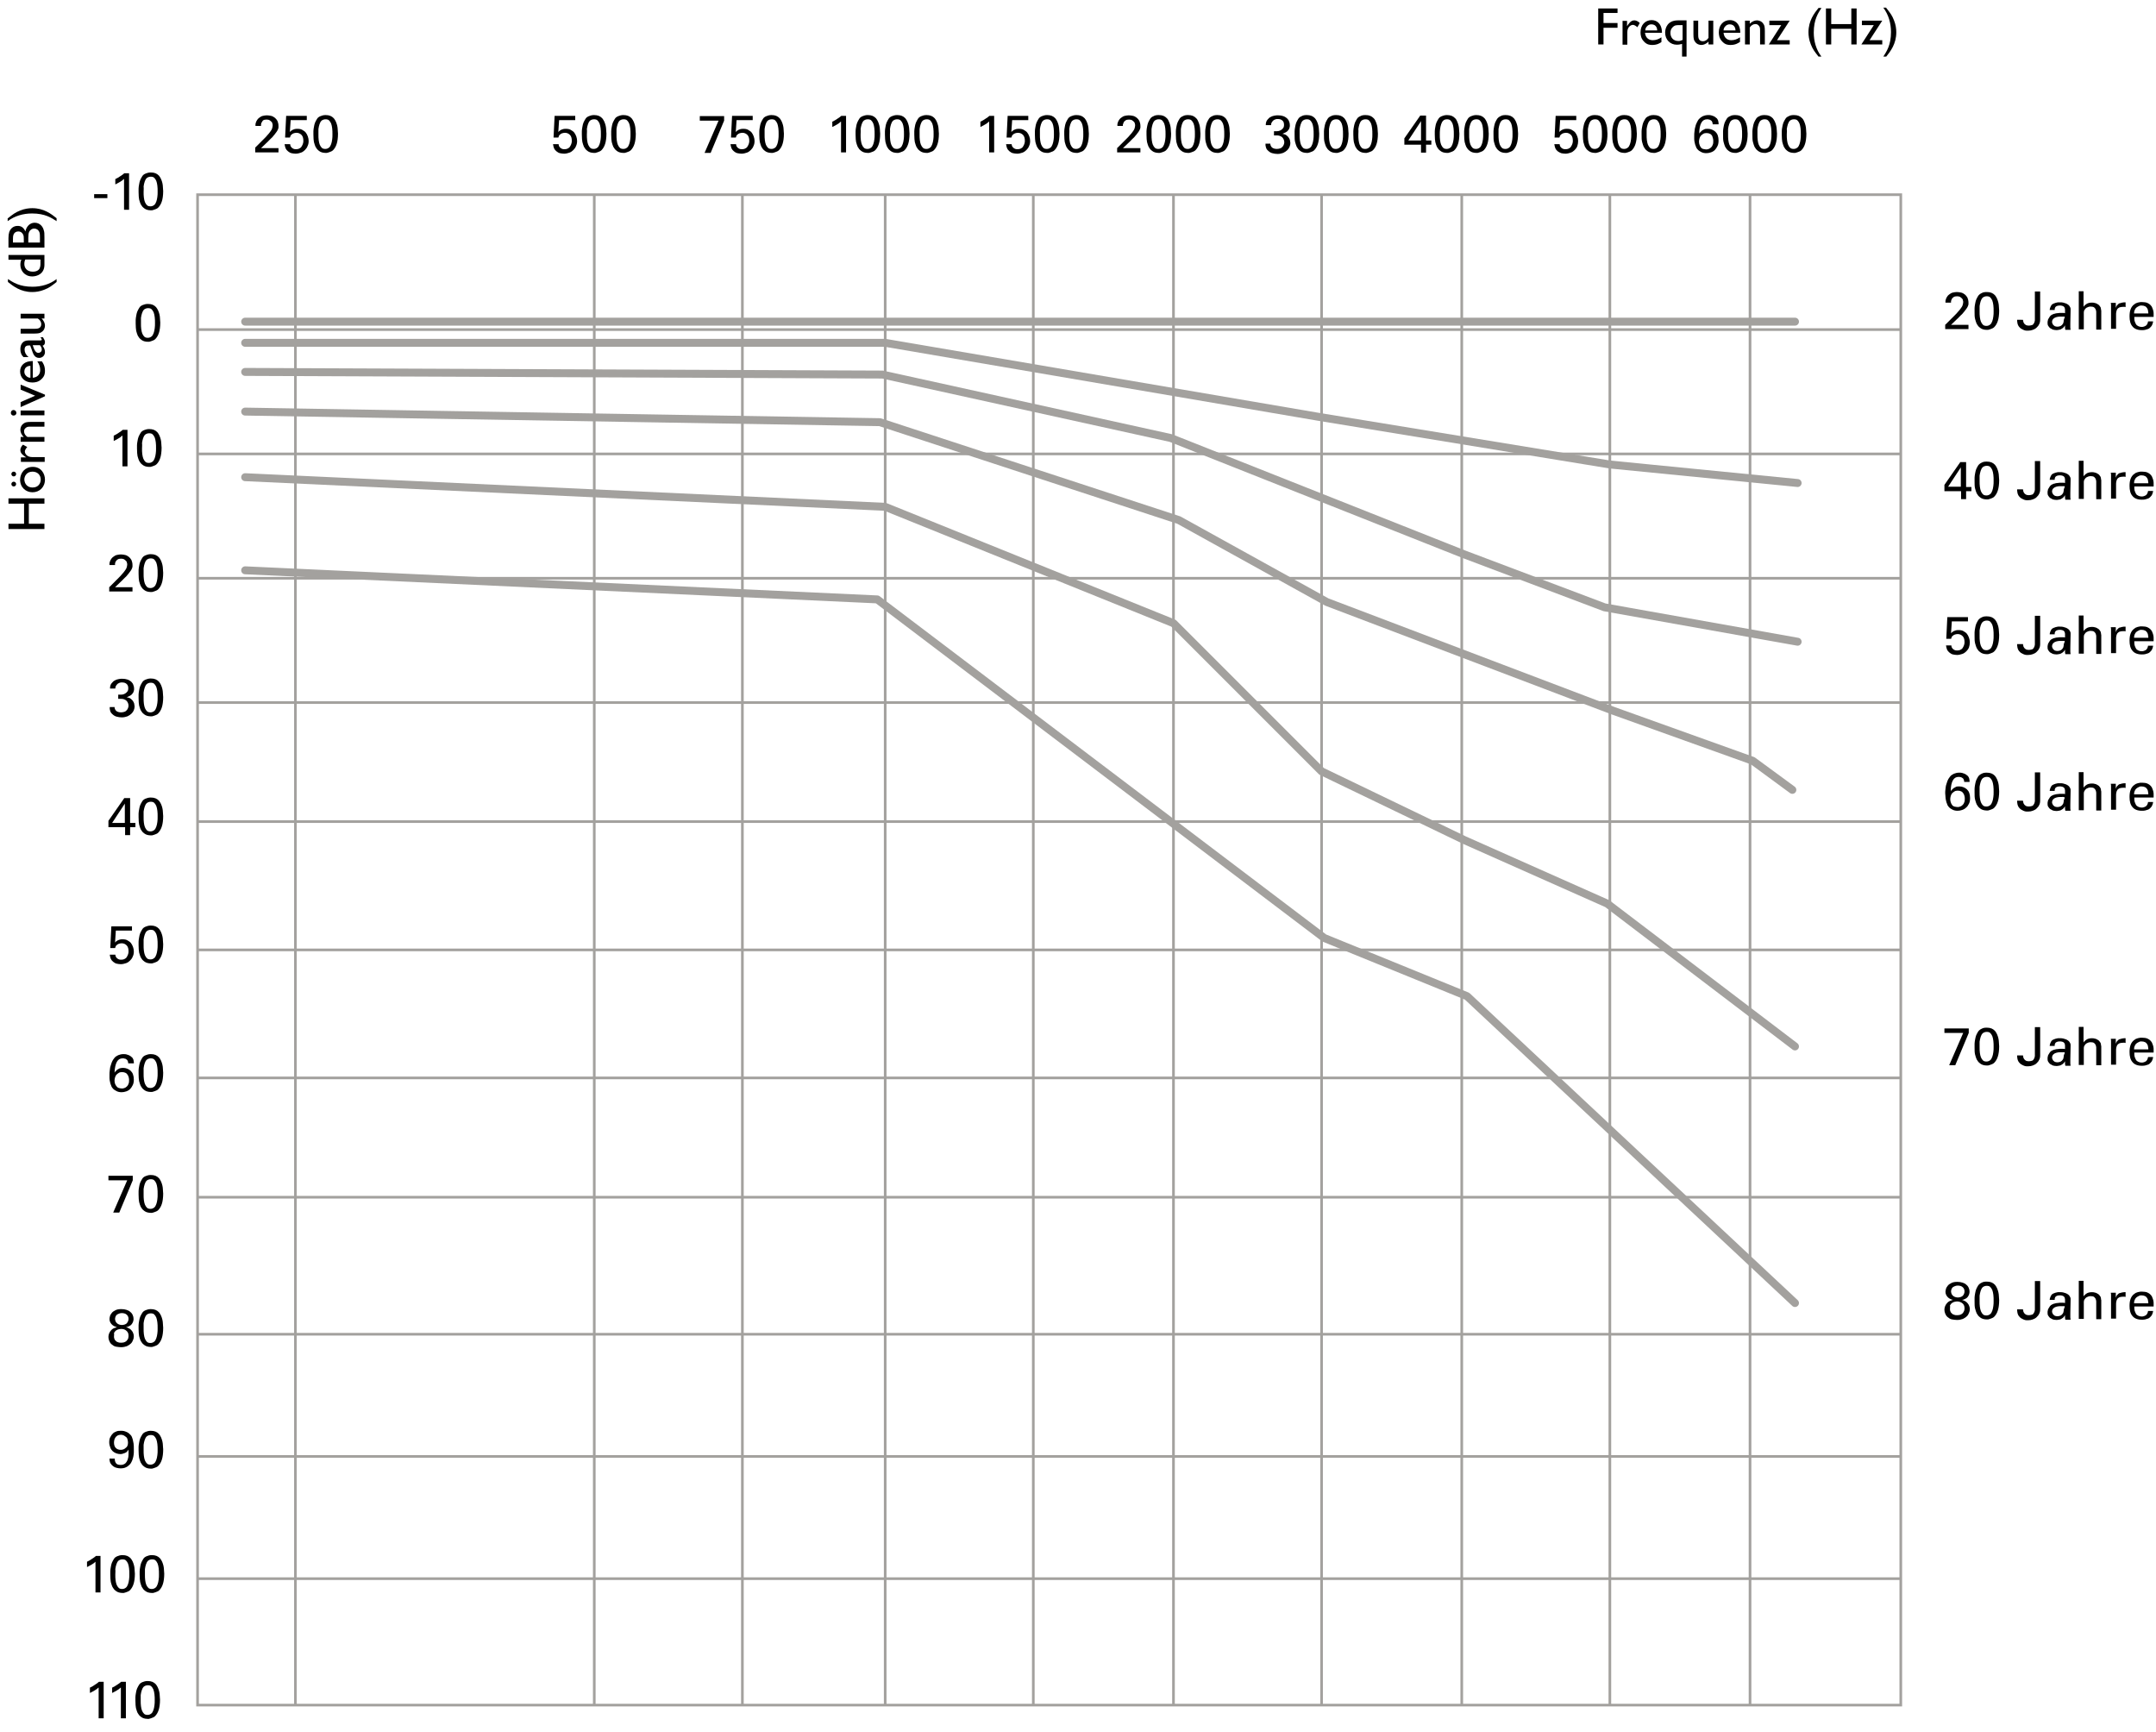 <?xml version="1.0" encoding="utf-8"?>
<!-- Generator: Adobe Illustrator 22.0.1, SVG Export Plug-In . SVG Version: 6.00 Build 0)  -->
<svg version="1.1" id="Ebene_1" xmlns="http://www.w3.org/2000/svg" xmlns:xlink="http://www.w3.org/1999/xlink" x="0px" y="0px"
	 viewBox="0 0 815.2 654.7" style="enable-background:new 0 0 815.2 654.7;" xml:space="preserve">
<style type="text/css">
	.st0{fill:none;stroke:#A3A19E;stroke-miterlimit:10;}
	.st1{enable-background:new    ;}
	.st2{fill:none;}
	.st3{fill:none;stroke:#A3A19E;stroke-width:3;stroke-linecap:round;stroke-linejoin:round;stroke-miterlimit:10;}
</style>
<g id="Grid">
</g>
<g id="Labels">
	<rect x="74.7" y="73.6" class="st0" width="644" height="571"/>
	<line class="st0" x1="111.7" y1="73.6" x2="111.7" y2="644.6"/>
	<line class="st0" x1="224.7" y1="73.6" x2="224.7" y2="644.6"/>
	<line class="st0" x1="280.7" y1="73.6" x2="280.7" y2="644.6"/>
	<line class="st0" x1="334.7" y1="73.6" x2="334.7" y2="644.6"/>
	<line class="st0" x1="390.7" y1="73.6" x2="390.7" y2="644.6"/>
	<line class="st0" x1="443.7" y1="73.6" x2="443.7" y2="644.6"/>
	<line class="st0" x1="499.7" y1="73.6" x2="499.7" y2="644.6"/>
	<line class="st0" x1="552.7" y1="73.6" x2="552.7" y2="644.6"/>
	<line class="st0" x1="608.7" y1="73.6" x2="608.7" y2="644.6"/>
	<line class="st0" x1="661.7" y1="73.6" x2="661.7" y2="644.6"/>
	<line class="st0" x1="74.7" y1="124.6" x2="718.7" y2="124.6"/>
	<line class="st0" x1="74.7" y1="171.6" x2="718.7" y2="171.6"/>
	<line class="st0" x1="74.7" y1="218.6" x2="718.7" y2="218.6"/>
	<line class="st0" x1="74.7" y1="265.6" x2="718.7" y2="265.6"/>
	<line class="st0" x1="74.7" y1="310.6" x2="718.7" y2="310.6"/>
	<line class="st0" x1="74.7" y1="359.1" x2="718.7" y2="359.1"/>
	<line class="st0" x1="74.7" y1="407.5" x2="718.7" y2="407.5"/>
	<line class="st0" x1="74.7" y1="452.6" x2="718.7" y2="452.6"/>
	<line class="st0" x1="74.7" y1="504.4" x2="718.7" y2="504.4"/>
	<line class="st0" x1="74.7" y1="550.6" x2="718.7" y2="550.6"/>
	<line class="st0" x1="74.7" y1="596.8" x2="718.7" y2="596.8"/>
	<g class="st1">
		<path d="M35.6,73.4h5v1.5h-5V73.4z"/>
		<path d="M46.8,67.7c-0.2,0.2-0.5,0.4-0.7,0.6c-0.3,0.2-0.6,0.4-0.8,0.5c-0.3,0.2-0.6,0.3-0.9,0.5c-0.3,0.2-0.6,0.3-0.8,0.4v-2
			c0.7-0.3,1.3-0.7,1.9-1.1s1.1-0.7,1.5-1.1h1.8v13.8h-1.9V67.7z"/>
		<path d="M52.4,72.6c0-0.3,0-0.8,0-1.3s0.1-1,0.2-1.6s0.2-1.1,0.4-1.6s0.5-1,0.8-1.5s0.8-0.8,1.3-1s1.1-0.4,1.9-0.4
			c0.7,0,1.3,0.1,1.8,0.3c0.5,0.2,0.9,0.5,1.3,0.9c0.3,0.4,0.6,0.8,0.8,1.3c0.2,0.5,0.4,1,0.5,1.5c0.1,0.5,0.2,1,0.2,1.6
			s0.1,1,0.1,1.4c0,1.6-0.2,3-0.5,3.9c-0.3,1-0.8,1.8-1.4,2.4c-0.2,0.2-0.5,0.4-0.8,0.5c-0.3,0.1-0.5,0.2-0.8,0.3
			c-0.2,0.1-0.5,0.1-0.7,0.2c-0.2,0-0.4,0-0.6,0c-0.5,0-0.9-0.1-1.3-0.2c-0.4-0.1-0.7-0.3-1-0.5c-0.3-0.2-0.6-0.5-0.8-0.7
			c-0.2-0.3-0.4-0.6-0.6-0.9c-0.2-0.5-0.4-1-0.6-1.8C52.5,74.8,52.4,73.9,52.4,72.6z M54.3,72.5c0,0.8,0,1.5,0.1,2.2
			c0.1,0.7,0.2,1.2,0.4,1.7c0.2,0.5,0.5,0.9,0.8,1.2c0.3,0.3,0.8,0.4,1.3,0.4c0.6,0,1-0.2,1.4-0.5c0.4-0.3,0.6-0.8,0.8-1.3
			s0.3-1.1,0.4-1.8c0.1-0.6,0.1-1.3,0.1-1.9c0-0.8,0-1.6-0.1-2.3s-0.2-1.3-0.4-1.8c-0.2-0.5-0.5-0.9-0.8-1.2
			c-0.3-0.3-0.8-0.4-1.3-0.4c-0.6,0-1.1,0.2-1.5,0.5c-0.4,0.4-0.6,0.8-0.8,1.4c-0.2,0.5-0.3,1.2-0.4,1.8
			C54.4,71.3,54.3,71.9,54.3,72.5z"/>
	</g>
	<g class="st1">
		<path d="M51.3,122.3c0-0.3,0-0.8,0-1.3s0.1-1,0.2-1.6s0.2-1.1,0.4-1.6s0.5-1,0.8-1.5s0.8-0.8,1.3-1s1.1-0.4,1.9-0.4
			c0.7,0,1.3,0.1,1.8,0.3c0.5,0.2,0.9,0.5,1.3,0.9c0.3,0.4,0.6,0.8,0.8,1.3c0.2,0.5,0.4,1,0.5,1.5c0.1,0.5,0.2,1,0.2,1.6
			s0.1,1,0.1,1.4c0,1.6-0.2,3-0.5,3.9c-0.3,1-0.8,1.8-1.4,2.4c-0.2,0.2-0.5,0.4-0.8,0.5c-0.3,0.1-0.5,0.2-0.8,0.3
			c-0.2,0.1-0.5,0.1-0.7,0.2c-0.2,0-0.4,0-0.6,0c-0.5,0-0.9-0.1-1.3-0.2c-0.4-0.1-0.7-0.3-1-0.5c-0.3-0.2-0.6-0.5-0.8-0.7
			c-0.2-0.3-0.4-0.6-0.6-0.9c-0.2-0.5-0.4-1-0.6-1.8C51.4,124.5,51.3,123.5,51.3,122.3z M53.3,122.2c0,0.8,0,1.5,0.1,2.2
			c0.1,0.7,0.2,1.2,0.4,1.7c0.2,0.5,0.5,0.9,0.8,1.2c0.3,0.3,0.8,0.4,1.3,0.4c0.6,0,1-0.2,1.4-0.5c0.4-0.3,0.6-0.8,0.8-1.3
			s0.3-1.1,0.4-1.8c0.1-0.6,0.1-1.3,0.1-1.9c0-0.8,0-1.6-0.1-2.3s-0.2-1.3-0.4-1.8c-0.2-0.5-0.5-0.9-0.8-1.2
			c-0.3-0.3-0.8-0.4-1.3-0.4c-0.6,0-1.1,0.2-1.5,0.5c-0.4,0.4-0.6,0.8-0.8,1.4c-0.2,0.5-0.3,1.2-0.4,1.8
			C53.3,120.9,53.3,121.6,53.3,122.2z"/>
	</g>
	<g class="st1">
		<path d="M46.2,164.7c-0.2,0.2-0.5,0.4-0.7,0.6c-0.3,0.2-0.6,0.4-0.8,0.5c-0.3,0.2-0.6,0.3-0.9,0.5c-0.3,0.2-0.6,0.3-0.8,0.4v-2
			c0.7-0.3,1.3-0.7,1.9-1.1s1.1-0.7,1.5-1.1h1.8v13.8h-1.9V164.7z"/>
		<path d="M51.8,169.6c0-0.3,0-0.8,0-1.3s0.1-1,0.2-1.6s0.2-1.1,0.4-1.6s0.5-1,0.8-1.5s0.8-0.8,1.3-1s1.1-0.4,1.9-0.4
			c0.7,0,1.3,0.1,1.8,0.3c0.5,0.2,0.9,0.5,1.3,0.9c0.3,0.4,0.6,0.8,0.8,1.3c0.2,0.5,0.4,1,0.5,1.5c0.1,0.5,0.2,1,0.2,1.6
			s0.1,1,0.1,1.4c0,1.6-0.2,3-0.5,3.9c-0.3,1-0.8,1.8-1.4,2.4c-0.2,0.2-0.5,0.4-0.8,0.5c-0.3,0.1-0.5,0.2-0.8,0.3
			c-0.2,0.1-0.5,0.1-0.7,0.2c-0.2,0-0.4,0-0.6,0c-0.5,0-0.9-0.1-1.3-0.2c-0.4-0.1-0.7-0.3-1-0.5c-0.3-0.2-0.6-0.5-0.8-0.7
			c-0.2-0.3-0.4-0.6-0.6-0.9c-0.2-0.5-0.4-1-0.6-1.8C51.9,171.8,51.8,170.9,51.8,169.6z M53.7,169.5c0,0.8,0,1.5,0.1,2.2
			c0.1,0.7,0.2,1.2,0.4,1.7c0.2,0.5,0.5,0.9,0.8,1.2c0.3,0.3,0.8,0.4,1.3,0.4c0.6,0,1-0.2,1.4-0.5c0.4-0.3,0.6-0.8,0.8-1.3
			s0.3-1.1,0.4-1.8c0.1-0.6,0.1-1.3,0.1-1.9c0-0.8,0-1.6-0.1-2.3s-0.2-1.3-0.4-1.8c-0.2-0.5-0.5-0.9-0.8-1.2
			c-0.3-0.3-0.8-0.4-1.3-0.4c-0.6,0-1.1,0.2-1.5,0.5c-0.4,0.4-0.6,0.8-0.8,1.4c-0.2,0.5-0.3,1.2-0.4,1.8
			C53.8,168.3,53.7,168.9,53.7,169.5z"/>
	</g>
	<g class="st1">
		<path d="M41.4,221.9l3.6-3.6c0.4-0.4,0.8-0.8,1.1-1.2c0.4-0.4,0.7-0.8,1-1.2c0.4-0.5,0.7-1,0.8-1.4c0.1-0.4,0.2-0.7,0.2-1.1
			c0-0.2,0-0.4-0.1-0.6c0-0.3-0.1-0.5-0.3-0.7c-0.2-0.2-0.4-0.4-0.7-0.6c-0.3-0.2-0.7-0.3-1.2-0.3c-0.6,0-1,0.1-1.3,0.3
			s-0.5,0.4-0.7,0.7s-0.2,0.5-0.3,0.8c0,0.3,0,0.5,0,0.6h-2.1c0-0.2,0-0.4,0-0.6c0-0.2,0.1-0.5,0.2-0.8c0.1-0.3,0.2-0.5,0.4-0.8
			c0.2-0.3,0.4-0.6,0.7-0.8c0.5-0.4,1-0.7,1.5-0.8c0.5-0.1,1-0.2,1.5-0.2c0.5,0,1.1,0.1,1.6,0.2s1,0.4,1.4,0.7
			c0.4,0.3,0.7,0.7,1,1.2c0.2,0.5,0.4,1.1,0.4,1.9c0,0.2,0,0.4,0,0.6c0,0.2-0.1,0.4-0.2,0.7s-0.3,0.6-0.5,0.9
			c-0.2,0.3-0.5,0.7-0.9,1.2c-0.1,0.1-0.3,0.3-0.5,0.6c-0.2,0.3-0.5,0.5-0.8,0.8c-0.3,0.3-0.5,0.5-0.8,0.8c-0.2,0.3-0.4,0.4-0.5,0.5
			l-2.4,2.3h6.6v1.6h-8.8V221.9z"/>
		<path d="M52.4,216.9c0-0.3,0-0.8,0-1.3s0.1-1,0.2-1.6s0.2-1.1,0.4-1.6s0.5-1,0.8-1.5s0.8-0.8,1.3-1s1.1-0.4,1.9-0.4
			c0.7,0,1.3,0.1,1.8,0.3c0.5,0.2,0.9,0.5,1.3,0.9c0.3,0.4,0.6,0.8,0.8,1.3c0.2,0.5,0.4,1,0.5,1.5c0.1,0.5,0.2,1,0.2,1.6
			s0.1,1,0.1,1.4c0,1.6-0.2,3-0.5,3.9c-0.3,1-0.8,1.8-1.4,2.4c-0.2,0.2-0.5,0.4-0.8,0.5c-0.3,0.1-0.5,0.2-0.8,0.3
			c-0.2,0.1-0.5,0.1-0.7,0.2c-0.2,0-0.4,0-0.6,0c-0.5,0-0.9-0.1-1.3-0.2c-0.4-0.1-0.7-0.3-1-0.5c-0.3-0.2-0.6-0.5-0.8-0.7
			c-0.2-0.3-0.4-0.6-0.6-0.9c-0.2-0.5-0.4-1-0.6-1.8C52.5,219.2,52.4,218.2,52.4,216.9z M54.3,216.8c0,0.8,0,1.5,0.1,2.2
			c0.1,0.7,0.2,1.2,0.4,1.7c0.2,0.5,0.5,0.9,0.8,1.2c0.3,0.3,0.8,0.4,1.3,0.4c0.6,0,1-0.2,1.4-0.5c0.4-0.3,0.6-0.8,0.8-1.3
			s0.3-1.1,0.4-1.8c0.1-0.6,0.1-1.3,0.1-1.9c0-0.8,0-1.6-0.1-2.3s-0.2-1.3-0.4-1.8c-0.2-0.5-0.5-0.9-0.8-1.2
			c-0.3-0.3-0.8-0.4-1.3-0.4c-0.6,0-1.1,0.2-1.5,0.5c-0.4,0.4-0.6,0.8-0.8,1.4c-0.2,0.5-0.3,1.2-0.4,1.8
			C54.3,215.6,54.3,216.2,54.3,216.8z"/>
	</g>
	<g class="st1">
		<path d="M43.3,267.1c0,0.7,0.2,1.2,0.6,1.6s1.1,0.6,1.9,0.6c0.5,0,0.9-0.1,1.2-0.2c0.4-0.1,0.6-0.3,0.9-0.6
			c0.2-0.2,0.4-0.5,0.5-0.8c0.1-0.3,0.2-0.6,0.2-0.9c0-0.4-0.1-0.7-0.2-1c-0.1-0.3-0.3-0.5-0.4-0.7c-0.2-0.2-0.4-0.4-0.6-0.5
			c-0.2-0.1-0.5-0.2-0.7-0.3c-0.4-0.1-0.7-0.1-1-0.1s-0.6,0-1,0v-1.6c0.3,0,0.7,0,1.2,0s0.8-0.1,1.2-0.3c0.4-0.2,0.7-0.4,1-0.8
			c0.3-0.3,0.4-0.8,0.4-1.3c0-0.8-0.2-1.3-0.7-1.7s-1-0.5-1.7-0.5c-0.3,0-0.5,0-0.8,0.1c-0.3,0.1-0.5,0.2-0.8,0.4
			c-0.2,0.2-0.4,0.4-0.6,0.7s-0.3,0.6-0.3,1.1h-2c0-0.9,0.2-1.5,0.6-2c0.4-0.5,0.8-0.9,1.3-1.1c0.5-0.3,1-0.4,1.5-0.5
			s0.9-0.1,1.2-0.1c0.8,0,1.4,0.1,2,0.3c0.6,0.2,1,0.5,1.4,0.8c0.4,0.4,0.7,0.8,0.8,1.2c0.2,0.4,0.3,0.9,0.3,1.4
			c0,0.3,0,0.6-0.1,0.9c-0.1,0.3-0.2,0.7-0.5,1c-0.2,0.3-0.5,0.6-0.9,0.8c-0.4,0.2-0.8,0.4-1.3,0.6c0.7,0.1,1.3,0.3,1.7,0.7
			c0.4,0.3,0.7,0.7,0.9,1.1s0.3,0.7,0.3,1c0,0.3,0.1,0.5,0.1,0.6c0,0.5-0.1,1-0.3,1.5c-0.2,0.5-0.5,0.9-0.9,1.3s-0.9,0.7-1.5,1
			c-0.6,0.2-1.3,0.4-2.1,0.4c-0.7,0-1.4-0.1-2.1-0.3c-0.7-0.2-1.2-0.6-1.7-1.1c-0.2-0.2-0.4-0.4-0.5-0.7c-0.1-0.2-0.2-0.5-0.2-0.7
			c-0.1-0.2-0.1-0.4-0.1-0.6s0-0.4,0-0.5H43.3z"/>
		<path d="M52.4,263.9c0-0.3,0-0.8,0-1.3s0.1-1,0.2-1.6s0.2-1.1,0.4-1.6s0.5-1,0.8-1.5s0.8-0.8,1.3-1s1.1-0.4,1.9-0.4
			c0.7,0,1.3,0.1,1.8,0.3c0.5,0.2,0.9,0.5,1.3,0.9c0.3,0.4,0.6,0.8,0.8,1.3c0.2,0.5,0.4,1,0.5,1.5c0.1,0.5,0.2,1,0.2,1.6
			s0.1,1,0.1,1.4c0,1.6-0.2,3-0.5,3.9c-0.3,1-0.8,1.8-1.4,2.4c-0.2,0.2-0.5,0.4-0.8,0.5c-0.3,0.1-0.5,0.2-0.8,0.3
			c-0.2,0.1-0.5,0.1-0.7,0.2c-0.2,0-0.4,0-0.6,0c-0.5,0-0.9-0.1-1.3-0.2c-0.4-0.1-0.7-0.3-1-0.5c-0.3-0.2-0.6-0.5-0.8-0.7
			c-0.2-0.3-0.4-0.6-0.6-0.9c-0.2-0.5-0.4-1-0.6-1.8C52.5,266.2,52.4,265.2,52.4,263.9z M54.3,263.8c0,0.8,0,1.5,0.1,2.2
			c0.1,0.7,0.2,1.2,0.4,1.7c0.2,0.5,0.5,0.9,0.8,1.2c0.3,0.3,0.8,0.4,1.3,0.4c0.6,0,1-0.2,1.4-0.5c0.4-0.3,0.6-0.8,0.8-1.3
			s0.3-1.1,0.4-1.8c0.1-0.6,0.1-1.3,0.1-1.9c0-0.8,0-1.6-0.1-2.3s-0.2-1.3-0.4-1.8c-0.2-0.5-0.5-0.9-0.8-1.2
			c-0.3-0.3-0.8-0.4-1.3-0.4c-0.6,0-1.1,0.2-1.5,0.5c-0.4,0.4-0.6,0.8-0.8,1.4c-0.2,0.5-0.3,1.2-0.4,1.8
			C54.3,262.6,54.3,263.2,54.3,263.8z"/>
	</g>
	<g class="st1">
		<path d="M47.2,312.7h-6.2v-2.4l6-8.6h2.2v9.4h2v1.6h-2v3h-1.9V312.7z M47.2,311.1v-7.3l-4.8,7.3H47.2z"/>
		<path d="M52.4,308.9c0-0.3,0-0.8,0-1.3s0.1-1,0.2-1.6s0.2-1.1,0.4-1.6s0.5-1,0.8-1.5s0.8-0.8,1.3-1s1.1-0.4,1.9-0.4
			c0.7,0,1.3,0.1,1.8,0.3c0.5,0.2,0.9,0.5,1.3,0.9c0.3,0.4,0.6,0.8,0.8,1.3c0.2,0.5,0.4,1,0.5,1.5c0.1,0.5,0.2,1,0.2,1.6
			s0.1,1,0.1,1.4c0,1.6-0.2,3-0.5,3.9c-0.3,1-0.8,1.8-1.4,2.4c-0.2,0.2-0.5,0.4-0.8,0.5c-0.3,0.1-0.5,0.2-0.8,0.3
			c-0.2,0.1-0.5,0.1-0.7,0.2c-0.2,0-0.4,0-0.6,0c-0.5,0-0.9-0.1-1.3-0.2c-0.4-0.1-0.7-0.3-1-0.5c-0.3-0.2-0.6-0.5-0.8-0.7
			c-0.2-0.3-0.4-0.6-0.6-0.9c-0.2-0.5-0.4-1-0.6-1.8C52.5,311.2,52.4,310.2,52.4,308.9z M54.3,308.8c0,0.8,0,1.5,0.1,2.2
			c0.1,0.7,0.2,1.2,0.4,1.7c0.2,0.5,0.5,0.9,0.8,1.2c0.3,0.3,0.8,0.4,1.3,0.4c0.6,0,1-0.2,1.4-0.5c0.4-0.3,0.6-0.8,0.8-1.3
			s0.3-1.1,0.4-1.8c0.1-0.6,0.1-1.3,0.1-1.9c0-0.8,0-1.6-0.1-2.3s-0.2-1.3-0.4-1.8c-0.2-0.5-0.5-0.9-0.8-1.2
			c-0.3-0.3-0.8-0.4-1.3-0.4c-0.6,0-1.1,0.2-1.5,0.5c-0.4,0.4-0.6,0.8-0.8,1.4c-0.2,0.5-0.3,1.2-0.4,1.8
			C54.3,307.6,54.3,308.2,54.3,308.8z"/>
	</g>
	<g class="st1">
		<path d="M43.6,360.8c0,0.3,0.1,0.6,0.2,0.9c0.1,0.2,0.3,0.4,0.5,0.6c0.2,0.2,0.5,0.3,0.7,0.4c0.3,0.1,0.5,0.1,0.8,0.1
			c0.6,0,1.1-0.1,1.5-0.4c0.4-0.2,0.6-0.5,0.8-0.9c0.2-0.3,0.3-0.7,0.4-1s0.1-0.7,0.1-0.9c0-0.9-0.2-1.7-0.7-2.2
			c-0.5-0.5-1.1-0.8-1.9-0.8c-0.4,0-0.8,0.1-1.1,0.2c-0.3,0.1-0.6,0.3-0.8,0.5s-0.4,0.4-0.4,0.6c-0.1,0.2-0.1,0.4-0.2,0.5h-1.8
			l0.4-8.2h7.8v1.6h-6.1l-0.3,4.5c0.1-0.1,0.2-0.2,0.4-0.4c0.2-0.1,0.4-0.3,0.6-0.4c0.2-0.1,0.5-0.2,0.8-0.3
			c0.3-0.1,0.7-0.1,1.1-0.1c0.7,0,1.3,0.1,1.8,0.4c0.5,0.3,1,0.6,1.3,1c0.3,0.4,0.6,0.9,0.8,1.5s0.3,1.1,0.3,1.7
			c0,0.7-0.1,1.3-0.4,1.9c-0.2,0.6-0.6,1.1-1,1.5s-0.9,0.8-1.5,1c-0.6,0.2-1.3,0.4-2,0.4c-0.6,0-1.1-0.1-1.6-0.2s-0.9-0.4-1.3-0.7
			c-0.4-0.3-0.7-0.7-0.9-1.1c-0.2-0.5-0.3-1-0.4-1.6H43.6z"/>
		<path d="M52.4,357.3c0-0.3,0-0.8,0-1.3s0.1-1,0.2-1.6s0.2-1.1,0.4-1.6s0.5-1,0.8-1.5s0.8-0.8,1.3-1s1.1-0.4,1.9-0.4
			c0.7,0,1.3,0.1,1.8,0.3c0.5,0.2,0.9,0.5,1.3,0.9c0.3,0.4,0.6,0.8,0.8,1.3c0.2,0.5,0.4,1,0.5,1.5c0.1,0.5,0.2,1,0.2,1.6
			s0.1,1,0.1,1.4c0,1.6-0.2,3-0.5,3.9c-0.3,1-0.8,1.8-1.4,2.4c-0.2,0.2-0.5,0.4-0.8,0.5c-0.3,0.1-0.5,0.2-0.8,0.3
			c-0.2,0.1-0.5,0.1-0.7,0.2c-0.2,0-0.4,0-0.6,0c-0.5,0-0.9-0.1-1.3-0.2c-0.4-0.1-0.7-0.3-1-0.5c-0.3-0.2-0.6-0.5-0.8-0.7
			c-0.2-0.3-0.4-0.6-0.6-0.9c-0.2-0.5-0.4-1-0.6-1.8C52.5,359.5,52.4,358.5,52.4,357.3z M54.3,357.2c0,0.8,0,1.5,0.1,2.2
			c0.1,0.7,0.2,1.2,0.4,1.7c0.2,0.5,0.5,0.9,0.8,1.2c0.3,0.3,0.8,0.4,1.3,0.4c0.6,0,1-0.2,1.4-0.5c0.4-0.3,0.6-0.8,0.8-1.3
			s0.3-1.1,0.4-1.8c0.1-0.6,0.1-1.3,0.1-1.9c0-0.8,0-1.6-0.1-2.3s-0.2-1.3-0.4-1.8c-0.2-0.5-0.5-0.9-0.8-1.2
			c-0.3-0.3-0.8-0.4-1.3-0.4c-0.6,0-1.1,0.2-1.5,0.5c-0.4,0.4-0.6,0.8-0.8,1.4c-0.2,0.5-0.3,1.2-0.4,1.8
			C54.3,355.9,54.3,356.6,54.3,357.2z"/>
	</g>
	<g class="st1">
		<path d="M48.5,402.1c0-0.4-0.1-0.7-0.2-1c-0.1-0.3-0.3-0.5-0.5-0.6c-0.2-0.2-0.4-0.3-0.7-0.3c-0.2-0.1-0.5-0.1-0.7-0.1
			c-1,0-1.7,0.4-2.2,1.3c-0.5,0.9-0.8,2.2-0.9,4.1c0.1-0.2,0.2-0.3,0.4-0.5c0.2-0.2,0.4-0.4,0.6-0.6c0.3-0.2,0.6-0.3,0.9-0.5
			c0.4-0.1,0.8-0.2,1.3-0.2c0.6,0,1.1,0.1,1.6,0.3c0.5,0.2,1,0.5,1.3,0.8c0.4,0.4,0.7,0.8,0.9,1.4c0.2,0.6,0.3,1.2,0.3,1.9
			c0,0.8-0.1,1.5-0.4,2.1c-0.3,0.6-0.6,1.1-1,1.5c-0.4,0.4-0.9,0.7-1.5,0.9s-1.1,0.3-1.7,0.3c-0.7,0-1.3-0.1-1.9-0.4
			s-1.1-0.6-1.5-1.1c-0.3-0.3-0.5-0.7-0.6-1.1c-0.2-0.4-0.3-0.8-0.4-1.3c-0.1-0.4-0.2-0.9-0.2-1.4s0-0.9,0-1.3c0-0.5,0-1,0.1-1.6
			c0.1-0.6,0.1-1.2,0.3-1.7s0.3-1.1,0.6-1.7c0.2-0.5,0.6-1,0.9-1.4s0.8-0.7,1.4-1c0.5-0.2,1.2-0.4,1.9-0.4c0.5,0,0.9,0,1.2,0.1
			c0.4,0.1,0.7,0.2,0.9,0.3c0.3,0.1,0.5,0.3,0.7,0.4c0.2,0.2,0.3,0.3,0.5,0.4c0.2,0.2,0.3,0.4,0.4,0.6c0.1,0.2,0.2,0.4,0.2,0.6
			c0,0.2,0.1,0.4,0.1,0.6c0,0.2,0,0.3,0,0.5H48.5z M46.2,411.5c0.3,0,0.6-0.1,0.9-0.2c0.3-0.1,0.6-0.3,0.9-0.6
			c0.3-0.3,0.5-0.6,0.6-1c0.2-0.4,0.2-0.9,0.2-1.4c0-0.2,0-0.5-0.1-0.9s-0.2-0.7-0.4-1c-0.2-0.3-0.4-0.6-0.8-0.8s-0.8-0.3-1.4-0.3
			c-0.5,0-0.9,0.1-1.2,0.3c-0.3,0.2-0.6,0.4-0.9,0.7c-0.2,0.3-0.4,0.6-0.5,1c-0.1,0.4-0.2,0.8-0.2,1.2c0,0.5,0.1,0.9,0.2,1.2
			s0.3,0.7,0.6,1c0.2,0.3,0.5,0.5,0.8,0.6S45.8,411.5,46.2,411.5z"/>
		<path d="M52.4,405.9c0-0.3,0-0.8,0-1.3s0.1-1,0.2-1.6s0.2-1.1,0.4-1.6s0.5-1,0.8-1.5s0.8-0.8,1.3-1s1.1-0.4,1.9-0.4
			c0.7,0,1.3,0.1,1.8,0.3c0.5,0.2,0.9,0.5,1.3,0.9c0.3,0.4,0.6,0.8,0.8,1.3c0.2,0.5,0.4,1,0.5,1.5c0.1,0.5,0.2,1,0.2,1.6
			s0.1,1,0.1,1.4c0,1.6-0.2,3-0.5,3.9c-0.3,1-0.8,1.8-1.4,2.4c-0.2,0.2-0.5,0.4-0.8,0.5c-0.3,0.1-0.5,0.2-0.8,0.3
			c-0.2,0.1-0.5,0.1-0.7,0.2c-0.2,0-0.4,0-0.6,0c-0.5,0-0.9-0.1-1.3-0.2c-0.4-0.1-0.7-0.3-1-0.5c-0.3-0.2-0.6-0.5-0.8-0.7
			c-0.2-0.3-0.4-0.6-0.6-0.9c-0.2-0.5-0.4-1-0.6-1.8C52.5,408.2,52.4,407.2,52.4,405.9z M54.3,405.8c0,0.8,0,1.5,0.1,2.2
			c0.1,0.7,0.2,1.2,0.4,1.7c0.2,0.5,0.5,0.9,0.8,1.2c0.3,0.3,0.8,0.4,1.3,0.4c0.6,0,1-0.2,1.4-0.5c0.4-0.3,0.6-0.8,0.8-1.3
			s0.3-1.1,0.4-1.8c0.1-0.6,0.1-1.3,0.1-1.9c0-0.8,0-1.6-0.1-2.3s-0.2-1.3-0.4-1.8c-0.2-0.5-0.5-0.9-0.8-1.2
			c-0.3-0.3-0.8-0.4-1.3-0.4c-0.6,0-1.1,0.2-1.5,0.5c-0.4,0.4-0.6,0.8-0.8,1.4c-0.2,0.5-0.3,1.2-0.4,1.8
			C54.3,404.6,54.3,405.2,54.3,405.8z"/>
	</g>
	<g class="st1">
		<path d="M41.1,444.5h9.1v1.7l-5.1,12.2h-2.3l5.3-12.2h-7.1V444.5z"/>
		<path d="M52.4,451.6c0-0.3,0-0.8,0-1.3s0.1-1,0.2-1.6s0.2-1.1,0.4-1.6s0.5-1,0.8-1.5s0.8-0.8,1.3-1s1.1-0.4,1.9-0.4
			c0.7,0,1.3,0.1,1.8,0.3c0.5,0.2,0.9,0.5,1.3,0.9c0.3,0.4,0.6,0.8,0.8,1.3c0.2,0.5,0.4,1,0.5,1.5c0.1,0.5,0.2,1,0.2,1.6
			s0.1,1,0.1,1.4c0,1.6-0.2,3-0.5,3.9c-0.3,1-0.8,1.8-1.4,2.4c-0.2,0.2-0.5,0.4-0.8,0.5c-0.3,0.1-0.5,0.2-0.8,0.3
			c-0.2,0.1-0.5,0.1-0.7,0.2c-0.2,0-0.4,0-0.6,0c-0.5,0-0.9-0.1-1.3-0.2c-0.4-0.1-0.7-0.3-1-0.5c-0.3-0.2-0.6-0.5-0.8-0.7
			c-0.2-0.3-0.4-0.6-0.6-0.9c-0.2-0.5-0.4-1-0.6-1.8C52.5,453.8,52.4,452.9,52.4,451.6z M54.3,451.5c0,0.8,0,1.5,0.1,2.2
			c0.1,0.7,0.2,1.2,0.4,1.7c0.2,0.5,0.5,0.9,0.8,1.2c0.3,0.3,0.8,0.4,1.3,0.4c0.6,0,1-0.2,1.4-0.5c0.4-0.3,0.6-0.8,0.8-1.3
			s0.3-1.1,0.4-1.8c0.1-0.6,0.1-1.3,0.1-1.9c0-0.8,0-1.6-0.1-2.3s-0.2-1.3-0.4-1.8c-0.2-0.5-0.5-0.9-0.8-1.2
			c-0.3-0.3-0.8-0.4-1.3-0.4c-0.6,0-1.1,0.2-1.5,0.5c-0.4,0.4-0.6,0.8-0.8,1.4c-0.2,0.5-0.3,1.2-0.4,1.8
			C54.3,450.3,54.3,450.9,54.3,451.5z"/>
	</g>
	<g class="st1">
		<path d="M44.2,501.7c-0.9-0.2-1.6-0.6-2.1-1.2c-0.5-0.6-0.7-1.2-0.7-1.9c0-0.3,0.1-0.7,0.2-1.1c0.1-0.4,0.4-0.8,0.7-1.2
			c0.3-0.4,0.8-0.7,1.4-1s1.3-0.4,2.2-0.4c0.7,0,1.4,0.1,2,0.3c0.6,0.2,1,0.4,1.4,0.8c0.4,0.3,0.7,0.7,0.9,1.2
			c0.2,0.4,0.3,0.9,0.3,1.5c0,0.3-0.1,0.7-0.2,1c-0.1,0.3-0.3,0.6-0.5,0.9c-0.2,0.3-0.5,0.5-0.9,0.7c-0.4,0.2-0.8,0.4-1.3,0.4
			c0.2,0.1,0.5,0.1,0.8,0.3s0.7,0.3,1,0.6c0.3,0.3,0.6,0.6,0.8,1c0.2,0.4,0.4,1,0.4,1.6c0,0.5-0.1,1-0.3,1.4
			c-0.2,0.5-0.4,0.9-0.8,1.3c-0.4,0.4-0.9,0.7-1.5,1c-0.6,0.2-1.3,0.4-2.2,0.4c-0.6,0-1.2-0.1-1.9-0.2s-1.2-0.5-1.7-0.9
			c-0.4-0.3-0.7-0.8-0.9-1.3c-0.2-0.5-0.3-1-0.3-1.5c0-0.5,0.1-0.9,0.3-1.4c0.2-0.4,0.4-0.8,0.8-1.2c0.3-0.3,0.7-0.6,1-0.7
			C43.6,502,43.9,501.8,44.2,501.7z M43.1,505.2c0,0.3,0,0.5,0.1,0.8s0.2,0.6,0.5,0.8c0.2,0.3,0.5,0.5,0.9,0.6
			c0.4,0.2,0.8,0.2,1.3,0.2c0.6,0,1-0.1,1.4-0.3c0.4-0.2,0.6-0.4,0.8-0.7c0.2-0.3,0.4-0.5,0.4-0.8c0.1-0.3,0.1-0.6,0.1-0.9
			c0-0.8-0.3-1.4-0.8-1.8c-0.5-0.5-1.2-0.7-2-0.7c-0.4,0-0.8,0.1-1.2,0.2c-0.3,0.1-0.6,0.3-0.9,0.5c-0.2,0.2-0.4,0.5-0.6,0.8
			C43.2,504.5,43.1,504.8,43.1,505.2z M48.6,498.6c0-0.6-0.2-1.2-0.7-1.6c-0.4-0.4-1.1-0.6-1.9-0.6c-0.4,0-0.7,0.1-1,0.2
			s-0.6,0.3-0.8,0.4c-0.2,0.2-0.4,0.4-0.5,0.7c-0.1,0.3-0.2,0.6-0.2,0.9c0,0.3,0.1,0.6,0.2,0.9c0.1,0.3,0.3,0.5,0.5,0.7
			c0.2,0.2,0.5,0.4,0.8,0.5c0.3,0.1,0.7,0.2,1,0.2c0.8,0,1.4-0.2,1.9-0.6C48.3,499.8,48.6,499.3,48.6,498.6z"/>
		<path d="M52.4,502.3c0-0.3,0-0.8,0-1.3s0.1-1,0.2-1.6s0.2-1.1,0.4-1.6s0.5-1,0.8-1.5s0.8-0.8,1.3-1s1.1-0.4,1.9-0.4
			c0.7,0,1.3,0.1,1.8,0.3c0.5,0.2,0.9,0.5,1.3,0.9c0.3,0.4,0.6,0.8,0.8,1.3c0.2,0.5,0.4,1,0.5,1.5c0.1,0.5,0.2,1,0.2,1.6
			s0.1,1,0.1,1.4c0,1.6-0.2,3-0.5,3.9c-0.3,1-0.8,1.8-1.4,2.4c-0.2,0.2-0.5,0.4-0.8,0.5c-0.3,0.1-0.5,0.2-0.8,0.3
			c-0.2,0.1-0.5,0.1-0.7,0.2c-0.2,0-0.4,0-0.6,0c-0.5,0-0.9-0.1-1.3-0.2c-0.4-0.1-0.7-0.3-1-0.5c-0.3-0.2-0.6-0.5-0.8-0.7
			c-0.2-0.3-0.4-0.6-0.6-0.9c-0.2-0.5-0.4-1-0.6-1.8C52.5,504.5,52.4,503.5,52.4,502.3z M54.3,502.2c0,0.8,0,1.5,0.1,2.2
			c0.1,0.7,0.2,1.2,0.4,1.7c0.2,0.5,0.5,0.9,0.8,1.2c0.3,0.3,0.8,0.4,1.3,0.4c0.6,0,1-0.2,1.4-0.5c0.4-0.3,0.6-0.8,0.8-1.3
			s0.3-1.1,0.4-1.8c0.1-0.6,0.1-1.3,0.1-1.9c0-0.8,0-1.6-0.1-2.3s-0.2-1.3-0.4-1.8c-0.2-0.5-0.5-0.9-0.8-1.2
			c-0.3-0.3-0.8-0.4-1.3-0.4c-0.6,0-1.1,0.2-1.5,0.5c-0.4,0.4-0.6,0.8-0.8,1.4c-0.2,0.5-0.3,1.2-0.4,1.8
			C54.3,500.9,54.3,501.6,54.3,502.2z"/>
	</g>
	<g class="st1">
		<path d="M43.4,551.7c0,0.6,0.2,1.1,0.5,1.5s0.9,0.6,1.7,0.6c0.8,0,1.3-0.2,1.8-0.6c0.4-0.4,0.7-0.9,0.9-1.5
			c0.2-0.6,0.3-1.2,0.3-1.9c0-0.7,0-1.3,0-1.8c-0.2,0.3-0.4,0.6-0.6,0.8c-0.2,0.2-0.5,0.4-0.8,0.5c-0.3,0.1-0.6,0.2-0.9,0.3
			c-0.3,0.1-0.6,0.1-0.8,0.1c-0.5,0-1.1-0.1-1.6-0.3s-1-0.5-1.3-0.8c-0.4-0.4-0.7-0.8-0.9-1.4c-0.2-0.5-0.4-1.2-0.4-1.9
			c0-0.8,0.1-1.5,0.4-2c0.3-0.6,0.6-1,1-1.4c0.4-0.4,0.9-0.6,1.4-0.8c0.5-0.2,1.1-0.2,1.6-0.2c0.4,0,0.8,0,1.2,0.1
			c0.4,0.1,0.9,0.3,1.3,0.5c0.4,0.2,0.8,0.6,1.2,1c0.4,0.4,0.6,1,0.8,1.7c0.1,0.4,0.2,0.9,0.3,1.5c0.1,0.6,0.1,1.3,0.1,2.2
			c0,0.3,0,0.8,0,1.2c0,0.5-0.1,1-0.2,1.6c-0.1,0.5-0.3,1.1-0.5,1.6c-0.2,0.5-0.5,1-0.9,1.4s-0.9,0.8-1.4,1
			c-0.6,0.3-1.3,0.4-2.1,0.4c-0.5,0-0.9-0.1-1.4-0.2c-0.5-0.1-0.9-0.3-1.3-0.6c-0.4-0.3-0.7-0.6-1-1.1s-0.4-1.1-0.4-1.8H43.4z
			 M48.4,545.4c0-0.5-0.1-0.9-0.2-1.3c-0.1-0.4-0.3-0.7-0.6-0.9c-0.3-0.2-0.5-0.4-0.9-0.6c-0.3-0.1-0.6-0.2-1-0.2
			c-0.4,0-0.8,0.1-1.1,0.2c-0.3,0.2-0.6,0.4-0.8,0.6c-0.2,0.3-0.4,0.6-0.5,0.9c-0.1,0.4-0.2,0.7-0.2,1.2c0,0.9,0.2,1.6,0.7,2.1
			c0.5,0.5,1.1,0.7,1.9,0.7c0.8,0,1.4-0.3,1.9-0.8C48.1,547,48.4,546.3,48.4,545.4z"/>
		<path d="M52.4,548.3c0-0.3,0-0.8,0-1.3s0.1-1,0.2-1.6s0.2-1.1,0.4-1.6s0.5-1,0.8-1.5s0.8-0.8,1.3-1s1.1-0.4,1.9-0.4
			c0.7,0,1.3,0.1,1.8,0.3c0.5,0.2,0.9,0.5,1.3,0.9c0.3,0.4,0.6,0.8,0.8,1.3c0.2,0.5,0.4,1,0.5,1.5c0.1,0.5,0.2,1,0.2,1.6
			s0.1,1,0.1,1.4c0,1.6-0.2,3-0.5,3.9c-0.3,1-0.8,1.8-1.4,2.4c-0.2,0.2-0.5,0.4-0.8,0.5c-0.3,0.1-0.5,0.2-0.8,0.3
			c-0.2,0.1-0.5,0.1-0.7,0.2c-0.2,0-0.4,0-0.6,0c-0.5,0-0.9-0.1-1.3-0.2c-0.4-0.1-0.7-0.3-1-0.5c-0.3-0.2-0.6-0.5-0.8-0.7
			c-0.2-0.3-0.4-0.6-0.6-0.9c-0.2-0.5-0.4-1-0.6-1.8C52.5,550.5,52.4,549.5,52.4,548.3z M54.3,548.2c0,0.8,0,1.5,0.1,2.2
			c0.1,0.7,0.2,1.2,0.4,1.7c0.2,0.5,0.5,0.9,0.8,1.2c0.3,0.3,0.8,0.4,1.3,0.4c0.6,0,1-0.2,1.4-0.5c0.4-0.3,0.6-0.8,0.8-1.3
			s0.3-1.1,0.4-1.8c0.1-0.6,0.1-1.3,0.1-1.9c0-0.8,0-1.6-0.1-2.3s-0.2-1.3-0.4-1.8c-0.2-0.5-0.5-0.9-0.8-1.2
			c-0.3-0.3-0.8-0.4-1.3-0.4c-0.6,0-1.1,0.2-1.5,0.5c-0.4,0.4-0.6,0.8-0.8,1.4c-0.2,0.5-0.3,1.2-0.4,1.8
			C54.3,546.9,54.3,547.6,54.3,548.2z"/>
	</g>
	<g class="st1">
		<path d="M36.1,590.4c-0.2,0.2-0.5,0.4-0.7,0.6c-0.3,0.2-0.6,0.4-0.8,0.5c-0.3,0.2-0.6,0.3-0.9,0.5c-0.3,0.2-0.6,0.3-0.8,0.4v-2
			c0.7-0.3,1.3-0.7,1.9-1.1s1.1-0.7,1.5-1.1H38V602h-1.9V590.4z"/>
		<path d="M41.7,595.3c0-0.3,0-0.8,0-1.3s0.1-1,0.2-1.6s0.2-1.1,0.4-1.6s0.5-1,0.8-1.5s0.8-0.8,1.3-1s1.1-0.4,1.9-0.4
			c0.7,0,1.3,0.1,1.8,0.3c0.5,0.2,0.9,0.5,1.3,0.9c0.3,0.4,0.6,0.8,0.8,1.3c0.2,0.5,0.4,1,0.5,1.5c0.1,0.5,0.2,1,0.2,1.6
			s0.1,1,0.1,1.4c0,1.6-0.2,3-0.5,3.9c-0.3,1-0.8,1.8-1.4,2.4c-0.2,0.2-0.5,0.4-0.8,0.5c-0.3,0.1-0.5,0.2-0.8,0.3
			c-0.2,0.1-0.5,0.1-0.7,0.2c-0.2,0-0.4,0-0.6,0c-0.5,0-0.9-0.1-1.3-0.2c-0.4-0.1-0.7-0.3-1-0.5c-0.3-0.2-0.6-0.5-0.8-0.7
			c-0.2-0.3-0.4-0.6-0.6-0.9c-0.2-0.5-0.4-1-0.6-1.8C41.8,597.5,41.7,596.5,41.7,595.3z M43.6,595.2c0,0.8,0,1.5,0.1,2.2
			c0.1,0.7,0.2,1.2,0.4,1.7c0.2,0.5,0.5,0.9,0.8,1.2c0.3,0.3,0.8,0.4,1.3,0.4c0.6,0,1-0.2,1.4-0.5c0.4-0.3,0.6-0.8,0.8-1.3
			s0.3-1.1,0.4-1.8c0.1-0.6,0.1-1.3,0.1-1.9c0-0.8,0-1.6-0.1-2.3s-0.2-1.3-0.4-1.8c-0.2-0.5-0.5-0.9-0.8-1.2
			c-0.3-0.3-0.8-0.4-1.3-0.4c-0.6,0-1.1,0.2-1.5,0.5c-0.4,0.4-0.6,0.8-0.8,1.4c-0.2,0.5-0.3,1.2-0.4,1.8
			C43.7,593.9,43.6,594.6,43.6,595.2z"/>
		<path d="M52.8,595.3c0-0.3,0-0.8,0-1.3s0.1-1,0.2-1.6s0.2-1.1,0.4-1.6s0.5-1,0.8-1.5s0.8-0.8,1.3-1s1.1-0.4,1.9-0.4
			c0.7,0,1.3,0.1,1.8,0.3c0.5,0.2,0.9,0.5,1.3,0.9c0.3,0.4,0.6,0.8,0.8,1.3c0.2,0.5,0.4,1,0.5,1.5c0.1,0.5,0.2,1,0.2,1.6
			s0.1,1,0.1,1.4c0,1.6-0.2,3-0.5,3.9c-0.3,1-0.8,1.8-1.4,2.4c-0.2,0.2-0.5,0.4-0.8,0.5c-0.3,0.1-0.5,0.2-0.8,0.3
			c-0.2,0.1-0.5,0.1-0.7,0.2c-0.2,0-0.4,0-0.6,0c-0.5,0-0.9-0.1-1.3-0.2c-0.4-0.1-0.7-0.3-1-0.5c-0.3-0.2-0.6-0.5-0.8-0.7
			c-0.2-0.3-0.4-0.6-0.6-0.9c-0.2-0.5-0.4-1-0.6-1.8C52.9,597.5,52.8,596.5,52.8,595.3z M54.8,595.2c0,0.8,0,1.5,0.1,2.2
			c0.1,0.7,0.2,1.2,0.4,1.7c0.2,0.5,0.5,0.9,0.8,1.2c0.3,0.3,0.8,0.4,1.3,0.4c0.6,0,1-0.2,1.4-0.5c0.4-0.3,0.6-0.8,0.8-1.3
			s0.3-1.1,0.4-1.8c0.1-0.6,0.1-1.3,0.1-1.9c0-0.8,0-1.6-0.1-2.3s-0.2-1.3-0.4-1.8c-0.2-0.5-0.5-0.9-0.8-1.2
			c-0.3-0.3-0.8-0.4-1.3-0.4c-0.6,0-1.1,0.2-1.5,0.5c-0.4,0.4-0.6,0.8-0.8,1.4c-0.2,0.5-0.3,1.2-0.4,1.8
			C54.8,593.9,54.8,594.6,54.8,595.2z"/>
	</g>
	<g class="st1">
		<path d="M37.2,638c-0.2,0.2-0.5,0.4-0.7,0.6c-0.3,0.2-0.6,0.4-0.8,0.5c-0.3,0.2-0.6,0.3-0.9,0.5c-0.3,0.2-0.6,0.3-0.8,0.4v-2
			c0.7-0.3,1.3-0.7,1.9-1.1s1.1-0.7,1.5-1.1h1.8v13.8h-1.9V638z"/>
		<path d="M45.6,638c-0.2,0.2-0.5,0.4-0.7,0.6c-0.3,0.2-0.6,0.4-0.8,0.5c-0.3,0.2-0.6,0.3-0.9,0.5c-0.3,0.2-0.6,0.3-0.8,0.4v-2
			c0.7-0.3,1.3-0.7,1.9-1.1s1.1-0.7,1.5-1.1h1.8v13.8h-1.9V638z"/>
		<path d="M51.2,642.9c0-0.3,0-0.8,0-1.3s0.1-1,0.2-1.6s0.2-1.1,0.4-1.6s0.5-1,0.8-1.5s0.8-0.8,1.3-1s1.1-0.4,1.9-0.4
			c0.7,0,1.3,0.1,1.8,0.3c0.5,0.2,0.9,0.5,1.3,0.9c0.3,0.4,0.6,0.8,0.8,1.3c0.2,0.5,0.4,1,0.5,1.5c0.1,0.5,0.2,1,0.2,1.6
			s0.1,1,0.1,1.4c0,1.6-0.2,3-0.5,3.9c-0.3,1-0.8,1.8-1.4,2.4c-0.2,0.2-0.5,0.4-0.8,0.5c-0.3,0.1-0.5,0.2-0.8,0.3
			c-0.2,0.1-0.5,0.1-0.7,0.2c-0.2,0-0.4,0-0.6,0c-0.5,0-0.9-0.1-1.3-0.2c-0.4-0.1-0.7-0.3-1-0.5c-0.3-0.2-0.6-0.5-0.8-0.7
			c-0.2-0.3-0.4-0.6-0.6-0.9c-0.2-0.5-0.4-1-0.6-1.8C51.3,645.2,51.2,644.2,51.2,642.9z M53.2,642.8c0,0.8,0,1.5,0.1,2.2
			c0.1,0.7,0.2,1.2,0.4,1.7c0.2,0.5,0.5,0.9,0.8,1.2c0.3,0.3,0.8,0.4,1.3,0.4c0.6,0,1-0.2,1.4-0.5c0.4-0.3,0.6-0.8,0.8-1.3
			s0.3-1.1,0.4-1.8c0.1-0.6,0.1-1.3,0.1-1.9c0-0.8,0-1.6-0.1-2.3s-0.2-1.3-0.4-1.8c-0.2-0.5-0.5-0.9-0.8-1.2
			c-0.3-0.3-0.8-0.4-1.3-0.4c-0.6,0-1.1,0.2-1.5,0.5c-0.4,0.4-0.6,0.8-0.8,1.4c-0.2,0.5-0.3,1.2-0.4,1.8
			C53.2,641.6,53.2,642.2,53.2,642.8z"/>
	</g>
	<g class="st1">
		<path d="M211.2,54.4c0,0.3,0.1,0.6,0.2,0.9c0.1,0.2,0.3,0.4,0.5,0.6c0.2,0.2,0.5,0.3,0.7,0.4c0.3,0.1,0.5,0.1,0.8,0.1
			c0.6,0,1.1-0.1,1.5-0.4c0.4-0.2,0.6-0.5,0.8-0.9c0.2-0.3,0.3-0.7,0.4-1s0.1-0.7,0.1-0.9c0-0.9-0.2-1.7-0.7-2.2
			c-0.5-0.5-1.1-0.8-1.9-0.8c-0.4,0-0.8,0.1-1.1,0.2c-0.3,0.1-0.6,0.3-0.8,0.5s-0.4,0.4-0.4,0.6c-0.1,0.2-0.1,0.4-0.2,0.5h-1.8
			l0.4-8.2h7.8v1.6h-6.1l-0.3,4.5c0.1-0.1,0.2-0.2,0.4-0.4c0.2-0.1,0.4-0.3,0.6-0.4c0.2-0.1,0.5-0.2,0.8-0.3
			c0.3-0.1,0.7-0.1,1.1-0.1c0.7,0,1.3,0.1,1.8,0.4c0.5,0.3,1,0.6,1.3,1c0.3,0.4,0.6,0.9,0.8,1.5s0.3,1.1,0.3,1.7
			c0,0.7-0.1,1.3-0.4,1.9c-0.2,0.6-0.6,1.1-1,1.5s-0.9,0.8-1.5,1c-0.6,0.2-1.3,0.4-2,0.4c-0.6,0-1.1-0.1-1.6-0.2s-0.9-0.4-1.3-0.7
			c-0.4-0.3-0.7-0.7-0.9-1.1c-0.2-0.5-0.3-1-0.4-1.6H211.2z"/>
		<path d="M220,50.9c0-0.3,0-0.8,0-1.3s0.1-1,0.2-1.6s0.2-1.1,0.4-1.6s0.5-1,0.8-1.5s0.8-0.8,1.3-1s1.1-0.4,1.9-0.4
			c0.7,0,1.3,0.1,1.8,0.3c0.5,0.2,0.9,0.5,1.3,0.9c0.3,0.4,0.6,0.8,0.8,1.3c0.2,0.5,0.4,1,0.5,1.5c0.1,0.5,0.2,1,0.2,1.6
			s0.1,1,0.1,1.4c0,1.6-0.2,3-0.5,3.9c-0.3,1-0.8,1.8-1.4,2.4c-0.2,0.2-0.5,0.4-0.8,0.5c-0.3,0.1-0.5,0.2-0.8,0.3
			c-0.2,0.1-0.5,0.1-0.7,0.2c-0.2,0-0.4,0-0.6,0c-0.5,0-0.9-0.1-1.3-0.2c-0.4-0.1-0.7-0.3-1-0.5c-0.3-0.2-0.6-0.5-0.8-0.7
			c-0.2-0.3-0.4-0.6-0.6-0.9c-0.2-0.5-0.4-1-0.6-1.8C220.1,53.2,220,52.2,220,50.9z M221.9,50.8c0,0.8,0,1.5,0.1,2.2
			c0.1,0.7,0.2,1.2,0.4,1.7c0.2,0.5,0.5,0.9,0.8,1.2c0.3,0.3,0.8,0.4,1.3,0.4c0.6,0,1-0.2,1.4-0.5c0.4-0.3,0.6-0.8,0.8-1.3
			s0.3-1.1,0.4-1.8c0.1-0.6,0.1-1.3,0.1-1.9c0-0.8,0-1.6-0.1-2.3s-0.2-1.3-0.4-1.8c-0.2-0.5-0.5-0.9-0.8-1.2
			c-0.3-0.3-0.8-0.4-1.3-0.4c-0.6,0-1.1,0.2-1.5,0.5c-0.4,0.4-0.6,0.8-0.8,1.4c-0.2,0.5-0.3,1.2-0.4,1.8
			C222,49.6,221.9,50.2,221.9,50.8z"/>
		<path d="M231.1,50.9c0-0.3,0-0.8,0-1.3s0.1-1,0.2-1.6s0.2-1.1,0.4-1.6s0.5-1,0.8-1.5s0.8-0.8,1.3-1s1.1-0.4,1.9-0.4
			c0.7,0,1.3,0.1,1.8,0.3c0.5,0.2,0.9,0.5,1.3,0.9c0.3,0.4,0.6,0.8,0.8,1.3c0.2,0.5,0.4,1,0.5,1.5c0.1,0.5,0.2,1,0.2,1.6
			s0.1,1,0.1,1.4c0,1.6-0.2,3-0.5,3.9c-0.3,1-0.8,1.8-1.4,2.4c-0.2,0.2-0.5,0.4-0.8,0.5c-0.3,0.1-0.5,0.2-0.8,0.3
			c-0.2,0.1-0.5,0.1-0.7,0.2c-0.2,0-0.4,0-0.6,0c-0.5,0-0.9-0.1-1.3-0.2c-0.4-0.1-0.7-0.3-1-0.5c-0.3-0.2-0.6-0.5-0.8-0.7
			c-0.2-0.3-0.4-0.6-0.6-0.9c-0.2-0.5-0.4-1-0.6-1.8C231.2,53.2,231.1,52.2,231.1,50.9z M233.1,50.8c0,0.8,0,1.5,0.1,2.2
			c0.1,0.7,0.2,1.2,0.4,1.7c0.2,0.5,0.5,0.9,0.8,1.2c0.3,0.3,0.8,0.4,1.3,0.4c0.6,0,1-0.2,1.4-0.5c0.4-0.3,0.6-0.8,0.8-1.3
			s0.3-1.1,0.4-1.8c0.1-0.6,0.1-1.3,0.1-1.9c0-0.8,0-1.6-0.1-2.3s-0.2-1.3-0.4-1.8c-0.2-0.5-0.5-0.9-0.8-1.2
			c-0.3-0.3-0.8-0.4-1.3-0.4c-0.6,0-1.1,0.2-1.5,0.5c-0.4,0.4-0.6,0.8-0.8,1.4c-0.2,0.5-0.3,1.2-0.4,1.8
			C233.1,49.6,233.1,50.2,233.1,50.8z"/>
	</g>
	<g class="st1">
		<path d="M96.4,55.9l3.6-3.6c0.4-0.4,0.8-0.8,1.1-1.2c0.4-0.4,0.7-0.8,1-1.2c0.4-0.5,0.7-1,0.8-1.4c0.1-0.4,0.2-0.7,0.2-1.1
			c0-0.2,0-0.4-0.1-0.6c0-0.3-0.1-0.5-0.3-0.7c-0.2-0.2-0.4-0.4-0.7-0.6c-0.3-0.2-0.7-0.3-1.2-0.3c-0.6,0-1,0.1-1.3,0.3
			S99.2,46,99,46.2s-0.2,0.5-0.3,0.8c0,0.3,0,0.5,0,0.6h-2.1c0-0.2,0-0.4,0-0.6c0-0.2,0.1-0.5,0.2-0.8c0.1-0.3,0.2-0.5,0.4-0.8
			c0.2-0.3,0.4-0.6,0.7-0.8c0.5-0.4,1-0.7,1.5-0.8c0.5-0.1,1-0.2,1.5-0.2c0.5,0,1.1,0.1,1.6,0.2s1,0.4,1.4,0.7
			c0.4,0.3,0.7,0.7,1,1.2c0.2,0.5,0.4,1.1,0.4,1.9c0,0.2,0,0.4,0,0.6c0,0.2-0.1,0.4-0.2,0.7s-0.3,0.6-0.5,0.9
			c-0.2,0.3-0.5,0.7-0.9,1.2c-0.1,0.1-0.3,0.3-0.5,0.6c-0.2,0.3-0.5,0.5-0.8,0.8c-0.3,0.3-0.5,0.5-0.8,0.8c-0.2,0.3-0.4,0.4-0.5,0.5
			l-2.4,2.3h6.6v1.6h-8.8V55.9z"/>
		<path d="M109.7,54.4c0,0.3,0.1,0.6,0.2,0.9c0.1,0.2,0.3,0.4,0.5,0.6c0.2,0.2,0.5,0.3,0.7,0.4c0.3,0.1,0.5,0.1,0.8,0.1
			c0.6,0,1.1-0.1,1.5-0.4c0.4-0.2,0.6-0.5,0.8-0.9c0.2-0.3,0.3-0.7,0.4-1s0.1-0.7,0.1-0.9c0-0.9-0.2-1.7-0.7-2.2
			c-0.5-0.5-1.1-0.8-1.9-0.8c-0.4,0-0.8,0.1-1.1,0.2c-0.3,0.1-0.6,0.3-0.8,0.5s-0.4,0.4-0.4,0.6c-0.1,0.2-0.1,0.4-0.2,0.5h-1.8
			l0.4-8.2h7.8v1.6h-6.1l-0.3,4.5c0.1-0.1,0.2-0.2,0.4-0.4c0.2-0.1,0.4-0.3,0.6-0.4c0.2-0.1,0.5-0.2,0.8-0.3
			c0.3-0.1,0.7-0.1,1.1-0.1c0.7,0,1.3,0.1,1.8,0.4c0.5,0.3,1,0.6,1.3,1c0.3,0.4,0.6,0.9,0.8,1.5s0.3,1.1,0.3,1.7
			c0,0.7-0.1,1.3-0.4,1.9c-0.2,0.6-0.6,1.1-1,1.5s-0.9,0.8-1.5,1c-0.6,0.2-1.3,0.4-2,0.4c-0.6,0-1.1-0.1-1.6-0.2s-0.9-0.4-1.3-0.7
			c-0.4-0.3-0.7-0.7-0.9-1.1c-0.2-0.5-0.3-1-0.4-1.6H109.7z"/>
		<path d="M118.5,50.9c0-0.3,0-0.8,0-1.3s0.1-1,0.2-1.6s0.2-1.1,0.4-1.6s0.5-1,0.8-1.5s0.8-0.8,1.3-1s1.1-0.4,1.9-0.4
			c0.7,0,1.3,0.1,1.8,0.3c0.5,0.2,0.9,0.5,1.3,0.9c0.3,0.4,0.6,0.8,0.8,1.3c0.2,0.5,0.4,1,0.5,1.5c0.1,0.5,0.2,1,0.2,1.6
			s0.1,1,0.1,1.4c0,1.6-0.2,3-0.5,3.9c-0.3,1-0.8,1.8-1.4,2.4c-0.2,0.2-0.5,0.4-0.8,0.5c-0.3,0.1-0.5,0.2-0.8,0.3
			c-0.2,0.1-0.5,0.1-0.7,0.2c-0.2,0-0.4,0-0.6,0c-0.5,0-0.9-0.1-1.3-0.2c-0.4-0.1-0.7-0.3-1-0.5c-0.3-0.2-0.6-0.5-0.8-0.7
			c-0.2-0.3-0.4-0.6-0.6-0.9c-0.2-0.5-0.4-1-0.6-1.8C118.6,53.2,118.5,52.2,118.5,50.9z M120.4,50.8c0,0.8,0,1.5,0.1,2.2
			c0.1,0.7,0.2,1.2,0.4,1.7c0.2,0.5,0.5,0.9,0.8,1.2c0.3,0.3,0.8,0.4,1.3,0.4c0.6,0,1-0.2,1.4-0.5c0.4-0.3,0.6-0.8,0.8-1.3
			s0.3-1.1,0.4-1.8c0.1-0.6,0.1-1.3,0.1-1.9c0-0.8,0-1.6-0.1-2.3s-0.2-1.3-0.4-1.8c-0.2-0.5-0.5-0.9-0.8-1.2
			c-0.3-0.3-0.8-0.4-1.3-0.4c-0.6,0-1.1,0.2-1.5,0.5c-0.4,0.4-0.6,0.8-0.8,1.4c-0.2,0.5-0.3,1.2-0.4,1.8
			C120.4,49.6,120.4,50.2,120.4,50.8z"/>
	</g>
	<g class="st1">
		<path d="M264.7,43.9h9.1v1.7l-5.1,12.2h-2.3l5.3-12.2h-7.1V43.9z"/>
		<path d="M278.3,54.4c0,0.3,0.1,0.6,0.2,0.9c0.1,0.2,0.3,0.4,0.5,0.6c0.2,0.2,0.5,0.3,0.7,0.4c0.3,0.1,0.5,0.1,0.8,0.1
			c0.6,0,1.1-0.1,1.5-0.4c0.4-0.2,0.6-0.5,0.8-0.9c0.2-0.3,0.3-0.7,0.4-1s0.1-0.7,0.1-0.9c0-0.9-0.2-1.7-0.7-2.2
			c-0.5-0.5-1.1-0.8-1.9-0.8c-0.4,0-0.8,0.1-1.1,0.2c-0.3,0.1-0.6,0.3-0.8,0.5s-0.4,0.4-0.4,0.6c-0.1,0.2-0.1,0.4-0.2,0.5h-1.8
			l0.4-8.2h7.8v1.6h-6.1l-0.3,4.5c0.1-0.1,0.2-0.2,0.4-0.4c0.2-0.1,0.4-0.3,0.6-0.4c0.2-0.1,0.5-0.2,0.8-0.3
			c0.3-0.1,0.7-0.1,1.1-0.1c0.7,0,1.3,0.1,1.8,0.4c0.5,0.3,1,0.6,1.3,1c0.3,0.4,0.6,0.9,0.8,1.5s0.3,1.1,0.3,1.7
			c0,0.7-0.1,1.3-0.4,1.9c-0.2,0.6-0.6,1.1-1,1.5s-0.9,0.8-1.5,1c-0.6,0.2-1.3,0.4-2,0.4c-0.6,0-1.1-0.1-1.6-0.2s-0.9-0.4-1.3-0.7
			c-0.4-0.3-0.7-0.7-0.9-1.1c-0.2-0.5-0.3-1-0.4-1.6H278.3z"/>
		<path d="M287.1,50.9c0-0.3,0-0.8,0-1.3s0.1-1,0.2-1.6s0.2-1.1,0.4-1.6s0.5-1,0.8-1.5s0.8-0.8,1.3-1s1.1-0.4,1.9-0.4
			c0.7,0,1.3,0.1,1.8,0.3c0.5,0.2,0.9,0.5,1.3,0.9c0.3,0.4,0.6,0.8,0.8,1.3c0.2,0.5,0.4,1,0.5,1.5c0.1,0.5,0.2,1,0.2,1.6
			s0.1,1,0.1,1.4c0,1.6-0.2,3-0.5,3.9c-0.3,1-0.8,1.8-1.4,2.4c-0.2,0.2-0.5,0.4-0.8,0.5c-0.3,0.1-0.5,0.2-0.8,0.3
			c-0.2,0.1-0.5,0.1-0.7,0.2c-0.2,0-0.4,0-0.6,0c-0.5,0-0.9-0.1-1.3-0.2c-0.4-0.1-0.7-0.3-1-0.5c-0.3-0.2-0.6-0.5-0.8-0.7
			c-0.2-0.3-0.4-0.6-0.6-0.9c-0.2-0.5-0.4-1-0.6-1.8C287.2,53.2,287.1,52.2,287.1,50.9z M289.1,50.8c0,0.8,0,1.5,0.1,2.2
			c0.1,0.7,0.2,1.2,0.4,1.7c0.2,0.5,0.5,0.9,0.8,1.2c0.3,0.3,0.8,0.4,1.3,0.4c0.6,0,1-0.2,1.4-0.5c0.4-0.3,0.6-0.8,0.8-1.3
			s0.3-1.1,0.4-1.8c0.1-0.6,0.1-1.3,0.1-1.9c0-0.8,0-1.6-0.1-2.3s-0.2-1.3-0.4-1.8c-0.2-0.5-0.5-0.9-0.8-1.2
			c-0.3-0.3-0.8-0.4-1.3-0.4c-0.6,0-1.1,0.2-1.5,0.5c-0.4,0.4-0.6,0.8-0.8,1.4c-0.2,0.5-0.3,1.2-0.4,1.8
			C289.1,49.6,289.1,50.2,289.1,50.8z"/>
	</g>
	<g class="st1">
		<path d="M317.9,46c-0.2,0.2-0.5,0.4-0.7,0.6c-0.3,0.2-0.6,0.4-0.8,0.5c-0.3,0.2-0.6,0.3-0.9,0.5c-0.3,0.2-0.6,0.3-0.8,0.4v-2
			c0.7-0.3,1.3-0.7,1.9-1.1s1.1-0.7,1.5-1.1h1.8v13.8h-1.9V46z"/>
		<path d="M323.5,50.9c0-0.3,0-0.8,0-1.3s0.1-1,0.2-1.6s0.2-1.1,0.4-1.6s0.5-1,0.8-1.5s0.8-0.8,1.3-1s1.1-0.4,1.9-0.4
			c0.7,0,1.3,0.1,1.8,0.3c0.5,0.2,0.9,0.5,1.3,0.9c0.3,0.4,0.6,0.8,0.8,1.3c0.2,0.5,0.4,1,0.5,1.5c0.1,0.5,0.2,1,0.2,1.6
			s0.1,1,0.1,1.4c0,1.6-0.2,3-0.5,3.9c-0.3,1-0.8,1.8-1.4,2.4c-0.2,0.2-0.5,0.4-0.8,0.5c-0.3,0.1-0.5,0.2-0.8,0.3
			c-0.2,0.1-0.5,0.1-0.7,0.2c-0.2,0-0.4,0-0.6,0c-0.5,0-0.9-0.1-1.3-0.2c-0.4-0.1-0.7-0.3-1-0.5c-0.3-0.2-0.6-0.5-0.8-0.7
			c-0.2-0.3-0.4-0.6-0.6-0.9c-0.2-0.5-0.4-1-0.6-1.8C323.6,53.2,323.5,52.2,323.5,50.9z M325.4,50.8c0,0.8,0,1.5,0.1,2.2
			c0.1,0.7,0.2,1.2,0.4,1.7c0.2,0.5,0.5,0.9,0.8,1.2c0.3,0.3,0.8,0.4,1.3,0.4c0.6,0,1-0.2,1.4-0.5c0.4-0.3,0.6-0.8,0.8-1.3
			s0.3-1.1,0.4-1.8c0.1-0.6,0.1-1.3,0.1-1.9c0-0.8,0-1.6-0.1-2.3s-0.2-1.3-0.4-1.8c-0.2-0.5-0.5-0.9-0.8-1.2
			c-0.3-0.3-0.8-0.4-1.3-0.4c-0.6,0-1.1,0.2-1.5,0.5c-0.4,0.4-0.6,0.8-0.8,1.4c-0.2,0.5-0.3,1.2-0.4,1.8
			C325.5,49.6,325.4,50.2,325.4,50.8z"/>
		<path d="M334.6,50.9c0-0.3,0-0.8,0-1.3s0.1-1,0.2-1.6s0.2-1.1,0.4-1.6s0.5-1,0.8-1.5s0.8-0.8,1.3-1s1.1-0.4,1.9-0.4
			c0.7,0,1.3,0.1,1.8,0.3c0.5,0.2,0.9,0.5,1.3,0.9c0.3,0.4,0.6,0.8,0.8,1.3c0.2,0.5,0.4,1,0.5,1.5c0.1,0.5,0.2,1,0.2,1.6
			s0.1,1,0.1,1.4c0,1.6-0.2,3-0.5,3.9c-0.3,1-0.8,1.8-1.4,2.4c-0.2,0.2-0.5,0.4-0.8,0.5c-0.3,0.1-0.5,0.2-0.8,0.3
			c-0.2,0.1-0.5,0.1-0.7,0.2c-0.2,0-0.4,0-0.6,0c-0.5,0-0.9-0.1-1.3-0.2c-0.4-0.1-0.7-0.3-1-0.5c-0.3-0.2-0.6-0.5-0.8-0.7
			c-0.2-0.3-0.4-0.6-0.6-0.9c-0.2-0.5-0.4-1-0.6-1.8C334.7,53.2,334.6,52.2,334.6,50.9z M336.5,50.8c0,0.8,0,1.5,0.1,2.2
			c0.1,0.7,0.2,1.2,0.4,1.7c0.2,0.5,0.5,0.9,0.8,1.2c0.3,0.3,0.8,0.4,1.3,0.4c0.6,0,1-0.2,1.4-0.5c0.4-0.3,0.6-0.8,0.8-1.3
			s0.3-1.1,0.4-1.8c0.1-0.6,0.1-1.3,0.1-1.9c0-0.8,0-1.6-0.1-2.3s-0.2-1.3-0.4-1.8c-0.2-0.5-0.5-0.9-0.8-1.2
			c-0.3-0.3-0.8-0.4-1.3-0.4c-0.6,0-1.1,0.2-1.5,0.5c-0.4,0.4-0.6,0.8-0.8,1.4c-0.2,0.5-0.3,1.2-0.4,1.8
			C336.6,49.6,336.5,50.2,336.5,50.8z"/>
		<path d="M345.7,50.9c0-0.3,0-0.8,0-1.3s0.1-1,0.2-1.6s0.2-1.1,0.4-1.6s0.5-1,0.8-1.5s0.8-0.8,1.3-1s1.1-0.4,1.9-0.4
			c0.7,0,1.3,0.1,1.8,0.3c0.5,0.2,0.9,0.5,1.3,0.9c0.3,0.4,0.6,0.8,0.8,1.3c0.2,0.5,0.4,1,0.5,1.5c0.1,0.5,0.2,1,0.2,1.6
			s0.1,1,0.1,1.4c0,1.6-0.2,3-0.5,3.9c-0.3,1-0.8,1.8-1.4,2.4c-0.2,0.2-0.5,0.4-0.8,0.5c-0.3,0.1-0.5,0.2-0.8,0.3
			c-0.2,0.1-0.5,0.1-0.7,0.2c-0.2,0-0.4,0-0.6,0c-0.5,0-0.9-0.1-1.3-0.2c-0.4-0.1-0.7-0.3-1-0.5c-0.3-0.2-0.6-0.5-0.8-0.7
			c-0.2-0.3-0.4-0.6-0.6-0.9c-0.2-0.5-0.4-1-0.6-1.8C345.8,53.2,345.7,52.2,345.7,50.9z M347.7,50.8c0,0.8,0,1.5,0.1,2.2
			c0.1,0.7,0.2,1.2,0.4,1.7c0.2,0.5,0.5,0.9,0.8,1.2c0.3,0.3,0.8,0.4,1.3,0.4c0.6,0,1-0.2,1.4-0.5c0.4-0.3,0.6-0.8,0.8-1.3
			s0.3-1.1,0.4-1.8c0.1-0.6,0.1-1.3,0.1-1.9c0-0.8,0-1.6-0.1-2.3s-0.2-1.3-0.4-1.8c-0.2-0.5-0.5-0.9-0.8-1.2
			c-0.3-0.3-0.8-0.4-1.3-0.4c-0.6,0-1.1,0.2-1.5,0.5c-0.4,0.4-0.6,0.8-0.8,1.4c-0.2,0.5-0.3,1.2-0.4,1.8
			C347.7,49.6,347.7,50.2,347.7,50.8z"/>
	</g>
	<g class="st1">
		<path d="M373.9,46c-0.2,0.2-0.5,0.4-0.7,0.6c-0.3,0.2-0.6,0.4-0.8,0.5c-0.3,0.2-0.6,0.3-0.9,0.5c-0.3,0.2-0.6,0.3-0.8,0.4v-2
			c0.7-0.3,1.3-0.7,1.9-1.1s1.1-0.7,1.5-1.1h1.8v13.8h-1.9V46z"/>
		<path d="M382.5,54.4c0,0.3,0.1,0.6,0.2,0.9c0.1,0.2,0.3,0.4,0.5,0.6c0.2,0.2,0.5,0.3,0.7,0.4c0.3,0.1,0.5,0.1,0.8,0.1
			c0.6,0,1.1-0.1,1.5-0.4c0.4-0.2,0.6-0.5,0.8-0.9c0.2-0.3,0.3-0.7,0.4-1s0.1-0.7,0.1-0.9c0-0.9-0.2-1.7-0.7-2.2
			c-0.5-0.5-1.1-0.8-1.9-0.8c-0.4,0-0.8,0.1-1.1,0.2c-0.3,0.1-0.6,0.3-0.8,0.5s-0.4,0.4-0.4,0.6c-0.1,0.2-0.1,0.4-0.2,0.5h-1.8
			l0.4-8.2h7.8v1.6h-6.1l-0.3,4.5c0.1-0.1,0.2-0.2,0.4-0.4c0.2-0.1,0.4-0.3,0.6-0.4c0.2-0.1,0.5-0.2,0.8-0.3
			c0.3-0.1,0.7-0.1,1.1-0.1c0.7,0,1.3,0.1,1.8,0.4c0.5,0.3,1,0.6,1.3,1c0.3,0.4,0.6,0.9,0.8,1.5s0.3,1.1,0.3,1.7
			c0,0.7-0.1,1.3-0.4,1.9c-0.2,0.6-0.6,1.1-1,1.5s-0.9,0.8-1.5,1c-0.6,0.2-1.3,0.4-2,0.4c-0.6,0-1.1-0.1-1.6-0.2s-0.9-0.4-1.3-0.7
			c-0.4-0.3-0.7-0.7-0.9-1.1c-0.2-0.5-0.3-1-0.4-1.6H382.5z"/>
		<path d="M391.3,50.9c0-0.3,0-0.8,0-1.3s0.1-1,0.2-1.6s0.2-1.1,0.4-1.6s0.5-1,0.8-1.5s0.8-0.8,1.3-1s1.1-0.4,1.9-0.4
			c0.7,0,1.3,0.1,1.8,0.3c0.5,0.2,0.9,0.5,1.3,0.9c0.3,0.4,0.6,0.8,0.8,1.3c0.2,0.5,0.4,1,0.5,1.5c0.1,0.5,0.2,1,0.2,1.6
			s0.1,1,0.1,1.4c0,1.6-0.2,3-0.5,3.9c-0.3,1-0.8,1.8-1.4,2.4c-0.2,0.2-0.5,0.4-0.8,0.5c-0.3,0.1-0.5,0.2-0.8,0.3
			c-0.2,0.1-0.5,0.1-0.7,0.2c-0.2,0-0.4,0-0.6,0c-0.5,0-0.9-0.1-1.3-0.2c-0.4-0.1-0.7-0.3-1-0.5c-0.3-0.2-0.6-0.5-0.8-0.7
			c-0.2-0.3-0.4-0.6-0.6-0.9c-0.2-0.5-0.4-1-0.6-1.8C391.4,53.2,391.3,52.2,391.3,50.9z M393.2,50.8c0,0.8,0,1.5,0.1,2.2
			c0.1,0.7,0.2,1.2,0.4,1.7c0.2,0.5,0.5,0.9,0.8,1.2c0.3,0.3,0.8,0.4,1.3,0.4c0.6,0,1-0.2,1.4-0.5c0.4-0.3,0.6-0.8,0.8-1.3
			s0.3-1.1,0.4-1.8c0.1-0.6,0.1-1.3,0.1-1.9c0-0.8,0-1.6-0.1-2.3s-0.2-1.3-0.4-1.8c-0.2-0.5-0.5-0.9-0.8-1.2
			c-0.3-0.3-0.8-0.4-1.3-0.4c-0.6,0-1.1,0.2-1.5,0.5c-0.4,0.4-0.6,0.8-0.8,1.4c-0.2,0.5-0.3,1.2-0.4,1.8
			C393.2,49.6,393.2,50.2,393.2,50.8z"/>
		<path d="M402.4,50.9c0-0.3,0-0.8,0-1.3s0.1-1,0.2-1.6s0.2-1.1,0.4-1.6s0.5-1,0.8-1.5s0.8-0.8,1.3-1s1.1-0.4,1.9-0.4
			c0.7,0,1.3,0.1,1.8,0.3c0.5,0.2,0.9,0.5,1.3,0.9c0.3,0.4,0.6,0.8,0.8,1.3c0.2,0.5,0.4,1,0.5,1.5c0.1,0.5,0.2,1,0.2,1.6
			s0.1,1,0.1,1.4c0,1.6-0.2,3-0.5,3.9c-0.3,1-0.8,1.8-1.4,2.4c-0.2,0.2-0.5,0.4-0.8,0.5c-0.3,0.1-0.5,0.2-0.8,0.3
			c-0.2,0.1-0.5,0.1-0.7,0.2c-0.2,0-0.4,0-0.6,0c-0.5,0-0.9-0.1-1.3-0.2c-0.4-0.1-0.7-0.3-1-0.5c-0.3-0.2-0.6-0.5-0.8-0.7
			c-0.2-0.3-0.4-0.6-0.6-0.9c-0.2-0.5-0.4-1-0.6-1.8C402.5,53.2,402.4,52.2,402.4,50.9z M404.3,50.8c0,0.8,0,1.5,0.1,2.2
			c0.1,0.7,0.2,1.2,0.4,1.7c0.2,0.5,0.5,0.9,0.8,1.2c0.3,0.3,0.8,0.4,1.3,0.4c0.6,0,1-0.2,1.4-0.5c0.4-0.3,0.6-0.8,0.8-1.3
			s0.3-1.1,0.4-1.8c0.1-0.6,0.1-1.3,0.1-1.9c0-0.8,0-1.6-0.1-2.3s-0.2-1.3-0.4-1.8c-0.2-0.5-0.5-0.9-0.8-1.2
			c-0.3-0.3-0.8-0.4-1.3-0.4c-0.6,0-1.1,0.2-1.5,0.5c-0.4,0.4-0.6,0.8-0.8,1.4c-0.2,0.5-0.3,1.2-0.4,1.8
			C404.4,49.6,404.3,50.2,404.3,50.8z"/>
	</g>
	<g class="st1">
		<path d="M422.5,55.9l3.6-3.6c0.4-0.4,0.8-0.8,1.1-1.2c0.4-0.4,0.7-0.8,1-1.2c0.4-0.5,0.7-1,0.8-1.4c0.1-0.4,0.2-0.7,0.2-1.1
			c0-0.2,0-0.4-0.1-0.6c0-0.3-0.1-0.5-0.3-0.7c-0.2-0.2-0.4-0.4-0.7-0.6c-0.3-0.2-0.7-0.3-1.2-0.3c-0.6,0-1,0.1-1.3,0.3
			s-0.5,0.4-0.7,0.7c-0.1,0.3-0.2,0.5-0.3,0.8s0,0.5,0,0.6h-2.1c0-0.2,0-0.4,0-0.6c0-0.2,0.1-0.5,0.2-0.8c0.1-0.3,0.2-0.5,0.4-0.8
			c0.2-0.3,0.4-0.6,0.7-0.8c0.5-0.4,1-0.7,1.5-0.8c0.5-0.1,1-0.2,1.5-0.2c0.5,0,1.1,0.1,1.6,0.2c0.5,0.1,1,0.4,1.4,0.7
			c0.4,0.3,0.7,0.7,1,1.2c0.2,0.5,0.4,1.1,0.4,1.9c0,0.2,0,0.4,0,0.6c0,0.2-0.1,0.4-0.2,0.7c-0.1,0.3-0.3,0.6-0.5,0.9
			c-0.2,0.3-0.5,0.7-0.9,1.2c-0.1,0.1-0.3,0.3-0.5,0.6c-0.2,0.3-0.5,0.5-0.8,0.8s-0.5,0.5-0.8,0.8c-0.2,0.3-0.4,0.4-0.5,0.5
			l-2.4,2.3h6.6v1.6h-8.8V55.9z"/>
		<path d="M433.5,50.9c0-0.3,0-0.8,0-1.3c0-0.5,0.1-1,0.2-1.6c0.1-0.5,0.2-1.1,0.4-1.6s0.5-1,0.8-1.5s0.8-0.8,1.3-1
			c0.5-0.3,1.1-0.4,1.9-0.4c0.7,0,1.3,0.1,1.8,0.3c0.5,0.2,0.9,0.5,1.3,0.9s0.6,0.8,0.8,1.3c0.2,0.5,0.4,1,0.5,1.5
			c0.1,0.5,0.2,1,0.2,1.6s0.1,1,0.1,1.4c0,1.6-0.2,3-0.5,3.9c-0.3,1-0.8,1.8-1.4,2.4c-0.2,0.2-0.5,0.4-0.8,0.5
			c-0.3,0.1-0.5,0.2-0.8,0.3s-0.5,0.1-0.7,0.2c-0.2,0-0.4,0-0.6,0c-0.5,0-0.9-0.1-1.3-0.2c-0.4-0.1-0.7-0.3-1-0.5
			c-0.3-0.2-0.6-0.5-0.8-0.7c-0.2-0.3-0.4-0.6-0.6-0.9c-0.2-0.5-0.4-1-0.6-1.8C433.6,53.2,433.5,52.2,433.5,50.9z M435.4,50.8
			c0,0.8,0,1.5,0.1,2.2c0.1,0.7,0.2,1.2,0.4,1.7c0.2,0.5,0.5,0.9,0.8,1.2c0.3,0.3,0.8,0.4,1.3,0.4c0.6,0,1-0.2,1.4-0.5
			c0.4-0.3,0.6-0.8,0.8-1.3s0.3-1.1,0.4-1.8c0.1-0.6,0.1-1.3,0.1-1.9c0-0.8,0-1.6-0.1-2.3s-0.2-1.3-0.4-1.8
			c-0.2-0.5-0.5-0.9-0.8-1.2c-0.3-0.3-0.8-0.4-1.3-0.4c-0.6,0-1.1,0.2-1.5,0.5c-0.4,0.4-0.6,0.8-0.8,1.4s-0.3,1.2-0.4,1.8
			C435.4,49.6,435.4,50.2,435.4,50.8z"/>
		<path d="M444.6,50.9c0-0.3,0-0.8,0-1.3c0-0.5,0.1-1,0.2-1.6c0.1-0.5,0.2-1.1,0.4-1.6s0.5-1,0.8-1.5s0.8-0.8,1.3-1
			c0.5-0.3,1.1-0.4,1.9-0.4c0.7,0,1.3,0.1,1.8,0.3c0.5,0.2,0.9,0.5,1.3,0.9s0.6,0.8,0.8,1.3c0.2,0.5,0.4,1,0.5,1.5
			c0.1,0.5,0.2,1,0.2,1.6s0.1,1,0.1,1.4c0,1.6-0.2,3-0.5,3.9c-0.3,1-0.8,1.8-1.4,2.4c-0.2,0.2-0.5,0.4-0.8,0.5
			c-0.3,0.1-0.5,0.2-0.8,0.3s-0.5,0.1-0.7,0.2c-0.2,0-0.4,0-0.6,0c-0.5,0-0.9-0.1-1.3-0.2c-0.4-0.1-0.7-0.3-1-0.5
			c-0.3-0.2-0.6-0.5-0.8-0.7c-0.2-0.3-0.4-0.6-0.6-0.9c-0.2-0.5-0.4-1-0.6-1.8C444.7,53.2,444.6,52.2,444.6,50.9z M446.5,50.8
			c0,0.8,0,1.5,0.1,2.2c0.1,0.7,0.2,1.2,0.4,1.7c0.2,0.5,0.5,0.9,0.8,1.2c0.3,0.3,0.8,0.4,1.3,0.4c0.6,0,1-0.2,1.4-0.5
			c0.4-0.3,0.6-0.8,0.8-1.3s0.3-1.1,0.4-1.8c0.1-0.6,0.1-1.3,0.1-1.9c0-0.8,0-1.6-0.1-2.3s-0.2-1.3-0.4-1.8
			c-0.2-0.5-0.5-0.9-0.8-1.2c-0.3-0.3-0.8-0.4-1.3-0.4c-0.6,0-1.1,0.2-1.5,0.5c-0.4,0.4-0.6,0.8-0.8,1.4s-0.3,1.2-0.4,1.8
			C446.5,49.6,446.5,50.2,446.5,50.8z"/>
		<path d="M455.7,50.9c0-0.3,0-0.8,0-1.3c0-0.5,0.1-1,0.2-1.6c0.1-0.5,0.2-1.1,0.4-1.6s0.5-1,0.8-1.5s0.8-0.8,1.3-1
			c0.5-0.3,1.1-0.4,1.9-0.4c0.7,0,1.3,0.1,1.8,0.3c0.5,0.2,0.9,0.5,1.3,0.9c0.3,0.4,0.6,0.8,0.8,1.3c0.2,0.5,0.4,1,0.5,1.5
			c0.1,0.5,0.2,1,0.2,1.6s0.1,1,0.1,1.4c0,1.6-0.2,3-0.5,3.9c-0.3,1-0.8,1.8-1.4,2.4c-0.2,0.2-0.5,0.4-0.8,0.5
			c-0.3,0.1-0.5,0.2-0.8,0.3c-0.2,0.1-0.5,0.1-0.7,0.2c-0.2,0-0.4,0-0.6,0c-0.5,0-0.9-0.1-1.3-0.2c-0.4-0.1-0.7-0.3-1-0.5
			c-0.3-0.2-0.6-0.5-0.8-0.7c-0.2-0.3-0.4-0.6-0.6-0.9c-0.2-0.5-0.4-1-0.6-1.8S455.7,52.2,455.7,50.9z M457.6,50.8
			c0,0.8,0,1.5,0.1,2.2c0.1,0.7,0.2,1.2,0.4,1.7s0.5,0.9,0.8,1.2s0.8,0.4,1.3,0.4c0.6,0,1-0.2,1.4-0.5c0.4-0.3,0.6-0.8,0.8-1.3
			s0.3-1.1,0.4-1.8c0.1-0.6,0.1-1.3,0.1-1.9c0-0.8,0-1.6-0.1-2.3s-0.2-1.3-0.4-1.8s-0.5-0.9-0.8-1.2c-0.3-0.3-0.8-0.4-1.3-0.4
			c-0.6,0-1.1,0.2-1.5,0.5c-0.4,0.4-0.6,0.8-0.8,1.4c-0.2,0.5-0.3,1.2-0.4,1.8C457.6,49.6,457.6,50.2,457.6,50.8z"/>
	</g>
	<g class="st1">
		<path d="M480.3,54.1c0,0.7,0.2,1.2,0.6,1.6s1.1,0.6,1.9,0.6c0.5,0,0.9-0.1,1.2-0.2c0.4-0.1,0.6-0.3,0.9-0.6
			c0.2-0.2,0.4-0.5,0.5-0.8c0.1-0.3,0.2-0.6,0.2-0.9c0-0.4-0.1-0.7-0.2-1c-0.1-0.3-0.3-0.5-0.4-0.7c-0.2-0.2-0.4-0.4-0.6-0.5
			s-0.5-0.2-0.7-0.3c-0.4-0.1-0.7-0.1-1-0.1c-0.3,0-0.6,0-1,0v-1.6c0.3,0,0.7,0,1.2,0s0.8-0.1,1.2-0.3c0.4-0.2,0.7-0.4,1-0.8
			c0.3-0.3,0.4-0.8,0.4-1.3c0-0.8-0.2-1.3-0.7-1.7s-1-0.5-1.7-0.5c-0.3,0-0.5,0-0.8,0.1c-0.3,0.1-0.5,0.2-0.8,0.4
			c-0.2,0.2-0.4,0.4-0.6,0.7c-0.2,0.3-0.3,0.6-0.3,1.1h-2c0-0.9,0.2-1.5,0.6-2c0.4-0.5,0.8-0.9,1.3-1.1c0.5-0.3,1-0.4,1.5-0.5
			s0.9-0.1,1.2-0.1c0.8,0,1.4,0.1,2,0.3c0.6,0.2,1,0.5,1.4,0.8c0.4,0.4,0.7,0.8,0.8,1.2c0.2,0.4,0.3,0.9,0.3,1.4
			c0,0.3,0,0.6-0.1,0.9c-0.1,0.3-0.2,0.7-0.5,1c-0.2,0.3-0.5,0.6-0.9,0.8c-0.4,0.2-0.8,0.4-1.3,0.6c0.7,0.1,1.3,0.3,1.7,0.7
			c0.4,0.3,0.7,0.7,0.9,1.1c0.2,0.4,0.3,0.7,0.3,1c0,0.3,0.1,0.5,0.1,0.6c0,0.5-0.1,1-0.3,1.5c-0.2,0.5-0.5,0.9-0.9,1.3
			c-0.4,0.4-0.9,0.7-1.5,1c-0.6,0.2-1.3,0.4-2.1,0.4c-0.7,0-1.4-0.1-2.1-0.3c-0.7-0.2-1.2-0.6-1.7-1.1c-0.2-0.2-0.4-0.4-0.5-0.7
			s-0.2-0.5-0.2-0.7c-0.1-0.2-0.1-0.4-0.1-0.6c0-0.2,0-0.4,0-0.5H480.3z"/>
		<path d="M489.5,50.9c0-0.3,0-0.8,0-1.3c0-0.5,0.1-1,0.2-1.6c0.1-0.5,0.2-1.1,0.4-1.6s0.5-1,0.8-1.5s0.8-0.8,1.3-1
			c0.5-0.3,1.1-0.4,1.9-0.4c0.7,0,1.3,0.1,1.8,0.3c0.5,0.2,0.9,0.5,1.3,0.9c0.3,0.4,0.6,0.8,0.8,1.3c0.2,0.5,0.4,1,0.5,1.5
			c0.1,0.5,0.2,1,0.2,1.6s0.1,1,0.1,1.4c0,1.6-0.2,3-0.5,3.9c-0.3,1-0.8,1.8-1.4,2.4c-0.2,0.2-0.5,0.4-0.8,0.5
			c-0.3,0.1-0.5,0.2-0.8,0.3c-0.2,0.1-0.5,0.1-0.7,0.2c-0.2,0-0.4,0-0.6,0c-0.5,0-0.9-0.1-1.3-0.2c-0.4-0.1-0.7-0.3-1-0.5
			c-0.3-0.2-0.6-0.5-0.8-0.7c-0.2-0.3-0.4-0.6-0.6-0.9c-0.2-0.5-0.4-1-0.6-1.8S489.5,52.2,489.5,50.9z M491.4,50.8
			c0,0.8,0,1.5,0.1,2.2c0.1,0.7,0.2,1.2,0.4,1.7s0.5,0.9,0.8,1.2s0.8,0.4,1.3,0.4c0.6,0,1-0.2,1.4-0.5c0.4-0.3,0.6-0.8,0.8-1.3
			s0.3-1.1,0.4-1.8c0.1-0.6,0.1-1.3,0.1-1.9c0-0.8,0-1.6-0.1-2.3s-0.2-1.3-0.4-1.8s-0.5-0.9-0.8-1.2c-0.3-0.3-0.8-0.4-1.3-0.4
			c-0.6,0-1.1,0.2-1.5,0.5c-0.4,0.4-0.6,0.8-0.8,1.4c-0.2,0.5-0.3,1.2-0.4,1.8C491.4,49.6,491.4,50.2,491.4,50.8z"/>
		<path d="M500.6,50.9c0-0.3,0-0.8,0-1.3c0-0.5,0.1-1,0.2-1.6c0.1-0.5,0.2-1.1,0.4-1.6s0.5-1,0.8-1.5s0.8-0.8,1.3-1
			c0.5-0.3,1.1-0.4,1.9-0.4c0.7,0,1.3,0.1,1.8,0.3c0.5,0.2,0.9,0.5,1.3,0.9c0.3,0.4,0.6,0.8,0.8,1.3c0.2,0.5,0.4,1,0.5,1.5
			c0.1,0.5,0.2,1,0.2,1.6s0.1,1,0.1,1.4c0,1.6-0.2,3-0.5,3.9c-0.3,1-0.8,1.8-1.4,2.4c-0.2,0.2-0.5,0.4-0.8,0.5
			c-0.3,0.1-0.5,0.2-0.8,0.3c-0.2,0.1-0.5,0.1-0.7,0.2c-0.2,0-0.4,0-0.6,0c-0.5,0-0.9-0.1-1.3-0.2c-0.4-0.1-0.7-0.3-1-0.5
			c-0.3-0.2-0.6-0.5-0.8-0.7c-0.2-0.3-0.4-0.6-0.6-0.9c-0.2-0.5-0.4-1-0.6-1.8S500.6,52.2,500.6,50.9z M502.5,50.8
			c0,0.8,0,1.5,0.1,2.2c0.1,0.7,0.2,1.2,0.4,1.7s0.5,0.9,0.8,1.2s0.8,0.4,1.3,0.4c0.6,0,1-0.2,1.4-0.5c0.4-0.3,0.6-0.8,0.8-1.3
			s0.3-1.1,0.4-1.8c0.1-0.6,0.1-1.3,0.1-1.9c0-0.8,0-1.6-0.1-2.3s-0.2-1.3-0.4-1.8s-0.5-0.9-0.8-1.2c-0.3-0.3-0.8-0.4-1.3-0.4
			c-0.6,0-1.1,0.2-1.5,0.5c-0.4,0.4-0.6,0.8-0.8,1.4c-0.2,0.5-0.3,1.2-0.4,1.8C502.5,49.6,502.5,50.2,502.5,50.8z"/>
		<path d="M511.7,50.9c0-0.3,0-0.8,0-1.3c0-0.5,0.1-1,0.2-1.6c0.1-0.5,0.2-1.1,0.4-1.6s0.5-1,0.8-1.5s0.8-0.8,1.3-1
			c0.5-0.3,1.1-0.4,1.9-0.4c0.7,0,1.3,0.1,1.8,0.3c0.5,0.2,0.9,0.5,1.3,0.9s0.6,0.8,0.8,1.3c0.2,0.5,0.4,1,0.5,1.5
			c0.1,0.5,0.2,1,0.2,1.6s0.1,1,0.1,1.4c0,1.6-0.2,3-0.5,3.9c-0.3,1-0.8,1.8-1.4,2.4c-0.2,0.2-0.5,0.4-0.8,0.5
			c-0.3,0.1-0.5,0.2-0.8,0.3s-0.5,0.1-0.7,0.2c-0.2,0-0.4,0-0.6,0c-0.5,0-0.9-0.1-1.3-0.2c-0.4-0.1-0.7-0.3-1-0.5
			c-0.3-0.2-0.6-0.5-0.8-0.7c-0.2-0.3-0.4-0.6-0.6-0.9c-0.2-0.5-0.4-1-0.6-1.8C511.8,53.2,511.7,52.2,511.7,50.9z M513.6,50.8
			c0,0.8,0,1.5,0.1,2.2c0.1,0.7,0.2,1.2,0.4,1.7c0.2,0.5,0.5,0.9,0.8,1.2c0.3,0.3,0.8,0.4,1.3,0.4c0.6,0,1-0.2,1.4-0.5
			c0.4-0.3,0.6-0.8,0.8-1.3s0.3-1.1,0.4-1.8c0.1-0.6,0.1-1.3,0.1-1.9c0-0.8,0-1.6-0.1-2.3s-0.2-1.3-0.4-1.8
			c-0.2-0.5-0.5-0.9-0.8-1.2c-0.3-0.3-0.8-0.4-1.3-0.4c-0.6,0-1.1,0.2-1.5,0.5c-0.4,0.4-0.6,0.8-0.8,1.4s-0.3,1.2-0.4,1.8
			C513.7,49.6,513.6,50.2,513.6,50.8z"/>
	</g>
	<g class="st1">
		<path d="M537.3,54.7H531v-2.4l6-8.6h2.2v9.4h2v1.6h-2v3h-1.9V54.7z M537.3,53.1v-7.3l-4.8,7.3H537.3z"/>
		<path d="M542.5,50.9c0-0.3,0-0.8,0-1.3c0-0.5,0.1-1,0.2-1.6s0.2-1.1,0.4-1.6s0.5-1,0.8-1.5s0.8-0.8,1.3-1s1.1-0.4,1.9-0.4
			c0.7,0,1.3,0.1,1.8,0.3c0.5,0.2,0.9,0.5,1.3,0.9s0.6,0.8,0.8,1.3c0.2,0.5,0.4,1,0.5,1.5c0.1,0.5,0.2,1,0.2,1.6s0.1,1,0.1,1.4
			c0,1.6-0.2,3-0.5,3.9c-0.3,1-0.8,1.8-1.4,2.4c-0.2,0.2-0.5,0.4-0.8,0.5c-0.3,0.1-0.5,0.2-0.8,0.3s-0.5,0.1-0.7,0.2
			c-0.2,0-0.4,0-0.6,0c-0.5,0-0.9-0.1-1.3-0.2c-0.4-0.1-0.7-0.3-1-0.5c-0.3-0.2-0.6-0.5-0.8-0.7c-0.2-0.3-0.4-0.6-0.6-0.9
			c-0.2-0.5-0.4-1-0.6-1.8C542.6,53.2,542.5,52.2,542.5,50.9z M544.4,50.8c0,0.8,0,1.5,0.1,2.2c0.1,0.7,0.2,1.2,0.4,1.7
			s0.5,0.9,0.8,1.2s0.8,0.4,1.3,0.4c0.6,0,1-0.2,1.4-0.5c0.4-0.3,0.6-0.8,0.8-1.3s0.3-1.1,0.4-1.8c0.1-0.6,0.1-1.3,0.1-1.9
			c0-0.8,0-1.6-0.1-2.3s-0.2-1.3-0.4-1.8c-0.2-0.5-0.5-0.9-0.8-1.2c-0.3-0.3-0.8-0.4-1.3-0.4c-0.6,0-1.1,0.2-1.4,0.5
			c-0.4,0.4-0.6,0.8-0.8,1.4c-0.2,0.5-0.3,1.2-0.4,1.8C544.4,49.6,544.4,50.2,544.4,50.8z"/>
		<path d="M553.6,50.9c0-0.3,0-0.8,0-1.3c0-0.5,0.1-1,0.2-1.6s0.2-1.1,0.4-1.6s0.5-1,0.8-1.5s0.8-0.8,1.3-1s1.1-0.4,1.9-0.4
			c0.7,0,1.3,0.1,1.8,0.3c0.5,0.2,0.9,0.5,1.3,0.9c0.3,0.4,0.6,0.8,0.8,1.3c0.2,0.5,0.4,1,0.5,1.5c0.1,0.5,0.2,1,0.2,1.6
			s0.1,1,0.1,1.4c0,1.6-0.2,3-0.5,3.9c-0.3,1-0.8,1.8-1.4,2.4c-0.2,0.2-0.5,0.4-0.8,0.5c-0.3,0.1-0.5,0.2-0.8,0.3
			c-0.2,0.1-0.5,0.1-0.7,0.2c-0.2,0-0.4,0-0.6,0c-0.5,0-0.9-0.1-1.3-0.2c-0.4-0.1-0.7-0.3-1-0.5c-0.3-0.2-0.6-0.5-0.8-0.7
			c-0.2-0.3-0.4-0.6-0.6-0.9c-0.2-0.5-0.4-1-0.6-1.8C553.7,53.2,553.6,52.2,553.6,50.9z M555.5,50.8c0,0.8,0,1.5,0.1,2.2
			c0.1,0.7,0.2,1.2,0.4,1.7c0.2,0.5,0.5,0.9,0.8,1.2c0.3,0.3,0.8,0.4,1.3,0.4c0.6,0,1-0.2,1.4-0.5c0.4-0.3,0.6-0.8,0.8-1.3
			s0.3-1.1,0.4-1.8c0.1-0.6,0.1-1.3,0.1-1.9c0-0.8,0-1.6-0.1-2.3s-0.2-1.3-0.4-1.8s-0.5-0.9-0.8-1.2c-0.3-0.3-0.8-0.4-1.3-0.4
			c-0.6,0-1.1,0.2-1.5,0.5c-0.4,0.4-0.6,0.8-0.8,1.4c-0.2,0.5-0.3,1.2-0.4,1.8C555.5,49.6,555.5,50.2,555.5,50.8z"/>
		<path d="M564.7,50.9c0-0.3,0-0.8,0-1.3s0.1-1,0.2-1.6c0.1-0.5,0.2-1.1,0.4-1.6s0.5-1,0.8-1.5c0.3-0.4,0.8-0.8,1.3-1
			c0.5-0.3,1.1-0.4,1.9-0.4c0.7,0,1.3,0.1,1.8,0.3c0.5,0.2,0.9,0.5,1.3,0.9c0.3,0.4,0.6,0.8,0.8,1.3c0.2,0.5,0.4,1,0.5,1.5
			c0.1,0.5,0.2,1,0.2,1.6c0,0.5,0.1,1,0.1,1.4c0,1.6-0.2,3-0.5,3.9c-0.3,1-0.8,1.8-1.4,2.4c-0.2,0.2-0.5,0.4-0.8,0.5
			c-0.3,0.1-0.5,0.2-0.8,0.3c-0.2,0.1-0.5,0.1-0.7,0.2c-0.2,0-0.4,0-0.6,0c-0.5,0-0.9-0.1-1.3-0.2c-0.4-0.1-0.7-0.3-1-0.5
			c-0.3-0.2-0.6-0.5-0.8-0.7c-0.2-0.3-0.4-0.6-0.6-0.9c-0.2-0.5-0.4-1-0.6-1.8S564.7,52.2,564.7,50.9z M566.6,50.8
			c0,0.8,0,1.5,0.1,2.2c0.1,0.7,0.2,1.2,0.4,1.7s0.5,0.9,0.8,1.2c0.3,0.3,0.8,0.4,1.3,0.4c0.6,0,1-0.2,1.4-0.5
			c0.4-0.3,0.6-0.8,0.8-1.3s0.3-1.1,0.4-1.8c0.1-0.6,0.1-1.3,0.1-1.9c0-0.8,0-1.6-0.1-2.3s-0.2-1.3-0.4-1.8
			c-0.2-0.5-0.5-0.9-0.8-1.2c-0.3-0.3-0.8-0.4-1.3-0.4c-0.6,0-1.1,0.2-1.5,0.5c-0.4,0.4-0.6,0.8-0.8,1.4s-0.3,1.2-0.4,1.8
			C566.6,49.6,566.6,50.2,566.6,50.8z"/>
	</g>
	<g class="st1">
		<path d="M589.7,54.4c0,0.3,0.1,0.6,0.2,0.9c0.1,0.2,0.3,0.4,0.5,0.6s0.5,0.3,0.7,0.4c0.3,0.1,0.5,0.1,0.8,0.1
			c0.6,0,1.1-0.1,1.5-0.4c0.4-0.2,0.6-0.5,0.8-0.9c0.2-0.3,0.3-0.7,0.4-1c0.1-0.4,0.1-0.7,0.1-0.9c0-0.9-0.2-1.7-0.7-2.2
			c-0.5-0.5-1.1-0.8-1.9-0.8c-0.4,0-0.8,0.1-1.1,0.2c-0.3,0.1-0.6,0.3-0.8,0.5c-0.2,0.2-0.4,0.4-0.4,0.6c-0.1,0.2-0.1,0.4-0.2,0.5
			h-1.8l0.4-8.2h7.8v1.6h-6.1l-0.3,4.5c0.1-0.1,0.2-0.2,0.4-0.4c0.2-0.1,0.4-0.3,0.6-0.4c0.2-0.1,0.5-0.2,0.8-0.3
			c0.3-0.1,0.7-0.1,1.1-0.1c0.7,0,1.3,0.1,1.8,0.4c0.5,0.3,1,0.6,1.3,1c0.3,0.4,0.6,0.9,0.8,1.5c0.2,0.5,0.3,1.1,0.3,1.7
			c0,0.7-0.1,1.3-0.3,1.9c-0.2,0.6-0.6,1.1-1,1.5s-0.9,0.8-1.5,1c-0.6,0.2-1.3,0.4-2,0.4c-0.6,0-1.1-0.1-1.6-0.2
			c-0.5-0.2-0.9-0.4-1.3-0.7c-0.4-0.3-0.7-0.7-0.9-1.1c-0.2-0.5-0.3-1-0.4-1.6H589.7z"/>
		<path d="M598.5,50.9c0-0.3,0-0.8,0-1.3c0-0.5,0.1-1,0.2-1.6c0.1-0.5,0.2-1.1,0.4-1.6s0.5-1,0.8-1.5s0.8-0.8,1.3-1
			c0.5-0.3,1.1-0.4,1.9-0.4c0.7,0,1.3,0.1,1.8,0.3c0.5,0.2,0.9,0.5,1.3,0.9s0.6,0.8,0.8,1.3c0.2,0.5,0.4,1,0.5,1.5
			c0.1,0.5,0.2,1,0.2,1.6s0.1,1,0.1,1.4c0,1.6-0.2,3-0.5,3.9c-0.3,1-0.8,1.8-1.4,2.4c-0.2,0.2-0.5,0.4-0.8,0.5
			c-0.3,0.1-0.5,0.2-0.8,0.3s-0.5,0.1-0.7,0.2c-0.2,0-0.4,0-0.6,0c-0.5,0-0.9-0.1-1.3-0.2c-0.4-0.1-0.7-0.3-1-0.5
			c-0.3-0.2-0.6-0.5-0.8-0.7c-0.2-0.3-0.4-0.6-0.6-0.9c-0.2-0.5-0.4-1-0.6-1.8C598.6,53.2,598.5,52.2,598.5,50.9z M600.4,50.8
			c0,0.8,0,1.5,0.1,2.2c0.1,0.7,0.2,1.2,0.4,1.7c0.2,0.5,0.5,0.9,0.8,1.2c0.3,0.3,0.8,0.4,1.3,0.4c0.6,0,1-0.2,1.4-0.5
			c0.4-0.3,0.6-0.8,0.8-1.3s0.3-1.1,0.4-1.8c0.1-0.6,0.1-1.3,0.1-1.9c0-0.8,0-1.6-0.1-2.3s-0.2-1.3-0.4-1.8
			c-0.2-0.5-0.5-0.9-0.8-1.2c-0.3-0.3-0.8-0.4-1.3-0.4c-0.6,0-1.1,0.2-1.5,0.5c-0.4,0.4-0.6,0.8-0.8,1.4s-0.3,1.2-0.4,1.8
			C600.4,49.6,600.4,50.2,600.4,50.8z"/>
		<path d="M609.6,50.9c0-0.3,0-0.8,0-1.3c0-0.5,0.1-1,0.2-1.6c0.1-0.5,0.2-1.1,0.4-1.6s0.5-1,0.8-1.5s0.8-0.8,1.3-1
			c0.5-0.3,1.1-0.4,1.9-0.4c0.7,0,1.3,0.1,1.8,0.3c0.5,0.2,0.9,0.5,1.3,0.9s0.6,0.8,0.8,1.3c0.2,0.5,0.4,1,0.5,1.5
			c0.1,0.5,0.2,1,0.2,1.6s0.1,1,0.1,1.4c0,1.6-0.2,3-0.5,3.9c-0.3,1-0.8,1.8-1.4,2.4c-0.2,0.2-0.5,0.4-0.8,0.5
			c-0.3,0.1-0.5,0.2-0.8,0.3s-0.5,0.1-0.7,0.2c-0.2,0-0.4,0-0.6,0c-0.5,0-0.9-0.1-1.3-0.2c-0.4-0.1-0.7-0.3-1-0.5
			c-0.3-0.2-0.6-0.5-0.8-0.7c-0.2-0.3-0.4-0.6-0.6-0.9c-0.2-0.5-0.4-1-0.6-1.8C609.7,53.2,609.6,52.2,609.6,50.9z M611.5,50.8
			c0,0.8,0,1.5,0.1,2.2c0.1,0.7,0.2,1.2,0.4,1.7c0.2,0.5,0.5,0.9,0.8,1.2c0.3,0.3,0.8,0.4,1.3,0.4c0.6,0,1-0.2,1.4-0.5
			c0.4-0.3,0.6-0.8,0.8-1.3s0.3-1.1,0.4-1.8c0.1-0.6,0.1-1.3,0.1-1.9c0-0.8,0-1.6-0.1-2.3s-0.2-1.3-0.4-1.8
			c-0.2-0.5-0.5-0.9-0.8-1.2c-0.3-0.3-0.8-0.4-1.3-0.4c-0.6,0-1.1,0.2-1.5,0.5c-0.4,0.4-0.6,0.8-0.8,1.4s-0.3,1.2-0.4,1.8
			C611.5,49.6,611.5,50.2,611.5,50.8z"/>
		<path d="M620.7,50.9c0-0.3,0-0.8,0-1.3c0-0.5,0.1-1,0.2-1.6c0.1-0.5,0.2-1.1,0.4-1.6s0.5-1,0.8-1.5s0.8-0.8,1.3-1
			c0.5-0.3,1.1-0.4,1.9-0.4c0.7,0,1.3,0.1,1.8,0.3c0.5,0.2,0.9,0.5,1.3,0.9c0.3,0.4,0.6,0.8,0.8,1.3c0.2,0.5,0.4,1,0.5,1.5
			c0.1,0.5,0.2,1,0.2,1.6s0.1,1,0.1,1.4c0,1.6-0.2,3-0.5,3.9c-0.3,1-0.8,1.8-1.4,2.4c-0.2,0.2-0.5,0.4-0.8,0.5
			c-0.3,0.1-0.5,0.2-0.8,0.3c-0.2,0.1-0.5,0.1-0.7,0.2c-0.2,0-0.4,0-0.6,0c-0.5,0-0.9-0.1-1.3-0.2c-0.4-0.1-0.7-0.3-1-0.5
			c-0.3-0.2-0.6-0.5-0.8-0.7c-0.2-0.3-0.4-0.6-0.6-0.9c-0.2-0.5-0.4-1-0.6-1.8S620.7,52.2,620.7,50.9z M622.6,50.8
			c0,0.8,0,1.5,0.1,2.2c0.1,0.7,0.2,1.2,0.4,1.7s0.5,0.9,0.8,1.2s0.8,0.4,1.3,0.4c0.6,0,1-0.2,1.4-0.5c0.4-0.3,0.6-0.8,0.8-1.3
			s0.3-1.1,0.4-1.8c0.1-0.6,0.1-1.3,0.1-1.9c0-0.8,0-1.6-0.1-2.3s-0.2-1.3-0.4-1.8s-0.5-0.9-0.8-1.2c-0.3-0.3-0.8-0.4-1.3-0.4
			c-0.6,0-1.1,0.2-1.5,0.5c-0.4,0.4-0.6,0.8-0.8,1.4c-0.2,0.5-0.3,1.2-0.4,1.8C622.6,49.6,622.6,50.2,622.6,50.8z"/>
	</g>
	<g class="st1">
		<path d="M647.6,47.1c0-0.4-0.1-0.7-0.2-1c-0.1-0.3-0.3-0.5-0.5-0.6s-0.4-0.3-0.7-0.3c-0.2-0.1-0.5-0.1-0.7-0.1
			c-1,0-1.7,0.4-2.2,1.3c-0.5,0.9-0.8,2.2-0.8,4.1c0.1-0.2,0.2-0.3,0.4-0.5c0.2-0.2,0.4-0.4,0.6-0.6s0.6-0.3,0.9-0.5
			s0.8-0.2,1.3-0.2c0.6,0,1.1,0.1,1.6,0.3c0.5,0.2,1,0.5,1.3,0.8c0.4,0.4,0.7,0.8,0.9,1.4c0.2,0.6,0.3,1.2,0.3,1.9
			c0,0.8-0.1,1.5-0.4,2.1c-0.3,0.6-0.6,1.1-1,1.5c-0.4,0.4-0.9,0.7-1.5,0.9c-0.6,0.2-1.1,0.3-1.7,0.3c-0.7,0-1.3-0.1-1.9-0.4
			s-1.1-0.6-1.5-1.1c-0.3-0.3-0.5-0.7-0.6-1.1c-0.2-0.4-0.3-0.8-0.4-1.3c-0.1-0.4-0.2-0.9-0.2-1.4s0-0.9,0-1.3c0-0.5,0-1,0.1-1.6
			c0.1-0.6,0.1-1.2,0.3-1.7c0.1-0.6,0.3-1.1,0.6-1.7s0.5-1,0.9-1.4s0.8-0.7,1.4-1c0.5-0.2,1.2-0.4,1.9-0.4c0.5,0,0.9,0,1.2,0.1
			c0.4,0.1,0.7,0.2,0.9,0.3c0.3,0.1,0.5,0.3,0.7,0.4c0.2,0.2,0.3,0.3,0.5,0.4c0.2,0.2,0.3,0.4,0.4,0.6c0.1,0.2,0.2,0.4,0.2,0.6
			c0,0.2,0.1,0.4,0.1,0.6c0,0.2,0,0.3,0,0.5H647.6z M645.2,56.5c0.3,0,0.6-0.1,0.9-0.2c0.3-0.1,0.6-0.3,0.9-0.6
			c0.3-0.3,0.5-0.6,0.6-1c0.2-0.4,0.2-0.9,0.2-1.4c0-0.2,0-0.5-0.1-0.9c-0.1-0.4-0.2-0.7-0.3-1c-0.2-0.3-0.4-0.6-0.8-0.8
			s-0.8-0.3-1.4-0.3c-0.5,0-0.9,0.1-1.2,0.3c-0.3,0.2-0.6,0.4-0.9,0.7c-0.2,0.3-0.4,0.6-0.5,1c-0.1,0.4-0.2,0.8-0.2,1.2
			c0,0.5,0.1,0.9,0.2,1.2c0.1,0.4,0.3,0.7,0.5,1c0.2,0.3,0.5,0.5,0.8,0.6C644.5,56.4,644.9,56.5,645.2,56.5z"/>
		<path d="M651.5,50.9c0-0.3,0-0.8,0-1.3c0-0.5,0.1-1,0.2-1.6c0.1-0.5,0.2-1.1,0.4-1.6s0.5-1,0.8-1.5s0.8-0.8,1.3-1
			c0.5-0.3,1.1-0.4,1.9-0.4c0.7,0,1.3,0.1,1.8,0.3c0.5,0.2,0.9,0.5,1.3,0.9c0.3,0.4,0.6,0.8,0.8,1.3c0.2,0.5,0.4,1,0.5,1.5
			c0.1,0.5,0.2,1,0.2,1.6s0.1,1,0.1,1.4c0,1.6-0.2,3-0.5,3.9c-0.3,1-0.8,1.8-1.4,2.4c-0.2,0.2-0.5,0.4-0.8,0.5
			c-0.3,0.1-0.5,0.2-0.8,0.3c-0.2,0.1-0.5,0.1-0.7,0.2c-0.2,0-0.4,0-0.6,0c-0.5,0-0.9-0.1-1.3-0.2c-0.4-0.1-0.7-0.3-1-0.5
			c-0.3-0.2-0.6-0.5-0.8-0.7c-0.2-0.3-0.4-0.6-0.6-0.9c-0.2-0.5-0.4-1-0.6-1.8S651.5,52.2,651.5,50.9z M653.4,50.8
			c0,0.8,0,1.5,0.1,2.2c0.1,0.7,0.2,1.2,0.4,1.7s0.5,0.9,0.8,1.2s0.8,0.4,1.3,0.4c0.6,0,1-0.2,1.4-0.5c0.4-0.3,0.6-0.8,0.8-1.3
			s0.3-1.1,0.4-1.8c0.1-0.6,0.1-1.3,0.1-1.9c0-0.8,0-1.6-0.1-2.3s-0.2-1.3-0.4-1.8s-0.5-0.9-0.8-1.2c-0.3-0.3-0.8-0.4-1.3-0.4
			c-0.6,0-1.1,0.2-1.5,0.5c-0.4,0.4-0.6,0.8-0.8,1.4c-0.2,0.5-0.3,1.2-0.4,1.8C653.4,49.6,653.4,50.2,653.4,50.8z"/>
		<path d="M662.6,50.9c0-0.3,0-0.8,0-1.3c0-0.5,0.1-1,0.2-1.6c0.1-0.5,0.2-1.1,0.4-1.6s0.5-1,0.8-1.5s0.8-0.8,1.3-1
			c0.5-0.3,1.1-0.4,1.9-0.4c0.7,0,1.3,0.1,1.8,0.3c0.5,0.2,0.9,0.5,1.3,0.9c0.3,0.4,0.6,0.8,0.8,1.3c0.2,0.5,0.4,1,0.5,1.5
			c0.1,0.5,0.2,1,0.2,1.6s0.1,1,0.1,1.4c0,1.6-0.2,3-0.5,3.9c-0.3,1-0.8,1.8-1.4,2.4c-0.2,0.2-0.5,0.4-0.8,0.5
			c-0.3,0.1-0.5,0.2-0.8,0.3c-0.2,0.1-0.5,0.1-0.7,0.2c-0.2,0-0.4,0-0.6,0c-0.5,0-0.9-0.1-1.3-0.2c-0.4-0.1-0.7-0.3-1-0.5
			c-0.3-0.2-0.6-0.5-0.8-0.7c-0.2-0.3-0.4-0.6-0.6-0.9c-0.2-0.5-0.4-1-0.6-1.8S662.6,52.2,662.6,50.9z M664.5,50.8
			c0,0.8,0,1.5,0.1,2.2c0.1,0.7,0.2,1.2,0.4,1.7s0.5,0.9,0.8,1.2s0.8,0.4,1.3,0.4c0.6,0,1-0.2,1.4-0.5c0.4-0.3,0.6-0.8,0.8-1.3
			s0.3-1.1,0.4-1.8c0.1-0.6,0.1-1.3,0.1-1.9c0-0.8,0-1.6-0.1-2.3s-0.2-1.3-0.4-1.8s-0.5-0.9-0.8-1.2c-0.3-0.3-0.8-0.4-1.3-0.4
			c-0.6,0-1.1,0.2-1.5,0.5c-0.4,0.4-0.6,0.8-0.8,1.4c-0.2,0.5-0.3,1.2-0.4,1.8C664.5,49.6,664.5,50.2,664.5,50.8z"/>
		<path d="M673.7,50.9c0-0.3,0-0.8,0-1.3c0-0.5,0.1-1,0.2-1.6c0.1-0.5,0.2-1.1,0.4-1.6s0.5-1,0.8-1.5s0.8-0.8,1.3-1
			c0.5-0.3,1.1-0.4,1.9-0.4c0.7,0,1.3,0.1,1.8,0.3c0.5,0.2,0.9,0.5,1.3,0.9s0.6,0.8,0.8,1.3c0.2,0.5,0.4,1,0.5,1.5
			c0.1,0.5,0.2,1,0.2,1.6s0.1,1,0.1,1.4c0,1.6-0.2,3-0.5,3.9c-0.3,1-0.8,1.8-1.4,2.4c-0.2,0.2-0.5,0.4-0.8,0.5
			c-0.3,0.1-0.5,0.2-0.8,0.3s-0.5,0.1-0.7,0.2c-0.2,0-0.4,0-0.6,0c-0.5,0-0.9-0.1-1.3-0.2c-0.4-0.1-0.7-0.3-1-0.5
			c-0.3-0.2-0.6-0.5-0.8-0.7c-0.2-0.3-0.4-0.6-0.6-0.9c-0.2-0.5-0.4-1-0.6-1.8C673.8,53.2,673.7,52.2,673.7,50.9z M675.6,50.8
			c0,0.8,0,1.5,0.1,2.2c0.1,0.7,0.2,1.2,0.4,1.7c0.2,0.5,0.5,0.9,0.8,1.2c0.3,0.3,0.8,0.4,1.3,0.4c0.6,0,1-0.2,1.4-0.5
			c0.4-0.3,0.6-0.8,0.8-1.3s0.3-1.1,0.4-1.8c0.1-0.6,0.1-1.3,0.1-1.9c0-0.8,0-1.6-0.1-2.3s-0.2-1.3-0.4-1.8
			c-0.2-0.5-0.5-0.9-0.8-1.2c-0.3-0.3-0.8-0.4-1.3-0.4c-0.6,0-1.1,0.2-1.5,0.5c-0.4,0.4-0.6,0.8-0.8,1.4s-0.3,1.2-0.4,1.8
			C675.7,49.6,675.6,50.2,675.6,50.8z"/>
	</g>
	<g class="st1">
		<path d="M735.6,122.7l3.6-3.6c0.4-0.4,0.8-0.8,1.1-1.2c0.4-0.4,0.7-0.8,1-1.2c0.4-0.5,0.7-1,0.8-1.4c0.1-0.4,0.2-0.7,0.2-1.1
			c0-0.2,0-0.4-0.1-0.6c0-0.3-0.1-0.5-0.3-0.7c-0.2-0.2-0.4-0.4-0.7-0.6c-0.3-0.2-0.7-0.3-1.2-0.3c-0.6,0-1,0.1-1.3,0.3
			s-0.5,0.4-0.7,0.7c-0.1,0.3-0.2,0.5-0.3,0.8c0,0.3,0,0.5,0,0.6h-2.1c0-0.2,0-0.4,0-0.6c0-0.2,0.1-0.5,0.2-0.8
			c0.1-0.3,0.2-0.5,0.4-0.8c0.2-0.3,0.4-0.6,0.7-0.8c0.5-0.4,1-0.7,1.5-0.8c0.5-0.1,1-0.2,1.5-0.2c0.5,0,1.1,0.1,1.6,0.2
			c0.5,0.1,1,0.4,1.4,0.7c0.4,0.3,0.7,0.7,1,1.2c0.2,0.5,0.4,1.1,0.4,1.9c0,0.2,0,0.4,0,0.6c0,0.2-0.1,0.4-0.2,0.7
			c-0.1,0.3-0.3,0.6-0.5,0.9c-0.2,0.3-0.5,0.7-0.9,1.2c-0.1,0.1-0.3,0.3-0.5,0.6s-0.5,0.5-0.8,0.8c-0.3,0.3-0.5,0.5-0.8,0.8
			c-0.2,0.3-0.4,0.4-0.5,0.5l-2.4,2.3h6.6v1.6h-8.8V122.7z"/>
		<path d="M746.6,117.8c0-0.3,0-0.8,0-1.3s0.1-1,0.2-1.6c0.1-0.5,0.2-1.1,0.4-1.6s0.5-1,0.8-1.5c0.3-0.4,0.8-0.8,1.3-1
			c0.5-0.3,1.1-0.4,1.9-0.4c0.7,0,1.3,0.1,1.8,0.3c0.5,0.2,0.9,0.5,1.3,0.9c0.3,0.4,0.6,0.8,0.8,1.3c0.2,0.5,0.4,1,0.5,1.5
			c0.1,0.5,0.2,1,0.2,1.6c0,0.5,0.1,1,0.1,1.4c0,1.6-0.2,3-0.5,3.9c-0.3,1-0.8,1.8-1.4,2.4c-0.2,0.2-0.5,0.4-0.8,0.5
			c-0.3,0.1-0.5,0.2-0.8,0.3c-0.2,0.1-0.5,0.1-0.7,0.2c-0.2,0-0.4,0-0.6,0c-0.5,0-0.9-0.1-1.3-0.2c-0.4-0.1-0.7-0.3-1-0.5
			c-0.3-0.2-0.6-0.5-0.8-0.7c-0.2-0.3-0.4-0.6-0.6-0.9c-0.2-0.5-0.4-1-0.6-1.8S746.6,119,746.6,117.8z M748.5,117.7
			c0,0.8,0,1.5,0.1,2.2c0.1,0.7,0.2,1.2,0.4,1.7s0.5,0.9,0.8,1.2c0.3,0.3,0.8,0.4,1.3,0.4c0.6,0,1-0.2,1.4-0.5
			c0.4-0.3,0.6-0.8,0.8-1.3s0.3-1.1,0.4-1.8c0.1-0.6,0.1-1.3,0.1-1.9c0-0.8,0-1.6-0.1-2.3s-0.2-1.3-0.4-1.8
			c-0.2-0.5-0.5-0.9-0.8-1.2c-0.3-0.3-0.8-0.4-1.3-0.4c-0.6,0-1.1,0.2-1.5,0.5c-0.4,0.4-0.6,0.8-0.8,1.4s-0.3,1.2-0.4,1.8
			C748.5,116.4,748.5,117.1,748.5,117.7z"/>
		<path d="M764.9,120.6c0,0.3,0,0.5,0.1,0.8c0,0.3,0.1,0.5,0.3,0.8c0.1,0.2,0.3,0.4,0.6,0.6s0.7,0.3,1.2,0.3c0.4,0,0.8-0.1,1.2-0.2
			s0.6-0.4,0.8-0.8c0.1-0.1,0.1-0.3,0.2-0.5c0-0.2,0.1-0.4,0.1-0.5c0-0.2,0-0.4,0-0.5c0-0.2,0-0.3,0-0.4v-10h2v10.6
			c0,0.7-0.1,1.3-0.4,1.8c-0.2,0.5-0.6,0.9-1,1.3s-0.9,0.6-1.4,0.8c-0.5,0.2-1.1,0.3-1.7,0.3c-0.2,0-0.4,0-0.7,0
			c-0.3,0-0.6-0.1-0.9-0.2c-0.3-0.1-0.6-0.3-1-0.5s-0.6-0.5-0.9-0.8c-0.2-0.2-0.3-0.5-0.4-0.7c-0.1-0.3-0.2-0.5-0.2-0.7
			c0-0.2-0.1-0.5-0.1-0.7c0-0.2,0-0.4,0-0.5H764.9z"/>
		<path d="M780.9,124.5c-0.1-0.3-0.1-0.5-0.1-0.7s0-0.5,0-0.8c-0.2,0.4-0.5,0.7-0.8,1c-0.3,0.2-0.6,0.4-0.8,0.5
			c-0.3,0.1-0.6,0.2-0.8,0.2s-0.5,0.1-0.7,0.1c-0.6,0-1.1-0.1-1.5-0.2c-0.4-0.2-0.8-0.4-1.1-0.6c-0.3-0.3-0.5-0.6-0.7-0.9
			c-0.2-0.4-0.2-0.7-0.2-1.2c0-0.2,0-0.4,0.1-0.7c0-0.3,0.1-0.5,0.3-0.8s0.3-0.5,0.5-0.8s0.5-0.5,0.9-0.7c0.3-0.1,0.6-0.3,0.9-0.3
			c0.3-0.1,0.6-0.2,1-0.2s0.6-0.1,0.9-0.1c0.3,0,0.5,0,0.7,0c0.2,0,0.5,0,0.6,0c0.2,0,0.4,0,0.7,0.1c0-0.3,0-0.6,0-0.8
			c0-0.2,0-0.4,0-0.6s-0.1-0.3-0.1-0.5c0-0.1-0.1-0.3-0.2-0.4c-0.2-0.3-0.5-0.4-0.8-0.5c-0.4-0.1-0.7-0.1-0.9-0.1
			c-0.5,0-0.9,0.1-1.1,0.2c-0.3,0.1-0.5,0.3-0.6,0.5c-0.1,0.2-0.2,0.4-0.2,0.6s0,0.3,0,0.4h-1.9c0-0.3,0.1-0.6,0.2-0.9
			c0.1-0.3,0.3-0.7,0.5-1c0.2-0.2,0.4-0.4,0.7-0.5c0.3-0.1,0.5-0.2,0.8-0.3c0.3-0.1,0.6-0.1,0.9-0.2c0.3,0,0.6,0,0.9,0
			c0.4,0,0.7,0,1.1,0.1s0.7,0.2,1,0.3c0.3,0.1,0.6,0.3,0.9,0.5c0.3,0.2,0.4,0.4,0.6,0.7c0.2,0.3,0.3,0.6,0.3,0.8c0,0.2,0,0.5,0,0.7
			l-0.1,4.8c0,0,0,0.1,0,0.3c0,0.2,0,0.4,0,0.6c0,0.2,0,0.5,0,0.8s0.1,0.5,0.1,0.8H780.9z M780.7,119.7c-0.2,0-0.3,0-0.5,0
			s-0.4,0-0.6,0c-0.2,0-0.5,0-0.9,0c-0.4,0-0.8,0.1-1.2,0.2c-0.4,0.1-0.8,0.3-1.1,0.6s-0.5,0.7-0.5,1.2c0,0.2,0,0.3,0.1,0.5
			c0.1,0.2,0.2,0.4,0.3,0.6c0.2,0.2,0.4,0.3,0.6,0.5c0.3,0.1,0.6,0.2,1,0.2c1,0,1.7-0.4,2.1-1.1c0.1-0.2,0.2-0.3,0.2-0.5
			s0.1-0.3,0.1-0.5c0-0.2,0-0.4,0.1-0.7C780.6,120.3,780.7,120,780.7,119.7z"/>
		<path d="M785.9,110.1h1.9v5.9c0.3-0.5,0.8-0.9,1.3-1.2c0.6-0.3,1.2-0.4,1.9-0.4c0.3,0,0.6,0,0.9,0.1c0.3,0.1,0.6,0.1,0.9,0.3
			s0.6,0.3,0.8,0.5c0.2,0.2,0.4,0.5,0.6,0.8c0.1,0.1,0.1,0.2,0.1,0.3s0.1,0.3,0.1,0.4c0,0.2,0,0.4,0.1,0.6c0,0.3,0,0.6,0,0.9v6.3
			h-1.9v-5.9c0-0.2,0-0.5,0-0.8c0-0.3-0.1-0.6-0.2-0.9c-0.1-0.3-0.4-0.6-0.6-0.8c-0.3-0.2-0.7-0.3-1.2-0.3c-0.3,0-0.7,0-0.9,0.1
			c-0.3,0.1-0.5,0.2-0.7,0.3s-0.4,0.3-0.5,0.4c-0.1,0.2-0.2,0.3-0.3,0.4c-0.2,0.3-0.3,0.6-0.3,1c0,0.4,0,0.8,0,1.1v5.3h-1.9V110.1z"
			/>
		<path d="M798.2,116.5c0-0.3,0-0.7,0-1c0-0.3,0-0.7-0.1-1h1.9l0,1.9c0.1-0.3,0.2-0.6,0.4-0.9c0.2-0.2,0.4-0.4,0.6-0.6
			c0.2-0.2,0.5-0.3,0.7-0.3c0.2-0.1,0.5-0.1,0.7-0.2c0.3,0,0.5-0.1,0.7-0.1c0.2,0,0.4,0,0.6,0v1.8c-0.1,0-0.2-0.1-0.4-0.1
			c-0.1,0-0.1,0-0.2,0c-0.1,0-0.2,0-0.3,0c-0.6,0-1,0.1-1.4,0.2c-0.4,0.2-0.6,0.4-0.8,0.6c-0.2,0.3-0.3,0.6-0.4,1s-0.1,0.8-0.1,1.2
			v5.3h-1.9V116.5z"/>
		<path d="M807,119.9c0,0.5,0,1,0.1,1.4c0.1,0.4,0.3,0.8,0.5,1.2s0.5,0.6,0.9,0.8c0.4,0.2,0.8,0.3,1.3,0.3c0.6,0,1.1-0.2,1.6-0.5
			c0.4-0.3,0.7-0.9,0.8-1.6h1.9c0,0.3-0.1,0.6-0.2,0.9c-0.1,0.4-0.3,0.8-0.7,1.2c-0.1,0.1-0.3,0.3-0.4,0.4c-0.2,0.2-0.4,0.3-0.7,0.4
			c-0.3,0.1-0.6,0.2-1,0.3c-0.4,0.1-0.8,0.1-1.3,0.1c-1.6,0-2.8-0.5-3.5-1.4c-0.8-0.9-1.1-2.2-1.1-3.8c0-1,0.1-1.9,0.4-2.7
			c0.3-0.8,0.8-1.5,1.6-2c0.2-0.2,0.5-0.3,0.8-0.4c0.3-0.1,0.5-0.2,0.8-0.2c0.2-0.1,0.5-0.1,0.7-0.1c0.2,0,0.4,0,0.5,0
			c0.7,0,1.4,0.1,1.9,0.3c0.5,0.2,0.9,0.5,1.2,0.8c0.3,0.3,0.6,0.7,0.7,1.1c0.2,0.4,0.3,0.8,0.4,1.2s0.1,0.8,0.1,1.2s0,0.7,0,1H807z
			 M812.3,118.5c0-0.2,0-0.5-0.1-0.9c0-0.3-0.1-0.7-0.3-1s-0.4-0.6-0.8-0.8s-0.8-0.3-1.4-0.3c-0.3,0-0.6,0-0.9,0.2
			c-0.3,0.1-0.6,0.3-0.9,0.5c-0.3,0.2-0.5,0.5-0.7,0.9c-0.2,0.4-0.3,0.8-0.3,1.4H812.3z"/>
	</g>
	<g class="st1">
		<path d="M737.8,243.9c0,0.3,0.1,0.6,0.2,0.9c0.1,0.2,0.3,0.4,0.5,0.6c0.2,0.2,0.5,0.3,0.7,0.4s0.5,0.1,0.8,0.1
			c0.6,0,1.1-0.1,1.5-0.4c0.4-0.2,0.6-0.5,0.8-0.9c0.2-0.3,0.3-0.7,0.4-1c0.1-0.4,0.1-0.7,0.1-0.9c0-0.9-0.2-1.7-0.7-2.2
			c-0.5-0.5-1.1-0.8-1.9-0.8c-0.4,0-0.8,0.1-1.1,0.2c-0.3,0.1-0.6,0.3-0.8,0.5s-0.4,0.4-0.4,0.6c-0.1,0.2-0.1,0.4-0.2,0.5h-1.8
			l0.4-8.2h7.8v1.6H738l-0.3,4.5c0.1-0.1,0.2-0.2,0.4-0.4c0.2-0.1,0.4-0.3,0.6-0.4c0.2-0.1,0.5-0.2,0.8-0.3c0.3-0.1,0.7-0.1,1.1-0.1
			c0.7,0,1.3,0.1,1.8,0.4c0.5,0.3,1,0.6,1.3,1s0.6,0.9,0.8,1.5s0.3,1.1,0.3,1.7c0,0.7-0.1,1.3-0.3,1.9c-0.2,0.6-0.6,1.1-1,1.5
			s-0.9,0.8-1.5,1s-1.3,0.4-2,0.4c-0.6,0-1.1-0.1-1.6-0.2s-0.9-0.4-1.3-0.7c-0.4-0.3-0.7-0.7-0.9-1.1c-0.2-0.5-0.3-1-0.4-1.6H737.8z
			"/>
		<path d="M746.6,240.4c0-0.3,0-0.8,0-1.3s0.1-1,0.2-1.6c0.1-0.5,0.2-1.1,0.4-1.6s0.5-1,0.8-1.5c0.3-0.4,0.8-0.8,1.3-1
			c0.5-0.3,1.1-0.4,1.9-0.4c0.7,0,1.3,0.1,1.8,0.3c0.5,0.2,0.9,0.5,1.3,0.9c0.3,0.4,0.6,0.8,0.8,1.3c0.2,0.5,0.4,1,0.5,1.5
			c0.1,0.5,0.2,1,0.2,1.6c0,0.5,0.1,1,0.1,1.4c0,1.6-0.2,3-0.5,3.9c-0.3,1-0.8,1.8-1.4,2.4c-0.2,0.2-0.5,0.4-0.8,0.5
			c-0.3,0.1-0.5,0.2-0.8,0.3c-0.2,0.1-0.5,0.1-0.7,0.2c-0.2,0-0.4,0-0.6,0c-0.5,0-0.9-0.1-1.3-0.2c-0.4-0.1-0.7-0.3-1-0.5
			c-0.3-0.2-0.6-0.5-0.8-0.7c-0.2-0.3-0.4-0.6-0.6-0.9c-0.2-0.5-0.4-1-0.6-1.8S746.6,241.6,746.6,240.4z M748.5,240.3
			c0,0.8,0,1.5,0.1,2.2c0.1,0.7,0.2,1.2,0.4,1.7s0.5,0.9,0.8,1.2c0.3,0.3,0.8,0.4,1.3,0.4c0.6,0,1-0.2,1.4-0.5
			c0.4-0.3,0.6-0.8,0.8-1.3s0.3-1.1,0.4-1.8c0.1-0.6,0.1-1.3,0.1-1.9c0-0.8,0-1.6-0.1-2.3s-0.2-1.3-0.4-1.8
			c-0.2-0.5-0.5-0.9-0.8-1.2c-0.3-0.3-0.8-0.4-1.3-0.4c-0.6,0-1.1,0.2-1.5,0.5c-0.4,0.4-0.6,0.8-0.8,1.4s-0.3,1.2-0.4,1.8
			C748.5,239,748.5,239.7,748.5,240.3z"/>
		<path d="M764.9,243.2c0,0.3,0,0.5,0.1,0.8c0,0.3,0.1,0.5,0.3,0.8c0.1,0.2,0.3,0.4,0.6,0.6s0.7,0.3,1.2,0.3c0.4,0,0.8-0.1,1.2-0.2
			s0.6-0.4,0.8-0.8c0.1-0.1,0.1-0.3,0.2-0.5c0-0.2,0.1-0.4,0.1-0.5c0-0.2,0-0.4,0-0.5c0-0.2,0-0.3,0-0.4v-10h2v10.6
			c0,0.7-0.1,1.3-0.4,1.8c-0.2,0.5-0.6,0.9-1,1.3s-0.9,0.6-1.4,0.8c-0.5,0.2-1.1,0.3-1.7,0.3c-0.2,0-0.4,0-0.7,0
			c-0.3,0-0.6-0.1-0.9-0.2c-0.3-0.1-0.6-0.3-1-0.5s-0.6-0.5-0.9-0.8c-0.2-0.2-0.3-0.5-0.4-0.7c-0.1-0.3-0.2-0.5-0.2-0.7
			c0-0.2-0.1-0.5-0.1-0.7c0-0.2,0-0.4,0-0.5H764.9z"/>
		<path d="M780.9,247.1c-0.1-0.3-0.1-0.5-0.1-0.7s0-0.5,0-0.8c-0.2,0.4-0.5,0.7-0.8,1c-0.3,0.2-0.6,0.4-0.8,0.5
			c-0.3,0.1-0.6,0.2-0.8,0.2s-0.5,0.1-0.7,0.1c-0.6,0-1.1-0.1-1.5-0.2c-0.4-0.2-0.8-0.4-1.1-0.6c-0.3-0.3-0.5-0.6-0.7-0.9
			c-0.2-0.4-0.2-0.7-0.2-1.2c0-0.2,0-0.4,0.1-0.7c0-0.3,0.1-0.5,0.3-0.8s0.3-0.5,0.5-0.8s0.5-0.5,0.9-0.7c0.3-0.1,0.6-0.3,0.9-0.3
			c0.3-0.1,0.6-0.2,1-0.2s0.6-0.1,0.9-0.1c0.3,0,0.5,0,0.7,0c0.2,0,0.5,0,0.6,0c0.2,0,0.4,0,0.7,0.1c0-0.3,0-0.6,0-0.8
			c0-0.2,0-0.4,0-0.6s-0.1-0.3-0.1-0.5c0-0.1-0.1-0.3-0.2-0.4c-0.2-0.3-0.5-0.4-0.8-0.5c-0.4-0.1-0.7-0.1-0.9-0.1
			c-0.5,0-0.9,0.1-1.1,0.2c-0.3,0.1-0.5,0.3-0.6,0.5c-0.1,0.2-0.2,0.4-0.2,0.6s0,0.3,0,0.4h-1.9c0-0.3,0.1-0.6,0.2-0.9
			c0.1-0.3,0.3-0.7,0.5-1c0.2-0.2,0.4-0.4,0.7-0.5c0.3-0.1,0.5-0.2,0.8-0.3c0.3-0.1,0.6-0.1,0.9-0.2c0.3,0,0.6,0,0.9,0
			c0.4,0,0.7,0,1.1,0.1s0.7,0.2,1,0.3c0.3,0.1,0.6,0.3,0.9,0.5c0.3,0.2,0.4,0.4,0.6,0.7c0.2,0.3,0.3,0.6,0.3,0.8c0,0.2,0,0.5,0,0.7
			l-0.1,4.8c0,0,0,0.1,0,0.3c0,0.2,0,0.4,0,0.6c0,0.2,0,0.5,0,0.8s0.1,0.5,0.1,0.8H780.9z M780.7,242.3c-0.2,0-0.3,0-0.5,0
			s-0.4,0-0.6,0c-0.2,0-0.5,0-0.9,0c-0.4,0-0.8,0.1-1.2,0.2c-0.4,0.1-0.8,0.3-1.1,0.6s-0.5,0.7-0.5,1.2c0,0.2,0,0.3,0.1,0.5
			c0.1,0.2,0.2,0.4,0.3,0.6c0.2,0.2,0.4,0.3,0.6,0.5c0.3,0.1,0.6,0.2,1,0.2c1,0,1.7-0.4,2.1-1.1c0.1-0.2,0.2-0.3,0.2-0.5
			s0.1-0.3,0.1-0.5c0-0.2,0-0.4,0.1-0.7C780.6,242.9,780.7,242.6,780.7,242.3z"/>
		<path d="M785.9,232.7h1.9v5.9c0.3-0.5,0.8-0.9,1.3-1.2c0.6-0.3,1.2-0.4,1.9-0.4c0.3,0,0.6,0,0.9,0.1c0.3,0.1,0.6,0.1,0.9,0.3
			s0.6,0.3,0.8,0.5c0.2,0.2,0.4,0.5,0.6,0.8c0.1,0.1,0.1,0.2,0.1,0.3s0.1,0.3,0.1,0.4c0,0.2,0,0.4,0.1,0.6c0,0.3,0,0.6,0,0.9v6.3
			h-1.9v-5.9c0-0.2,0-0.5,0-0.8c0-0.3-0.1-0.6-0.2-0.9c-0.1-0.3-0.4-0.6-0.6-0.8c-0.3-0.2-0.7-0.3-1.2-0.3c-0.3,0-0.7,0-0.9,0.1
			c-0.3,0.1-0.5,0.2-0.7,0.3s-0.4,0.3-0.5,0.4c-0.1,0.2-0.2,0.3-0.3,0.4c-0.2,0.3-0.3,0.6-0.3,1c0,0.4,0,0.8,0,1.1v5.3h-1.9V232.7z"
			/>
		<path d="M798.2,239.1c0-0.3,0-0.7,0-1c0-0.3,0-0.7-0.1-1h1.9l0,1.9c0.1-0.3,0.2-0.6,0.4-0.9c0.2-0.2,0.4-0.4,0.6-0.6
			c0.2-0.2,0.5-0.3,0.7-0.3c0.2-0.1,0.5-0.1,0.7-0.2c0.3,0,0.5-0.1,0.7-0.1c0.2,0,0.4,0,0.6,0v1.8c-0.1,0-0.2-0.1-0.4-0.1
			c-0.1,0-0.1,0-0.2,0c-0.1,0-0.2,0-0.3,0c-0.6,0-1,0.1-1.4,0.2c-0.4,0.2-0.6,0.4-0.8,0.6c-0.2,0.3-0.3,0.6-0.4,1s-0.1,0.8-0.1,1.2
			v5.3h-1.9V239.1z"/>
		<path d="M807,242.5c0,0.5,0,1,0.1,1.4c0.1,0.4,0.3,0.8,0.5,1.2s0.5,0.6,0.9,0.8c0.4,0.2,0.8,0.3,1.3,0.3c0.6,0,1.1-0.2,1.6-0.5
			c0.4-0.3,0.7-0.9,0.8-1.6h1.9c0,0.3-0.1,0.6-0.2,0.9c-0.1,0.4-0.3,0.8-0.7,1.2c-0.1,0.1-0.3,0.3-0.4,0.4c-0.2,0.2-0.4,0.3-0.7,0.4
			c-0.3,0.1-0.6,0.2-1,0.3c-0.4,0.1-0.8,0.1-1.3,0.1c-1.6,0-2.8-0.5-3.5-1.4c-0.8-0.9-1.1-2.2-1.1-3.8c0-1,0.1-1.9,0.4-2.7
			c0.3-0.8,0.8-1.5,1.6-2c0.2-0.2,0.5-0.3,0.8-0.4c0.3-0.1,0.5-0.2,0.8-0.2c0.2-0.1,0.5-0.1,0.7-0.1c0.2,0,0.4,0,0.5,0
			c0.7,0,1.4,0.1,1.9,0.3c0.5,0.2,0.9,0.5,1.2,0.8c0.3,0.3,0.6,0.7,0.7,1.1c0.2,0.4,0.3,0.8,0.4,1.2s0.1,0.8,0.1,1.2s0,0.7,0,1H807z
			 M812.3,241.1c0-0.2,0-0.5-0.1-0.9c0-0.3-0.1-0.7-0.3-1s-0.4-0.6-0.8-0.8s-0.8-0.3-1.4-0.3c-0.3,0-0.6,0-0.9,0.2
			c-0.3,0.1-0.6,0.3-0.9,0.5c-0.3,0.2-0.5,0.5-0.7,0.9c-0.2,0.4-0.3,0.8-0.3,1.4H812.3z"/>
	</g>
	<g class="st1">
		<path d="M742.7,295.7c0-0.4-0.1-0.7-0.2-1c-0.1-0.3-0.3-0.5-0.5-0.6s-0.4-0.3-0.7-0.3c-0.2-0.1-0.5-0.1-0.7-0.1
			c-1,0-1.7,0.4-2.2,1.3c-0.5,0.9-0.8,2.2-0.8,4.1c0.1-0.2,0.2-0.3,0.4-0.5c0.2-0.2,0.4-0.4,0.6-0.6c0.3-0.2,0.6-0.3,0.9-0.5
			s0.8-0.2,1.3-0.2c0.6,0,1.1,0.1,1.6,0.3c0.5,0.2,1,0.5,1.3,0.8c0.4,0.4,0.7,0.8,0.9,1.4c0.2,0.6,0.3,1.2,0.3,1.9
			c0,0.8-0.1,1.5-0.4,2.1c-0.3,0.6-0.6,1.1-1.1,1.5c-0.4,0.4-0.9,0.7-1.5,0.9c-0.6,0.2-1.1,0.3-1.7,0.3c-0.7,0-1.3-0.1-1.9-0.4
			s-1.1-0.6-1.5-1.1c-0.3-0.3-0.5-0.7-0.6-1.1c-0.2-0.4-0.3-0.8-0.4-1.3c-0.1-0.4-0.2-0.9-0.2-1.4c0-0.5-0.1-0.9-0.1-1.3
			c0-0.5,0-1,0.1-1.6c0.1-0.6,0.1-1.2,0.3-1.7s0.3-1.1,0.6-1.7c0.2-0.5,0.6-1,0.9-1.4s0.8-0.7,1.4-1c0.5-0.2,1.2-0.4,1.9-0.4
			c0.5,0,0.9,0,1.2,0.1c0.4,0.1,0.7,0.2,0.9,0.3c0.3,0.1,0.5,0.3,0.7,0.4c0.2,0.2,0.3,0.3,0.5,0.4c0.2,0.2,0.3,0.4,0.4,0.6
			c0.1,0.2,0.2,0.4,0.2,0.6c0,0.2,0.1,0.4,0.1,0.6c0,0.2,0,0.3,0,0.5H742.7z M740.3,305.1c0.3,0,0.6-0.1,0.9-0.2
			c0.3-0.1,0.6-0.3,0.9-0.6c0.3-0.3,0.5-0.6,0.6-1c0.2-0.4,0.2-0.9,0.2-1.4c0-0.2,0-0.5-0.1-0.9c-0.1-0.4-0.2-0.7-0.4-1
			c-0.2-0.3-0.4-0.6-0.8-0.8s-0.8-0.3-1.4-0.3c-0.5,0-0.9,0.1-1.2,0.3c-0.3,0.2-0.6,0.4-0.9,0.7c-0.2,0.3-0.4,0.6-0.5,1
			c-0.1,0.4-0.2,0.8-0.2,1.2c0,0.5,0.1,0.9,0.2,1.2c0.1,0.4,0.3,0.7,0.5,1c0.2,0.3,0.5,0.5,0.8,0.6S740,305.1,740.3,305.1z"/>
		<path d="M746.6,299.5c0-0.3,0-0.8,0-1.3s0.1-1,0.2-1.6c0.1-0.5,0.2-1.1,0.4-1.6s0.5-1,0.8-1.5c0.3-0.4,0.8-0.8,1.3-1
			c0.5-0.3,1.1-0.4,1.9-0.4c0.7,0,1.3,0.1,1.8,0.3c0.5,0.2,0.9,0.5,1.3,0.9c0.3,0.4,0.6,0.8,0.8,1.3c0.2,0.5,0.4,1,0.5,1.5
			c0.1,0.5,0.2,1,0.2,1.6c0,0.5,0.1,1,0.1,1.4c0,1.6-0.2,3-0.5,3.9c-0.3,1-0.8,1.8-1.4,2.4c-0.2,0.2-0.5,0.4-0.8,0.5
			c-0.3,0.1-0.5,0.2-0.8,0.3c-0.2,0.1-0.5,0.1-0.7,0.2c-0.2,0-0.4,0-0.6,0c-0.5,0-0.9-0.1-1.3-0.2c-0.4-0.1-0.7-0.3-1-0.5
			c-0.3-0.2-0.6-0.5-0.8-0.7c-0.2-0.3-0.4-0.6-0.6-0.9c-0.2-0.5-0.4-1-0.6-1.8S746.6,300.8,746.6,299.5z M748.5,299.4
			c0,0.8,0,1.5,0.1,2.2c0.1,0.7,0.2,1.2,0.4,1.7s0.5,0.9,0.8,1.2c0.3,0.3,0.8,0.4,1.3,0.4c0.6,0,1-0.2,1.4-0.5
			c0.4-0.3,0.6-0.8,0.8-1.3s0.3-1.1,0.4-1.8c0.1-0.6,0.1-1.3,0.1-1.9c0-0.8,0-1.6-0.1-2.3s-0.2-1.3-0.4-1.8
			c-0.2-0.5-0.5-0.9-0.8-1.2c-0.3-0.3-0.8-0.4-1.3-0.4c-0.6,0-1.1,0.2-1.5,0.5c-0.4,0.4-0.6,0.8-0.8,1.4s-0.3,1.2-0.4,1.8
			C748.5,298.2,748.5,298.8,748.5,299.4z"/>
		<path d="M764.9,302.4c0,0.3,0,0.5,0.1,0.8c0,0.3,0.1,0.5,0.3,0.8c0.1,0.2,0.3,0.4,0.6,0.6s0.7,0.3,1.2,0.3c0.4,0,0.8-0.1,1.2-0.2
			s0.6-0.4,0.8-0.8c0.1-0.1,0.1-0.3,0.2-0.5c0-0.2,0.1-0.4,0.1-0.5c0-0.2,0-0.4,0-0.5c0-0.2,0-0.3,0-0.4v-10h2v10.6
			c0,0.7-0.1,1.3-0.4,1.8c-0.2,0.5-0.6,0.9-1,1.3s-0.9,0.6-1.4,0.8c-0.5,0.2-1.1,0.3-1.7,0.3c-0.2,0-0.4,0-0.7,0
			c-0.3,0-0.6-0.1-0.9-0.2c-0.3-0.1-0.6-0.3-1-0.5s-0.6-0.5-0.9-0.8c-0.2-0.2-0.3-0.5-0.4-0.7c-0.1-0.3-0.2-0.5-0.2-0.7
			c0-0.2-0.1-0.5-0.1-0.7c0-0.2,0-0.4,0-0.5H764.9z"/>
		<path d="M780.9,306.3c-0.1-0.3-0.1-0.5-0.1-0.7s0-0.5,0-0.8c-0.2,0.4-0.5,0.7-0.8,1c-0.3,0.2-0.6,0.4-0.8,0.5
			c-0.3,0.1-0.6,0.2-0.8,0.2s-0.5,0.1-0.7,0.1c-0.6,0-1.1-0.1-1.5-0.2c-0.4-0.2-0.8-0.4-1.1-0.6c-0.3-0.3-0.5-0.6-0.7-0.9
			c-0.2-0.4-0.2-0.7-0.2-1.2c0-0.2,0-0.4,0.1-0.7c0-0.3,0.1-0.5,0.3-0.8s0.3-0.5,0.5-0.8c0.2-0.3,0.5-0.5,0.9-0.7
			c0.3-0.1,0.6-0.3,0.9-0.3c0.3-0.1,0.6-0.2,1-0.2s0.6-0.1,0.9-0.1c0.3,0,0.5,0,0.7,0c0.2,0,0.5,0,0.6,0c0.2,0,0.4,0,0.7,0.1
			c0-0.3,0-0.6,0-0.8c0-0.2,0-0.4,0-0.6s-0.1-0.3-0.1-0.5c0-0.1-0.1-0.3-0.2-0.4c-0.2-0.3-0.5-0.4-0.8-0.5c-0.4-0.1-0.7-0.1-0.9-0.1
			c-0.5,0-0.9,0.1-1.1,0.2c-0.3,0.1-0.5,0.3-0.6,0.5c-0.1,0.2-0.2,0.4-0.2,0.6s0,0.3,0,0.4h-1.9c0-0.3,0.1-0.6,0.2-0.9
			c0.1-0.3,0.3-0.7,0.5-1c0.2-0.2,0.4-0.4,0.7-0.5c0.3-0.1,0.5-0.2,0.8-0.3c0.3-0.1,0.6-0.1,0.9-0.2c0.3,0,0.6,0,0.9,0
			c0.4,0,0.7,0,1.1,0.1s0.7,0.2,1,0.3c0.3,0.1,0.6,0.3,0.9,0.5c0.3,0.2,0.4,0.4,0.6,0.7c0.2,0.3,0.3,0.6,0.3,0.8c0,0.2,0,0.5,0,0.7
			l-0.1,4.8c0,0,0,0.1,0,0.3c0,0.2,0,0.4,0,0.6c0,0.2,0,0.5,0,0.8s0.1,0.5,0.1,0.8H780.9z M780.7,301.4c-0.2,0-0.3,0-0.5-0.1
			s-0.4,0-0.6,0c-0.2,0-0.5,0-0.9,0c-0.4,0-0.8,0.1-1.2,0.2c-0.4,0.1-0.8,0.3-1.1,0.6s-0.5,0.7-0.5,1.2c0,0.2,0,0.3,0.1,0.5
			c0.1,0.2,0.2,0.4,0.3,0.6c0.2,0.2,0.4,0.3,0.6,0.5c0.3,0.1,0.6,0.2,1,0.2c1,0,1.7-0.4,2.1-1.1c0.1-0.2,0.2-0.3,0.2-0.5
			s0.1-0.3,0.1-0.5c0-0.2,0-0.4,0.1-0.7C780.6,302,780.7,301.7,780.7,301.4z"/>
		<path d="M785.9,291.9h1.9v5.9c0.3-0.5,0.8-0.9,1.3-1.2c0.6-0.3,1.2-0.4,1.9-0.4c0.3,0,0.6,0,0.9,0.1c0.3,0.1,0.6,0.1,0.9,0.3
			s0.6,0.3,0.8,0.5c0.2,0.2,0.4,0.5,0.6,0.8c0.1,0.1,0.1,0.2,0.1,0.3s0.1,0.3,0.1,0.4c0,0.2,0,0.4,0.1,0.6c0,0.3,0,0.6,0,0.9v6.3
			h-1.9v-5.9c0-0.2,0-0.5,0-0.8c0-0.3-0.1-0.6-0.2-0.9c-0.1-0.3-0.4-0.6-0.6-0.8c-0.3-0.2-0.7-0.3-1.2-0.3c-0.3,0-0.7,0-0.9,0.1
			c-0.3,0.1-0.5,0.2-0.7,0.3s-0.4,0.3-0.5,0.4c-0.1,0.2-0.2,0.3-0.3,0.4c-0.2,0.3-0.3,0.6-0.3,1c0,0.4,0,0.8,0,1.1v5.3h-1.9V291.9z"
			/>
		<path d="M798.2,298.3c0-0.3,0-0.7,0-1c0-0.3,0-0.7-0.1-1h1.9l0,1.9c0.1-0.3,0.2-0.6,0.4-0.9c0.2-0.2,0.4-0.4,0.6-0.6
			c0.2-0.2,0.5-0.3,0.7-0.3c0.2-0.1,0.5-0.1,0.7-0.2c0.3,0,0.5-0.1,0.7-0.1c0.2,0,0.4,0,0.6,0v1.8c-0.1,0-0.2-0.1-0.4-0.1
			c-0.1,0-0.1,0-0.2,0c-0.1,0-0.2,0-0.3,0c-0.6,0-1,0.1-1.4,0.2c-0.4,0.2-0.6,0.4-0.8,0.6c-0.2,0.3-0.3,0.6-0.4,1s-0.1,0.8-0.1,1.2
			v5.3h-1.9V298.3z"/>
		<path d="M807,301.6c0,0.5,0,1,0.1,1.4c0.1,0.4,0.3,0.8,0.5,1.2s0.5,0.6,0.9,0.8c0.4,0.2,0.8,0.3,1.3,0.3c0.6,0,1.1-0.2,1.6-0.5
			c0.4-0.3,0.7-0.9,0.8-1.6h1.9c0,0.3-0.1,0.6-0.2,0.9c-0.1,0.4-0.3,0.8-0.7,1.2c-0.1,0.1-0.3,0.3-0.4,0.4c-0.2,0.2-0.4,0.3-0.7,0.4
			c-0.3,0.1-0.6,0.2-1,0.3c-0.4,0.1-0.8,0.1-1.3,0.1c-1.6,0-2.8-0.5-3.5-1.4c-0.8-0.9-1.1-2.2-1.1-3.8c0-1,0.1-1.9,0.4-2.7
			c0.3-0.8,0.8-1.5,1.6-2c0.2-0.2,0.5-0.3,0.8-0.4c0.3-0.1,0.5-0.2,0.8-0.2c0.2-0.1,0.5-0.1,0.7-0.1c0.2,0,0.4,0,0.5,0
			c0.7,0,1.4,0.1,1.9,0.3c0.5,0.2,0.9,0.5,1.2,0.8c0.3,0.3,0.6,0.7,0.7,1.1c0.2,0.4,0.3,0.8,0.4,1.2s0.1,0.8,0.1,1.2s0,0.7,0,1H807z
			 M812.3,300.3c0-0.2,0-0.5-0.1-0.9c0-0.3-0.1-0.7-0.3-1s-0.4-0.6-0.8-0.8s-0.8-0.3-1.4-0.3c-0.3,0-0.6,0-0.9,0.2
			c-0.3,0.1-0.6,0.3-0.9,0.5c-0.3,0.2-0.5,0.5-0.7,0.9c-0.2,0.4-0.3,0.8-0.3,1.4H812.3z"/>
	</g>
	<g class="st1">
		<path d="M735.3,388.8h9.1v1.7l-5.1,12.2h-2.3l5.3-12.2h-7.1V388.8z"/>
		<path d="M746.6,395.9c0-0.3,0-0.8,0-1.3s0.1-1,0.2-1.6c0.1-0.5,0.2-1.1,0.4-1.6s0.5-1,0.8-1.5c0.3-0.4,0.8-0.8,1.3-1
			c0.5-0.3,1.1-0.4,1.9-0.4c0.7,0,1.3,0.1,1.8,0.3c0.5,0.2,0.9,0.5,1.3,0.9c0.3,0.4,0.6,0.8,0.8,1.3c0.2,0.5,0.4,1,0.5,1.5
			c0.1,0.5,0.2,1,0.2,1.6c0,0.5,0.1,1,0.1,1.4c0,1.6-0.2,3-0.5,3.9c-0.3,1-0.8,1.8-1.4,2.4c-0.2,0.2-0.5,0.4-0.8,0.5
			c-0.3,0.1-0.5,0.2-0.8,0.3c-0.2,0.1-0.5,0.1-0.7,0.2c-0.2,0-0.4,0-0.6,0c-0.5,0-0.9-0.1-1.3-0.2c-0.4-0.1-0.7-0.3-1-0.5
			c-0.3-0.2-0.6-0.5-0.8-0.7c-0.2-0.3-0.4-0.6-0.6-0.9c-0.2-0.5-0.4-1-0.6-1.8S746.6,397.1,746.6,395.9z M748.5,395.8
			c0,0.8,0,1.5,0.1,2.2c0.1,0.7,0.2,1.2,0.4,1.7s0.5,0.9,0.8,1.2c0.3,0.3,0.8,0.4,1.3,0.4c0.6,0,1-0.2,1.4-0.5
			c0.4-0.3,0.6-0.8,0.8-1.3s0.3-1.1,0.4-1.8c0.1-0.6,0.1-1.3,0.1-1.9c0-0.8,0-1.6-0.1-2.3s-0.2-1.3-0.4-1.8
			c-0.2-0.5-0.5-0.9-0.8-1.2c-0.3-0.3-0.8-0.4-1.3-0.4c-0.6,0-1.1,0.2-1.5,0.5c-0.4,0.4-0.6,0.8-0.8,1.4s-0.3,1.2-0.4,1.8
			C748.5,394.5,748.5,395.2,748.5,395.8z"/>
		<path d="M764.9,398.7c0,0.3,0,0.5,0.1,0.8c0,0.3,0.1,0.5,0.3,0.8c0.1,0.2,0.3,0.4,0.6,0.6s0.7,0.3,1.2,0.3c0.4,0,0.8-0.1,1.2-0.2
			s0.6-0.4,0.8-0.8c0.1-0.1,0.1-0.3,0.2-0.5c0-0.2,0.1-0.4,0.1-0.5c0-0.2,0-0.4,0-0.5c0-0.2,0-0.3,0-0.4v-10h2v10.6
			c0,0.7-0.1,1.3-0.4,1.8c-0.2,0.5-0.6,0.9-1,1.3s-0.9,0.6-1.4,0.8c-0.5,0.2-1.1,0.3-1.7,0.3c-0.2,0-0.4,0-0.7,0
			c-0.3,0-0.6-0.1-0.9-0.2c-0.3-0.1-0.6-0.3-1-0.5s-0.6-0.5-0.9-0.8c-0.2-0.2-0.3-0.5-0.4-0.7c-0.1-0.3-0.2-0.5-0.2-0.7
			c0-0.2-0.1-0.5-0.1-0.7c0-0.2,0-0.4,0-0.5H764.9z"/>
		<path d="M780.9,402.7c-0.1-0.3-0.1-0.5-0.1-0.7s0-0.5,0-0.8c-0.2,0.4-0.5,0.7-0.8,1c-0.3,0.2-0.6,0.4-0.8,0.5
			c-0.3,0.1-0.6,0.2-0.8,0.2s-0.5,0.1-0.7,0.1c-0.6,0-1.1-0.1-1.5-0.2c-0.4-0.2-0.8-0.4-1.1-0.6c-0.3-0.3-0.5-0.6-0.7-0.9
			c-0.2-0.4-0.2-0.7-0.2-1.2c0-0.2,0-0.4,0.1-0.7c0-0.3,0.1-0.5,0.3-0.8s0.3-0.5,0.5-0.8s0.5-0.5,0.9-0.7c0.3-0.1,0.6-0.3,0.9-0.3
			c0.3-0.1,0.6-0.2,1-0.2s0.6-0.1,0.9-0.1c0.3,0,0.5,0,0.7,0c0.2,0,0.5,0,0.6,0c0.2,0,0.4,0,0.7,0.1c0-0.3,0-0.6,0-0.8
			c0-0.2,0-0.4,0-0.6s-0.1-0.3-0.1-0.5c0-0.1-0.1-0.3-0.2-0.4c-0.2-0.3-0.5-0.4-0.8-0.5c-0.4-0.1-0.7-0.1-0.9-0.1
			c-0.5,0-0.9,0.1-1.1,0.2c-0.3,0.1-0.5,0.3-0.6,0.5c-0.1,0.2-0.2,0.4-0.2,0.6s0,0.3,0,0.4h-1.9c0-0.3,0.1-0.6,0.2-0.9
			c0.1-0.3,0.3-0.7,0.5-1c0.2-0.2,0.4-0.4,0.7-0.5c0.3-0.1,0.5-0.2,0.8-0.3c0.3-0.1,0.6-0.1,0.9-0.2c0.3,0,0.6,0,0.9,0
			c0.4,0,0.7,0,1.1,0.1s0.7,0.2,1,0.3c0.3,0.1,0.6,0.3,0.9,0.5c0.3,0.2,0.4,0.4,0.6,0.7c0.2,0.3,0.3,0.6,0.3,0.8c0,0.2,0,0.5,0,0.7
			l-0.1,4.8c0,0,0,0.1,0,0.3c0,0.2,0,0.4,0,0.6c0,0.2,0,0.5,0,0.8s0.1,0.5,0.1,0.8H780.9z M780.7,397.8c-0.2,0-0.3,0-0.5,0
			s-0.4,0-0.6,0c-0.2,0-0.5,0-0.9,0c-0.4,0-0.8,0.1-1.2,0.2c-0.4,0.1-0.8,0.3-1.1,0.6s-0.5,0.7-0.5,1.2c0,0.2,0,0.3,0.1,0.5
			c0.1,0.2,0.2,0.4,0.3,0.6c0.2,0.2,0.4,0.3,0.6,0.5c0.3,0.1,0.6,0.2,1,0.2c1,0,1.7-0.4,2.1-1.1c0.1-0.2,0.2-0.3,0.2-0.5
			s0.1-0.3,0.1-0.5c0-0.2,0-0.4,0.1-0.7C780.6,398.4,780.7,398.1,780.7,397.8z"/>
		<path d="M785.9,388.2h1.9v5.9c0.3-0.5,0.8-0.9,1.3-1.2c0.6-0.3,1.2-0.4,1.9-0.4c0.3,0,0.6,0,0.9,0.1c0.3,0.1,0.6,0.1,0.9,0.3
			s0.6,0.3,0.8,0.5c0.2,0.2,0.4,0.5,0.6,0.8c0.1,0.1,0.1,0.2,0.1,0.3s0.1,0.3,0.1,0.4c0,0.2,0,0.4,0.1,0.6c0,0.3,0,0.6,0,0.9v6.3
			h-1.9v-5.9c0-0.2,0-0.5,0-0.8c0-0.3-0.1-0.6-0.2-0.9c-0.1-0.3-0.4-0.6-0.6-0.8c-0.3-0.2-0.7-0.3-1.2-0.3c-0.3,0-0.7,0-0.9,0.1
			c-0.3,0.1-0.5,0.2-0.7,0.3s-0.4,0.3-0.5,0.4c-0.1,0.2-0.2,0.3-0.3,0.4c-0.2,0.3-0.3,0.6-0.3,1c0,0.4,0,0.8,0,1.1v5.3h-1.9V388.2z"
			/>
		<path d="M798.2,394.7c0-0.3,0-0.7,0-1c0-0.3,0-0.7-0.1-1h1.9l0,1.9c0.1-0.3,0.2-0.6,0.4-0.9c0.2-0.2,0.4-0.4,0.6-0.6
			c0.2-0.2,0.5-0.3,0.7-0.3c0.2-0.1,0.5-0.1,0.7-0.2c0.3,0,0.5-0.1,0.7-0.1c0.2,0,0.4,0,0.6,0v1.8c-0.1,0-0.2-0.1-0.4-0.1
			c-0.1,0-0.1,0-0.2,0c-0.1,0-0.2,0-0.3,0c-0.6,0-1,0.1-1.4,0.2c-0.4,0.2-0.6,0.4-0.8,0.6c-0.2,0.3-0.3,0.6-0.4,1s-0.1,0.8-0.1,1.2
			v5.3h-1.9V394.7z"/>
		<path d="M807,398c0,0.5,0,1,0.1,1.4c0.1,0.4,0.3,0.8,0.5,1.2s0.5,0.6,0.9,0.8c0.4,0.2,0.8,0.3,1.3,0.3c0.6,0,1.1-0.2,1.6-0.5
			c0.4-0.3,0.7-0.9,0.8-1.6h1.9c0,0.3-0.1,0.6-0.2,0.9c-0.1,0.4-0.3,0.8-0.7,1.2c-0.1,0.1-0.3,0.3-0.4,0.4c-0.2,0.2-0.4,0.3-0.7,0.4
			c-0.3,0.1-0.6,0.2-1,0.3c-0.4,0.1-0.8,0.1-1.3,0.1c-1.6,0-2.8-0.5-3.5-1.4c-0.8-0.9-1.1-2.2-1.1-3.8c0-1,0.1-1.9,0.4-2.7
			c0.3-0.8,0.8-1.5,1.6-2c0.2-0.2,0.5-0.3,0.8-0.4c0.3-0.1,0.5-0.2,0.8-0.2c0.2-0.1,0.5-0.1,0.7-0.1c0.2,0,0.4,0,0.5,0
			c0.7,0,1.4,0.1,1.9,0.3c0.5,0.2,0.9,0.5,1.2,0.8c0.3,0.3,0.6,0.7,0.7,1.1c0.2,0.4,0.3,0.8,0.4,1.2s0.1,0.8,0.1,1.2s0,0.7,0,1H807z
			 M812.3,396.7c0-0.2,0-0.5-0.1-0.9c0-0.3-0.1-0.7-0.3-1s-0.4-0.6-0.8-0.8s-0.8-0.3-1.4-0.3c-0.3,0-0.6,0-0.9,0.2
			c-0.3,0.1-0.6,0.3-0.9,0.5c-0.3,0.2-0.5,0.5-0.7,0.9c-0.2,0.4-0.3,0.8-0.3,1.4H812.3z"/>
	</g>
	<g class="st1">
		<path d="M738.4,491.4c-0.9-0.2-1.6-0.6-2.1-1.2c-0.5-0.6-0.7-1.2-0.7-1.9c0-0.3,0.1-0.7,0.2-1.1c0.1-0.4,0.4-0.8,0.7-1.2
			c0.3-0.4,0.8-0.7,1.4-1s1.3-0.4,2.2-0.4c0.7,0,1.4,0.1,2,0.3c0.6,0.2,1,0.4,1.4,0.8c0.4,0.3,0.7,0.7,0.9,1.2
			c0.2,0.4,0.3,0.9,0.3,1.5c0,0.3-0.1,0.7-0.2,1c-0.1,0.3-0.3,0.6-0.5,0.9c-0.2,0.3-0.5,0.5-0.9,0.7s-0.8,0.4-1.3,0.4
			c0.2,0.1,0.5,0.1,0.8,0.3c0.3,0.1,0.7,0.3,1,0.6c0.3,0.3,0.6,0.6,0.8,1c0.2,0.4,0.4,1,0.4,1.6c0,0.5-0.1,1-0.3,1.4
			c-0.2,0.5-0.4,0.9-0.8,1.3c-0.4,0.4-0.9,0.7-1.5,1c-0.6,0.2-1.3,0.4-2.2,0.4c-0.6,0-1.2-0.1-1.9-0.2s-1.2-0.5-1.7-0.9
			c-0.4-0.3-0.7-0.8-0.9-1.3c-0.2-0.5-0.3-1-0.3-1.5c0-0.5,0.1-0.9,0.3-1.4c0.2-0.4,0.4-0.8,0.8-1.2c0.3-0.3,0.7-0.6,1-0.7
			C737.8,491.6,738.1,491.5,738.4,491.4z M737.3,494.8c0,0.3,0,0.5,0.1,0.8c0.1,0.3,0.2,0.6,0.5,0.8c0.2,0.3,0.5,0.5,0.9,0.6
			c0.4,0.2,0.8,0.2,1.3,0.2c0.6,0,1-0.1,1.4-0.3c0.4-0.2,0.6-0.4,0.8-0.7s0.3-0.5,0.4-0.8s0.1-0.6,0.1-0.9c0-0.8-0.3-1.4-0.8-1.8
			s-1.2-0.7-2-0.7c-0.4,0-0.8,0.1-1.2,0.2c-0.3,0.1-0.6,0.3-0.9,0.5c-0.2,0.2-0.4,0.5-0.6,0.8C737.4,494.1,737.3,494.4,737.3,494.8z
			 M742.8,488.2c0-0.6-0.2-1.2-0.7-1.6c-0.4-0.4-1.1-0.6-1.9-0.6c-0.4,0-0.7,0.1-1,0.2s-0.6,0.3-0.8,0.4c-0.2,0.2-0.4,0.4-0.5,0.7
			c-0.1,0.3-0.2,0.6-0.2,0.9c0,0.3,0.1,0.6,0.2,0.9c0.1,0.3,0.3,0.5,0.5,0.7c0.2,0.2,0.5,0.4,0.8,0.5c0.3,0.1,0.7,0.2,1,0.2
			c0.8,0,1.4-0.2,1.9-0.6C742.5,489.5,742.8,488.9,742.8,488.2z"/>
		<path d="M746.6,491.9c0-0.3,0-0.8,0-1.3s0.1-1,0.2-1.6c0.1-0.5,0.2-1.1,0.4-1.6s0.5-1,0.8-1.5c0.3-0.4,0.8-0.8,1.3-1
			c0.5-0.3,1.1-0.4,1.9-0.4c0.7,0,1.3,0.1,1.8,0.3c0.5,0.2,0.9,0.5,1.3,0.9c0.3,0.4,0.6,0.8,0.8,1.3c0.2,0.5,0.4,1,0.5,1.5
			c0.1,0.5,0.2,1,0.2,1.6c0,0.5,0.1,1,0.1,1.4c0,1.6-0.2,3-0.5,3.9c-0.3,1-0.8,1.8-1.4,2.4c-0.2,0.2-0.5,0.4-0.8,0.5
			c-0.3,0.1-0.5,0.2-0.8,0.3c-0.2,0.1-0.5,0.1-0.7,0.2c-0.2,0-0.4,0-0.6,0c-0.5,0-0.9-0.1-1.3-0.2c-0.4-0.1-0.7-0.3-1-0.5
			c-0.3-0.2-0.6-0.5-0.8-0.7c-0.2-0.3-0.4-0.6-0.6-0.9c-0.2-0.5-0.4-1-0.6-1.8S746.6,493.1,746.6,491.9z M748.5,491.8
			c0,0.8,0,1.5,0.1,2.2c0.1,0.7,0.2,1.2,0.4,1.7s0.5,0.9,0.8,1.2c0.3,0.3,0.8,0.4,1.3,0.4c0.6,0,1-0.2,1.4-0.5
			c0.4-0.3,0.6-0.8,0.8-1.3s0.3-1.1,0.4-1.8c0.1-0.6,0.1-1.3,0.1-1.9c0-0.8,0-1.6-0.1-2.3s-0.2-1.3-0.4-1.8
			c-0.2-0.5-0.5-0.9-0.8-1.2c-0.3-0.3-0.8-0.4-1.3-0.4c-0.6,0-1.1,0.2-1.5,0.5c-0.4,0.4-0.6,0.8-0.8,1.4s-0.3,1.2-0.4,1.8
			C748.5,490.5,748.5,491.2,748.5,491.8z"/>
		<path d="M764.9,494.7c0,0.3,0,0.5,0.1,0.8c0,0.3,0.1,0.5,0.3,0.8c0.1,0.2,0.3,0.4,0.6,0.6s0.7,0.3,1.2,0.3c0.4,0,0.8-0.1,1.2-0.2
			s0.6-0.4,0.8-0.8c0.1-0.1,0.1-0.3,0.2-0.5c0-0.2,0.1-0.4,0.1-0.5c0-0.2,0-0.4,0-0.5c0-0.2,0-0.3,0-0.4v-10h2v10.6
			c0,0.7-0.1,1.3-0.4,1.8c-0.2,0.5-0.6,0.9-1,1.3s-0.9,0.6-1.4,0.8c-0.5,0.2-1.1,0.3-1.7,0.3c-0.2,0-0.4,0-0.7,0
			c-0.3,0-0.6-0.1-0.9-0.2c-0.3-0.1-0.6-0.3-1-0.5s-0.6-0.5-0.9-0.8c-0.2-0.2-0.3-0.5-0.4-0.7c-0.1-0.3-0.2-0.5-0.2-0.7
			c0-0.2-0.1-0.5-0.1-0.7c0-0.2,0-0.4,0-0.5H764.9z"/>
		<path d="M780.9,498.7c-0.1-0.3-0.1-0.5-0.1-0.7s0-0.5,0-0.8c-0.2,0.4-0.5,0.7-0.8,1c-0.3,0.2-0.6,0.4-0.8,0.5
			c-0.3,0.1-0.6,0.2-0.8,0.2s-0.5,0.1-0.7,0.1c-0.6,0-1.1-0.1-1.5-0.2c-0.4-0.2-0.8-0.4-1.1-0.6c-0.3-0.3-0.5-0.6-0.7-0.9
			c-0.2-0.4-0.2-0.7-0.2-1.2c0-0.2,0-0.4,0.1-0.7c0-0.3,0.1-0.5,0.3-0.8s0.3-0.5,0.5-0.8s0.5-0.5,0.9-0.7c0.3-0.1,0.6-0.3,0.9-0.3
			c0.3-0.1,0.6-0.2,1-0.2s0.6-0.1,0.9-0.1c0.3,0,0.5,0,0.7,0c0.2,0,0.5,0,0.6,0c0.2,0,0.4,0,0.7,0.1c0-0.3,0-0.6,0-0.8
			c0-0.2,0-0.4,0-0.6s-0.1-0.3-0.1-0.5c0-0.1-0.1-0.3-0.2-0.4c-0.2-0.3-0.5-0.4-0.8-0.5c-0.4-0.1-0.7-0.1-0.9-0.1
			c-0.5,0-0.9,0.1-1.1,0.2c-0.3,0.1-0.5,0.3-0.6,0.5c-0.1,0.2-0.2,0.4-0.2,0.6s0,0.3,0,0.4h-1.9c0-0.3,0.1-0.6,0.2-0.9
			c0.1-0.3,0.3-0.7,0.5-1c0.2-0.2,0.4-0.4,0.7-0.5c0.3-0.1,0.5-0.2,0.8-0.3c0.3-0.1,0.6-0.1,0.9-0.2c0.3,0,0.6,0,0.9,0
			c0.4,0,0.7,0,1.1,0.1s0.7,0.2,1,0.3c0.3,0.1,0.6,0.3,0.9,0.5c0.3,0.2,0.4,0.4,0.6,0.7c0.2,0.3,0.3,0.6,0.3,0.8c0,0.2,0,0.5,0,0.7
			l-0.1,4.8c0,0,0,0.1,0,0.3c0,0.2,0,0.4,0,0.6c0,0.2,0,0.5,0,0.8s0.1,0.5,0.1,0.8H780.9z M780.7,493.8c-0.2,0-0.3,0-0.5,0
			s-0.4,0-0.6,0c-0.2,0-0.5,0-0.9,0c-0.4,0-0.8,0.1-1.2,0.2c-0.4,0.1-0.8,0.3-1.1,0.6s-0.5,0.7-0.5,1.2c0,0.2,0,0.3,0.1,0.5
			c0.1,0.2,0.2,0.4,0.3,0.6c0.2,0.2,0.4,0.3,0.6,0.5c0.3,0.1,0.6,0.2,1,0.2c1,0,1.7-0.4,2.1-1.1c0.1-0.2,0.2-0.3,0.2-0.5
			s0.1-0.3,0.1-0.5c0-0.2,0-0.4,0.1-0.7C780.6,494.4,780.7,494.1,780.7,493.8z"/>
		<path d="M785.9,484.2h1.9v5.9c0.3-0.5,0.8-0.9,1.3-1.2c0.6-0.3,1.2-0.4,1.9-0.4c0.3,0,0.6,0,0.9,0.1c0.3,0.1,0.6,0.1,0.9,0.3
			s0.6,0.3,0.8,0.5c0.2,0.2,0.4,0.5,0.6,0.8c0.1,0.1,0.1,0.2,0.1,0.3s0.1,0.3,0.1,0.4c0,0.2,0,0.4,0.1,0.6c0,0.3,0,0.6,0,0.9v6.3
			h-1.9v-5.9c0-0.2,0-0.5,0-0.8c0-0.3-0.1-0.6-0.2-0.9c-0.1-0.3-0.4-0.6-0.6-0.8c-0.3-0.2-0.7-0.3-1.2-0.3c-0.3,0-0.7,0-0.9,0.1
			c-0.3,0.1-0.5,0.2-0.7,0.3s-0.4,0.3-0.5,0.4c-0.1,0.2-0.2,0.3-0.3,0.4c-0.2,0.3-0.3,0.6-0.3,1c0,0.4,0,0.8,0,1.1v5.3h-1.9V484.2z"
			/>
		<path d="M798.2,490.7c0-0.3,0-0.7,0-1c0-0.3,0-0.7-0.1-1h1.9l0,1.9c0.1-0.3,0.2-0.6,0.4-0.9c0.2-0.2,0.4-0.4,0.6-0.6
			c0.2-0.2,0.5-0.3,0.7-0.3c0.2-0.1,0.5-0.1,0.7-0.2c0.3,0,0.5-0.1,0.7-0.1c0.2,0,0.4,0,0.6,0v1.8c-0.1,0-0.2-0.1-0.4-0.1
			c-0.1,0-0.1,0-0.2,0c-0.1,0-0.2,0-0.3,0c-0.6,0-1,0.1-1.4,0.2c-0.4,0.2-0.6,0.4-0.8,0.6c-0.2,0.3-0.3,0.6-0.4,1s-0.1,0.8-0.1,1.2
			v5.3h-1.9V490.7z"/>
		<path d="M807,494c0,0.5,0,1,0.1,1.4c0.1,0.4,0.3,0.8,0.5,1.2s0.5,0.6,0.9,0.8c0.4,0.2,0.8,0.3,1.3,0.3c0.6,0,1.1-0.2,1.6-0.5
			c0.4-0.3,0.7-0.9,0.8-1.6h1.9c0,0.3-0.1,0.6-0.2,0.9c-0.1,0.4-0.3,0.8-0.7,1.2c-0.1,0.1-0.3,0.3-0.4,0.4c-0.2,0.2-0.4,0.3-0.7,0.4
			c-0.3,0.1-0.6,0.2-1,0.3c-0.4,0.1-0.8,0.1-1.3,0.1c-1.6,0-2.8-0.5-3.5-1.4c-0.8-0.9-1.1-2.2-1.1-3.8c0-1,0.1-1.9,0.4-2.7
			c0.3-0.8,0.8-1.5,1.6-2c0.2-0.2,0.5-0.3,0.8-0.4c0.3-0.1,0.5-0.2,0.8-0.2c0.2-0.1,0.5-0.1,0.7-0.1c0.2,0,0.4,0,0.5,0
			c0.7,0,1.4,0.1,1.9,0.3c0.5,0.2,0.9,0.5,1.2,0.8c0.3,0.3,0.6,0.7,0.7,1.1c0.2,0.4,0.3,0.8,0.4,1.2s0.1,0.8,0.1,1.2s0,0.7,0,1H807z
			 M812.3,492.7c0-0.2,0-0.5-0.1-0.9c0-0.3-0.1-0.7-0.3-1s-0.4-0.6-0.8-0.8s-0.8-0.3-1.4-0.3c-0.3,0-0.6,0-0.9,0.2
			c-0.3,0.1-0.6,0.3-0.9,0.5c-0.3,0.2-0.5,0.5-0.7,0.9c-0.2,0.4-0.3,0.8-0.3,1.4H812.3z"/>
	</g>
	<rect x="259.8" y="3.2" class="st2" width="457.5" height="31.5"/>
	<g class="st1">
		<path d="M611.6,4.9h-5.3v3.8h5.3v1.8h-5.3v6.3h-2V3.2h7.3V4.9z"/>
		<path d="M615.2,7.8v2.1c0.6-0.9,1.4-2.2,2.7-2.2c0.3,0,1.1,0,2.1,1l-0.9,1.6c-0.2-0.2-1-0.9-1.7-0.9c-0.7,0-2.1,0.7-2.1,2.8v4.7
			h-1.8v-9H615.2z"/>
		<path d="M628.2,15.9c-0.6,0.4-1.6,1.1-3.5,1.1c-0.9,0-2-0.1-3.1-1.3c-1.2-1.2-1.3-2.6-1.3-3.5c0-2.8,1.8-4.6,4.2-4.6
			c2.1,0,3.5,1.5,3.8,3.5c0.1,0.6,0.1,1,0.1,1.3H622c0.1,1.3,0.9,2.8,2.9,2.8c1.2,0,2.3-0.4,3.3-1.1V15.9z M626.6,11.4
			c0-0.4-0.2-2.2-2.2-2.2c-0.6,0-1.2,0.2-1.7,0.8c-0.5,0.5-0.6,1.1-0.6,1.5H626.6z"/>
		<path d="M637.8,21.4h-1.8v-4.8c-0.4,0.1-1.1,0.3-2,0.3c-2.4,0-4.4-1.8-4.4-4.6c0-1.7,0.9-4.6,4.8-4.6h3.3V21.4z M636.1,9.5H635
			c-0.8,0-1.6,0-2.1,0.4c-0.4,0.3-1.3,1-1.3,2.5c0,1.8,1.1,3.1,3,3.1c0.5,0,0.6,0,1.6-0.4V9.5z"/>
		<path d="M646,16.8v-1.1c-0.8,0.9-1.9,1.3-2.7,1.3c-0.6,0-1.8-0.2-2.5-1.4c-0.3-0.4-0.5-1-0.5-2.6V7.8h1.8V13c0,1,0,2.6,1.8,2.6
			c0.8,0,1.6-0.5,2.1-1.3V7.8h1.8v9H646z"/>
		<path d="M657.8,15.9c-0.6,0.4-1.6,1.1-3.5,1.1c-0.9,0-2-0.1-3.1-1.3c-1.2-1.2-1.3-2.6-1.3-3.5c0-2.8,1.8-4.6,4.2-4.6
			c2.1,0,3.5,1.5,3.8,3.5c0.1,0.6,0.1,1,0.1,1.3h-6.3c0.1,1.3,0.9,2.8,2.9,2.8c1.2,0,2.3-0.4,3.3-1.1V15.9z M656.2,11.4
			c0-0.4-0.2-2.2-2.2-2.2c-0.6,0-1.2,0.2-1.7,0.8c-0.5,0.5-0.6,1.1-0.6,1.5H656.2z"/>
		<path d="M661.6,7.8V9c0.8-0.9,1.9-1.3,2.7-1.3c0.6,0,1.8,0.2,2.5,1.4c0.3,0.4,0.5,1,0.5,2.6v5.1h-1.8v-5.1c0-1,0-1.5-0.5-2
			c-0.3-0.4-0.7-0.6-1.3-0.6c-0.8,0-1.6,0.5-2.1,1.3v6.4h-1.8v-9H661.6z"/>
		<path d="M671.9,15.2h4.8v1.6h-7.9l4.7-7.3H669V7.8h7.7L671.9,15.2z"/>
		<path d="M687.6,21.4c-1.5-1.9-2.2-2.8-2.9-4.6c-0.7-1.7-0.9-3.3-0.9-4.6c0-4.4,2.2-7.2,3.8-9.2h1.1c-1.2,1.9-2.9,4.3-2.9,9.3
			c0,3.3,0.9,6.5,2.9,9.1H687.6z"/>
		<path d="M702,16.8h-2v-5.9h-7.6v5.9h-2V3.2h2v5.9h7.6V3.2h2V16.8z"/>
		<path d="M706.9,15.2h4.8v1.6h-7.9l4.7-7.3h-4.5V7.8h7.7L706.9,15.2z"/>
		<path d="M713.2,3c1.5,1.9,2.2,2.8,2.9,4.6c0.7,1.7,0.9,3.3,0.9,4.6c0,4.4-2.2,7.2-3.8,9.2h-1.1c1.2-1.9,2.9-4.3,2.9-9.3
			c0-3.3-0.9-6.5-2.9-9.2H713.2z"/>
	</g>
	<g class="st1">
		<path d="M16.8,188.4v2h-5.9v7.6h5.9v2H3.2v-2h5.9v-7.6H3.2v-2H16.8z"/>
		<path d="M5.2,178.3c0.5,0,0.9,0.4,0.9,0.9s-0.4,0.9-0.9,0.9s-0.9-0.4-0.9-0.9S4.7,178.3,5.2,178.3z M5.2,182.1
			c0.5,0,0.9,0.4,0.9,0.9s-0.4,0.9-0.9,0.9s-0.9-0.4-0.9-0.9S4.7,182.1,5.2,182.1z M12.4,176.5c3.2,0,4.6,2.6,4.6,4.8
			c0,2.9-2.1,4.8-4.7,4.8c-2.5,0-4.7-1.8-4.7-4.8C7.7,178.6,9.5,176.5,12.4,176.5z M12.3,184.3c2.3,0,3.1-1.7,3.1-3
			c0-1.8-1.3-3-3.1-3c-2.3,0-3.1,1.8-3.1,3C9.3,183,10.4,184.3,12.3,184.3z"/>
		<path d="M7.8,172.9h2.1c-0.9-0.6-2.2-1.4-2.2-2.7c0-0.3,0-1.1,1-2.1l1.6,0.9c-0.2,0.2-0.9,1-0.9,1.7c0,0.7,0.7,2.1,2.8,2.1h4.7
			v1.8h-9V172.9z"/>
		<path d="M7.8,165.2H9c-0.9-0.8-1.3-1.9-1.3-2.7c0-0.6,0.2-1.8,1.4-2.5c0.4-0.3,1-0.5,2.6-0.5h5.1v1.8h-5.1c-1,0-1.5,0-2,0.5
			c-0.4,0.3-0.6,0.7-0.6,1.3c0,0.8,0.5,1.6,1.3,2.1h6.4v1.8h-9V165.2z"/>
		<path d="M5.1,155c0.6,0,1.1,0.5,1.1,1.1c0,0.7-0.6,1-1.1,1c-0.5,0-1-0.4-1-1S4.5,155,5.1,155z M16.8,155.2v1.8h-9v-1.8H16.8z"/>
		<path d="M17,149.2v0.6l-9.2,4.1v-1.9l5.5-2.4l-5.5-2.3v-1.9L17,149.2z"/>
		<path d="M15.9,136.7c0.4,0.6,1.1,1.6,1.1,3.5c0,0.9-0.1,2-1.3,3.1c-1.2,1.2-2.6,1.3-3.5,1.3c-2.8,0-4.6-1.8-4.6-4.2
			c0-2.1,1.5-3.5,3.5-3.8c0.6-0.1,1-0.1,1.3-0.1v6.3c1.3-0.1,2.8-0.9,2.8-2.9c0-1.2-0.4-2.3-1.1-3.3H15.9z M11.4,138.3
			c-0.4,0-2.2,0.2-2.2,2.2c0,0.6,0.2,1.2,0.8,1.7c0.5,0.5,1.1,0.6,1.5,0.6V138.3z"/>
		<path d="M16.3,127.6c0.5,0.8,0.7,1.2,0.7,1.7c0,0.8-0.3,1.2-0.9,1.4c0.6,0.8,0.9,1.6,0.9,2.4c0,1.3-1,2.2-2.2,2.2
			c-1.8,0-2.3-1.6-2.8-3.1l-0.6-1.6h-0.5c-1.1,0-1.6,0.5-1.6,1.6c0,1,0.5,2,1.5,2.8H8.9c-0.8-0.7-1.2-1.7-1.2-3c0-1.8,0.9-3.3,3-3.3
			h4.6c0.3,0,0.5-0.1,0.5-0.3c0-0.2-0.2-0.5-0.5-0.9H16.3z M12.4,130.6c0.5,1.5,1,2.8,2.1,2.8c0.7,0,1.3-0.5,1.3-1.3
			c0-0.6-0.3-1.1-0.7-1.6H12.4z"/>
		<path d="M16.8,120.4h-1.1c0.9,0.8,1.3,1.9,1.3,2.7c0,0.6-0.2,1.8-1.4,2.5c-0.4,0.3-1,0.5-2.6,0.5H7.8v-1.8H13c1,0,2.6,0,2.6-1.8
			c0-0.8-0.5-1.6-1.3-2.1H7.8v-1.8h9V120.4z"/>
		<path d="M21.4,106.6c-1.9,1.5-2.8,2.2-4.6,2.9c-1.7,0.7-3.3,0.9-4.6,0.9c-4.4,0-7.2-2.2-9.2-3.8v-1.1c1.9,1.2,4.3,2.9,9.3,2.9
			c3.3,0,6.5-0.9,9.1-2.9V106.6z"/>
		<path d="M16.8,96.3v3.8c0,3.5-2.9,4.4-4.6,4.4c-2.9,0-4.5-2.2-4.5-4.4c0-0.9,0.2-1.6,0.4-1.9H3.2v-1.8H16.8z M9.6,98.1
			c-0.2,0.3-0.4,0.8-0.4,1.7c0,1.5,1,2.9,3.2,2.9c1.5,0,2.3-0.6,2.6-1.3c0.2-0.5,0.3-0.9,0.3-1.9v-1.4H9.6z"/>
		<path d="M3.2,90c0-1,0.1-1.6,0.3-2.3C4,86.4,5,85.4,6.7,85.4c1.2,0,2.2,0.5,2.9,2.1c0.4-2,1.8-3.3,3.5-3.3c2.2,0,3.2,1.8,3.4,2.7
			c0.3,0.8,0.3,1.4,0.3,2.9v3.8H3.2V90z M4.9,91.7H9v-1.3c0-0.5,0-1.4-0.3-1.8c-0.2-0.4-0.7-1.1-1.8-1.1c-0.8,0-1.4,0.4-1.7,1
			c-0.3,0.6-0.3,1.4-0.3,1.9V91.7z M10.8,91.7h4.3v-1.9c0-0.6,0-1.5-0.2-2c-0.4-1-1.2-1.4-2-1.4c-0.6,0-1.4,0.3-1.9,1.3
			c-0.2,0.5-0.3,1.2-0.3,2.2V91.7z"/>
		<path d="M3,82.5c1.9-1.5,2.8-2.2,4.6-2.9c1.7-0.7,3.3-0.9,4.6-0.9c4.4,0,7.2,2.2,9.2,3.8v1.1c-1.9-1.2-4.3-2.9-9.3-2.9
			c-3.3,0-6.5,0.9-9.2,2.9V82.5z"/>
	</g>
</g>
<g id="Graphs">
	<polyline class="st3" points="92.7,215.6 331.7,226.6 500.7,354.6 554.7,376.6 678.7,492.6 	"/>
	<polyline class="st3" points="92.7,180.4 334.7,191.6 443.7,235.6 499.7,291.6 553.7,317.6 607.7,341.6 678.7,395.6 	"/>
	<polyline class="st3" points="92.7,155.6 332.7,159.6 445.7,196.6 501.7,227.6 609.7,268.6 662.7,287.6 677.7,298.6 	"/>
	<polyline class="st3" points="92.7,140.6 333.7,141.6 442.7,165.6 553.7,209.6 606.7,229.6 679.7,242.6 	"/>
	<polyline class="st3" points="92.7,129.6 334.7,129.6 498.7,157.6 608.7,175.6 679.7,182.6 	"/>
	<line class="st3" x1="92.7" y1="121.6" x2="678.7" y2="121.6"/>
	<g class="st1">
		<path d="M741.4,185.7h-6.2v-2.4l6-8.6h2.2v9.4h2v1.6h-2v3h-1.9V185.7z M741.4,184v-7.3l-4.8,7.3H741.4z"/>
		<path d="M746.6,181.9c0-0.3,0-0.8,0-1.3s0.1-1,0.2-1.6c0.1-0.5,0.2-1.1,0.4-1.6s0.5-1,0.8-1.5c0.3-0.4,0.8-0.8,1.3-1
			c0.5-0.3,1.1-0.4,1.9-0.4c0.7,0,1.3,0.1,1.8,0.3c0.5,0.2,0.9,0.5,1.3,0.9c0.3,0.4,0.6,0.8,0.8,1.3c0.2,0.5,0.4,1,0.5,1.5
			c0.1,0.5,0.2,1,0.2,1.6c0,0.5,0.1,1,0.1,1.4c0,1.6-0.2,3-0.5,3.9c-0.3,1-0.8,1.8-1.4,2.4c-0.2,0.2-0.5,0.4-0.8,0.5
			c-0.3,0.1-0.5,0.2-0.8,0.3c-0.2,0.1-0.5,0.1-0.7,0.2c-0.2,0-0.4,0-0.6,0c-0.5,0-0.9-0.1-1.3-0.2c-0.4-0.1-0.7-0.3-1-0.5
			c-0.3-0.2-0.6-0.5-0.8-0.7c-0.2-0.3-0.4-0.6-0.6-0.9c-0.2-0.5-0.4-1-0.6-1.8S746.6,183.1,746.6,181.9z M748.5,181.8
			c0,0.8,0,1.5,0.1,2.2c0.1,0.7,0.2,1.2,0.4,1.7s0.5,0.9,0.8,1.2c0.3,0.3,0.8,0.4,1.3,0.4c0.6,0,1-0.2,1.4-0.5
			c0.4-0.3,0.6-0.8,0.8-1.3s0.3-1.1,0.4-1.8c0.1-0.6,0.1-1.3,0.1-1.9c0-0.8,0-1.6-0.1-2.3s-0.2-1.3-0.4-1.8
			c-0.2-0.5-0.5-0.9-0.8-1.2c-0.3-0.3-0.8-0.4-1.3-0.4c-0.6,0-1.1,0.2-1.5,0.5c-0.4,0.4-0.6,0.8-0.8,1.4s-0.3,1.2-0.4,1.8
			C748.5,180.5,748.5,181.2,748.5,181.8z"/>
		<path d="M764.9,184.7c0,0.3,0,0.5,0.1,0.8c0,0.3,0.1,0.5,0.3,0.8c0.1,0.2,0.3,0.4,0.6,0.6s0.7,0.3,1.2,0.3c0.4,0,0.8-0.1,1.2-0.2
			s0.6-0.4,0.8-0.8c0.1-0.1,0.1-0.3,0.2-0.5c0-0.2,0.1-0.4,0.1-0.5c0-0.2,0-0.4,0-0.5c0-0.2,0-0.3,0-0.4v-10h2v10.6
			c0,0.7-0.1,1.3-0.4,1.8c-0.2,0.5-0.6,0.9-1,1.3s-0.9,0.6-1.4,0.8c-0.5,0.2-1.1,0.3-1.7,0.3c-0.2,0-0.4,0-0.7,0
			c-0.3,0-0.6-0.1-0.9-0.2c-0.3-0.1-0.6-0.3-1-0.5s-0.6-0.5-0.9-0.8c-0.2-0.2-0.3-0.5-0.4-0.7c-0.1-0.3-0.2-0.5-0.2-0.7
			c0-0.2-0.1-0.5-0.1-0.7c0-0.2,0-0.4,0-0.5H764.9z"/>
		<path d="M780.9,188.7c-0.1-0.3-0.1-0.5-0.1-0.7s0-0.5,0-0.8c-0.2,0.4-0.5,0.7-0.8,1c-0.3,0.2-0.6,0.4-0.8,0.5
			c-0.3,0.1-0.6,0.2-0.8,0.2s-0.5,0.1-0.7,0.1c-0.6,0-1.1-0.1-1.5-0.2c-0.4-0.2-0.8-0.4-1.1-0.6c-0.3-0.3-0.5-0.6-0.7-0.9
			c-0.2-0.4-0.2-0.7-0.2-1.2c0-0.2,0-0.4,0.1-0.7c0-0.3,0.1-0.5,0.3-0.8s0.3-0.5,0.5-0.8s0.5-0.5,0.9-0.7c0.3-0.1,0.6-0.3,0.9-0.3
			c0.3-0.1,0.6-0.2,1-0.2s0.6-0.1,0.9-0.1c0.3,0,0.5,0,0.7,0c0.2,0,0.5,0,0.6,0c0.2,0,0.4,0,0.7,0.1c0-0.3,0-0.6,0-0.8
			c0-0.2,0-0.4,0-0.6s-0.1-0.3-0.1-0.5c0-0.1-0.1-0.3-0.2-0.4c-0.2-0.3-0.5-0.4-0.8-0.5c-0.4-0.1-0.7-0.1-0.9-0.1
			c-0.5,0-0.9,0.1-1.1,0.2c-0.3,0.1-0.5,0.3-0.6,0.5c-0.1,0.2-0.2,0.4-0.2,0.6s0,0.3,0,0.4h-1.9c0-0.3,0.1-0.6,0.2-0.9
			c0.1-0.3,0.3-0.7,0.5-1c0.2-0.2,0.4-0.4,0.7-0.5c0.3-0.1,0.5-0.2,0.8-0.3c0.3-0.1,0.6-0.1,0.9-0.2c0.3,0,0.6,0,0.9,0
			c0.4,0,0.7,0,1.1,0.1s0.7,0.2,1,0.3c0.3,0.1,0.6,0.3,0.9,0.5c0.3,0.2,0.4,0.4,0.6,0.7c0.2,0.3,0.3,0.6,0.3,0.8c0,0.2,0,0.5,0,0.7
			l-0.1,4.8c0,0,0,0.1,0,0.3c0,0.2,0,0.4,0,0.6c0,0.2,0,0.5,0,0.8s0.1,0.5,0.1,0.8H780.9z M780.7,183.8c-0.2,0-0.3,0-0.5,0
			s-0.4,0-0.6,0c-0.2,0-0.5,0-0.9,0c-0.4,0-0.8,0.1-1.2,0.2c-0.4,0.1-0.8,0.3-1.1,0.6s-0.5,0.7-0.5,1.2c0,0.2,0,0.3,0.1,0.5
			c0.1,0.2,0.2,0.4,0.3,0.6c0.2,0.2,0.4,0.3,0.6,0.5c0.3,0.1,0.6,0.2,1,0.2c1,0,1.7-0.4,2.1-1.1c0.1-0.2,0.2-0.3,0.2-0.5
			s0.1-0.3,0.1-0.5c0-0.2,0-0.4,0.1-0.7C780.6,184.4,780.7,184.1,780.7,183.8z"/>
		<path d="M785.9,174.2h1.9v5.9c0.3-0.5,0.8-0.9,1.3-1.2c0.6-0.3,1.2-0.4,1.9-0.4c0.3,0,0.6,0,0.9,0.1c0.3,0.1,0.6,0.1,0.9,0.3
			s0.6,0.3,0.8,0.5c0.2,0.2,0.4,0.5,0.6,0.8c0.1,0.1,0.1,0.2,0.1,0.3s0.1,0.3,0.1,0.4c0,0.2,0,0.4,0.1,0.6c0,0.3,0,0.6,0,0.9v6.3
			h-1.9v-5.9c0-0.2,0-0.5,0-0.8c0-0.3-0.1-0.6-0.2-0.9c-0.1-0.3-0.4-0.6-0.6-0.8c-0.3-0.2-0.7-0.3-1.2-0.3c-0.3,0-0.7,0-0.9,0.1
			c-0.3,0.1-0.5,0.2-0.7,0.3s-0.4,0.3-0.5,0.4c-0.1,0.2-0.2,0.3-0.3,0.4c-0.2,0.3-0.3,0.6-0.3,1c0,0.4,0,0.8,0,1.1v5.3h-1.9V174.2z"
			/>
		<path d="M798.2,180.7c0-0.3,0-0.7,0-1c0-0.3,0-0.7-0.1-1h1.9l0,1.9c0.1-0.3,0.2-0.6,0.4-0.9c0.2-0.2,0.4-0.4,0.6-0.6
			c0.2-0.2,0.5-0.3,0.7-0.3c0.2-0.1,0.5-0.1,0.7-0.2c0.3,0,0.5-0.1,0.7-0.1c0.2,0,0.4,0,0.6,0v1.8c-0.1,0-0.2-0.1-0.4-0.1
			c-0.1,0-0.1,0-0.2,0c-0.1,0-0.2,0-0.3,0c-0.6,0-1,0.1-1.4,0.2c-0.4,0.2-0.6,0.4-0.8,0.6c-0.2,0.3-0.3,0.6-0.4,1s-0.1,0.8-0.1,1.2
			v5.3h-1.9V180.7z"/>
		<path d="M807,184c0,0.5,0,1,0.1,1.4c0.1,0.4,0.3,0.8,0.5,1.2s0.5,0.6,0.9,0.8c0.4,0.2,0.8,0.3,1.3,0.3c0.6,0,1.1-0.2,1.6-0.5
			c0.4-0.3,0.7-0.9,0.8-1.6h1.9c0,0.3-0.1,0.6-0.2,0.9c-0.1,0.4-0.3,0.8-0.7,1.2c-0.1,0.1-0.3,0.3-0.4,0.4c-0.2,0.2-0.4,0.3-0.7,0.4
			c-0.3,0.1-0.6,0.2-1,0.3c-0.4,0.1-0.8,0.1-1.3,0.1c-1.6,0-2.8-0.5-3.5-1.4c-0.8-0.9-1.1-2.2-1.1-3.8c0-1,0.1-1.9,0.4-2.7
			c0.3-0.8,0.8-1.5,1.6-2c0.2-0.2,0.5-0.3,0.8-0.4c0.3-0.1,0.5-0.2,0.8-0.2c0.2-0.1,0.5-0.1,0.7-0.1c0.2,0,0.4,0,0.5,0
			c0.7,0,1.4,0.1,1.9,0.3c0.5,0.2,0.9,0.5,1.2,0.8c0.3,0.3,0.6,0.7,0.7,1.1c0.2,0.4,0.3,0.8,0.4,1.2s0.1,0.8,0.1,1.2s0,0.7,0,1H807z
			 M812.3,182.7c0-0.2,0-0.5-0.1-0.9c0-0.3-0.1-0.7-0.3-1s-0.4-0.6-0.8-0.8s-0.8-0.3-1.4-0.3c-0.3,0-0.6,0-0.9,0.2
			c-0.3,0.1-0.6,0.3-0.9,0.5c-0.3,0.2-0.5,0.5-0.7,0.9c-0.2,0.4-0.3,0.8-0.3,1.4H812.3z"/>
	</g>
</g>
</svg>
